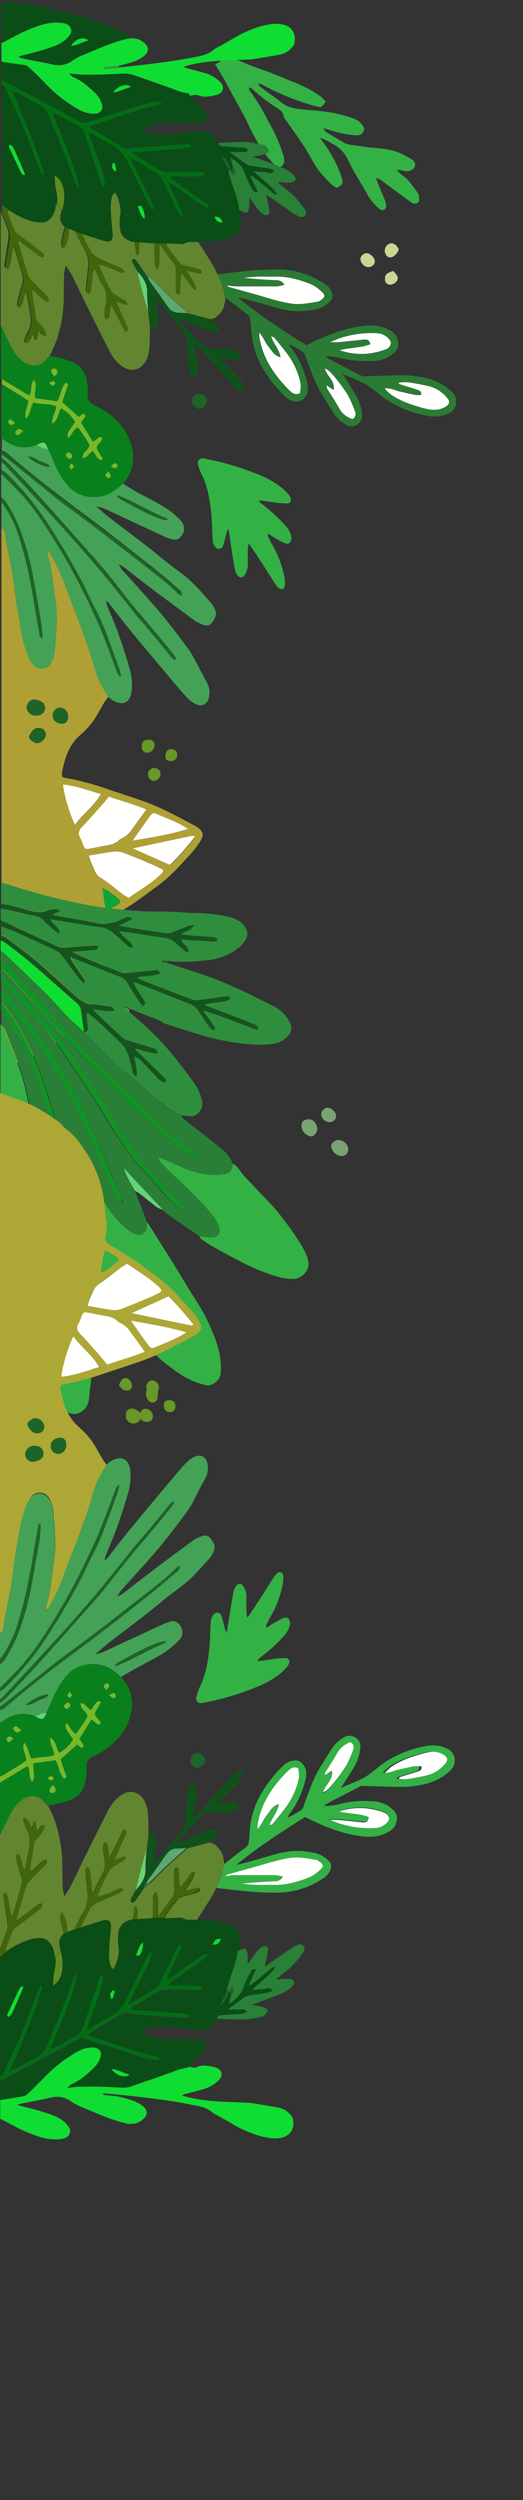 <?xml version="1.0" encoding="utf-8"?>
<!-- Generator: Adobe Illustrator 25.3.1, SVG Export Plug-In . SVG Version: 6.00 Build 0)  -->
<svg version="1.1" id="圖層_1" xmlns="http://www.w3.org/2000/svg" xmlns:xlink="http://www.w3.org/1999/xlink" x="0px" y="0px"
	 viewBox="0 0 220.3 1052.9" style="enable-background:new 0 0 220.3 1052.9;" xml:space="preserve">
<rect x="0" y="0" width="220.3" height="1052.9" fill="#333333" stroke="none"/>
<style type="text/css">
	.st0{fill:#33B145;}
	.st1{fill:#AFA035;}
	.st2{fill:#0B4D16;}
	.st3{fill:#44A256;}
	.st4{fill:#2F8E3D;}
	.st5{fill:#2A7F37;}
	.st6{fill:#62852F;}
	.st7{fill:#08811D;}
	.st8{fill:#0FDD32;}
	.st9{fill:#026D15;}
	.st10{fill:#16541F;}
	.st11{fill:#0F9526;}
	.st12{fill:#3F6608;}
	.st13{fill:#77B82B;}
	.st14{fill:#1E6428;}
	.st15{fill:#2A7C34;}
	.st16{fill:#298037;}
	.st17{fill:#0F531A;}
	.st18{fill:#65D375;}
	.st19{fill:#7BA275;}
	.st20{fill:#699728;}
	.st21{fill:#CCD591;}
	.st22{fill:#FFFFFE;}
	.st23{fill:#0BA537;}
	.st24{fill:#5F8C22;}
	.st25{fill:#5DA872;}
	.st26{fill:#F5F8F5;}
	.st27{fill:#ADA736;}
</style>
<g id="圖層_2_1_">
	<g id="OBJECTS">
		<path class="st0" d="M90.6,27c2-0.7,3.7-2.2,4.8-4c4.7,2.4,9.6,4.5,14.6,6.2c4.5,1.5,8.8,3.4,13.2,5.2c4.1,1.5,8.1,3.6,11.7,6.1
			c0.8,0.7,1.6,1.5,2.3,2.3c-1.7,2.5-2,2.5-4.4,1.9c-5.6-1.5-11.1-3.6-16.3-6c-1.9-0.8-3.7-1.8-5.6-2.8c-0.6-0.3-1.2-0.5-2.2-0.9
			c0.4,0.8,0.4,1.2,0.7,1.4c3,2.3,6.2,4.4,9.2,6.8c2.7,2.2,5.8,2.6,9.1,2.9c5.8,0.5,11.7,0.9,17.4,2.6c2.5,0.8,5.2,1.2,7.1,3.4
			c0.8,0.9,1.5,1.9,1,3.1c-0.4,1.1-1.6,1.9-2.8,1.8c-2.2-0.1-4.4-0.4-6.6-0.9c-2.4-0.5-4.7-1.3-7.6-2.1c0.5,0.8,0.6,1.2,0.9,1.4
			c2.5,1.6,5.1,3.1,7.6,4.6c2.2,1.3,4.8,1.1,7.2,1.6c5.3,0.9,10.8,0.6,15.9,2.6c2,0.8,3.9,1.8,5.7,3c1.2,0.6,1.7,2,1.1,3.2
			c-0.8,1.2-2.2,1.9-3.6,1.7c-1.3-0.3-2.7-0.5-4-0.6c0.6,0.7,1.2,1.3,1.9,1.9c3.1,2,5,5,7.1,7.9c0.3,0.4,0.5,0.9,0.5,1.4
			c0,0.9,0.2,2-0.3,2.5c-0.9,0.8-2.1,0.8-3,0c-3.9-2.8-7.8-5.7-11.6-8.5c-0.9-0.8-2-1.4-3.2-1.8c0.2,0.6,0.3,1.1,0.5,1.6
			c1.1,2.8,2.3,5.5,3.4,8.3c0.2,0.5,0.3,1.1,0.4,1.7c0,1.8-1.4,2.6-2.8,1.5c-2.2-1.7-4-3.9-5.3-6.4c-2.7-4.8-5.8-9.4-8-14.3
			c-1.4-3-3.8-5.4-6.7-6.8c-1.5-1-3.2-1.8-4.9-2.5c0,0.3,0.1,0.6,0.3,0.8c3.7,4.8,6.7,10.1,8.6,15.9c0.9,2.4,0.4,3.3-2.2,4.4
			c-2.2-1.2-3.7-3.2-5.5-5c-3.7-3.8-5.5-8.7-8.4-12.9c-2.4-3.6-4.9-7.1-7.4-10.6c-0.3-0.5-0.8-1-0.9-1.5c-0.1-1.8-1.4-2.7-2.7-3.6
			c-3.9-2.4-7.6-5.3-11-8.4c-0.1-0.1-0.4-0.1-0.9-0.3c0.1,0.6,0,1.1,0.3,1.4c3.1,4.2,5.8,8.7,8.1,13.4c2.5,4.3,4.5,8.9,6,13.6
			c0.3,0.9,0.4,1.8,0.4,2.7c0,0.8-0.4,1.5-1,2.1c-0.9,0.5-2.1,0.3-2.8-0.4c-1.4-1.3-2.6-2.8-3.8-4.2c-3.1-4.3-5.7-8.9-7.9-13.8
			c-1.2-2.6-2.6-5-4-7.5c-2-3.6-3.9-7.3-5.9-10.9C93,31,91.8,29,90.6,27z"/>
		<path class="st1" d="M45.6,293.5c-0.5,0.7-1.1,1.4-1.6,2.2c-1.7,2.8-3.1,5.7-5,8.3c-1.6,2.1-3.4,4.1-5.5,5.8
			c-3.4,3.1-5.3,7-6.4,11.3c-0.4,1.4-0.8,2.9-1,4.4s0.2,2,1.4,2.1c6.1,1.1,12.1,2.7,18,4.8c5.3,1.8,10.7,3.5,16,5.4
			c3.1,1.2,6.1,2.5,9.1,4c4,1.9,7.8,4,11.7,6.1c0.2,0.1,0.3,0.1,0.4,0.2c3.2,2.1,3.3,3.6,1.4,6.6c-1.1,1.7-2.4,3.4-3.8,4.9
			c-3,3.3-6,6.7-9.3,9.7c-2.9,2.7-6.2,4.9-9.4,7.3c-1.9,1.4-3.9,2.9-5.9,4.2c-2.9,1.9-5.9,3.7-8.9,5.4c-1.4,0.8-2,1.6-1.8,3.1
			c0.2,1.2,0.3,2.5,0.4,3.7c0.2,1,0.2,2,0.1,3c-0.7,4.1-0.8,8.3-1.7,12.5c-1.2,5.9-3.6,11.6-6.9,16.6c-2.3,3.5-4.7,7-8.2,9.6
			c-1.5,1.1-2.5,2.7-4,3.7c-4.8,3.4-9.9,6.6-15.7,8.6c-2.8,1-5.6,2-8.4,3V222.5c1.4,0.3,1.3,1.6,1.5,2.5c0.4,1.9,0.6,3.9,1,5.9
			c0.8,4.1,1.8,8.2,2.4,12.4c0.8,5.1,1.2,10.3,2.2,15.5c1,5.3,1.5,10.7,3.5,15.7c0.6,1.9,1.5,3.7,2.7,5.3c1.5,2,4.3,2.4,6.3,1
			c0.6-0.4,1-1,1.3-1.6c0.8-1.3,1.3-2.8,1.5-4.4c0.5-5.1,0.9-10.2,1-15.3c-0.1-2.9-0.4-5.8-0.9-8.6c-0.8-5.5-1.1-11.2-2.8-16.6
			c-0.4-0.7-0.3-1.5,0.3-2.1l1.1,2.1c2.1,3.7,4,7.6,5.5,11.6c1,2.9,2.1,5.7,3.2,8.6c1.1,3,2.4,6,3.5,9.1c1.9,5.4,4,10.7,5.5,16.2
			C40.7,284.7,42.8,289.3,45.6,293.5z M45.9,335.5c-1.8,2.2-3.3,4-4.9,5.8c-2,2.3-4.2,4.5-6.2,6.8c-1.3,1.5-2.1,2.9-0.8,4.9
			c0.5,1,0.9,2,1.2,3c0.6,1.6,1,1.7,2.7,1.4c1.5-0.3,3.1-0.6,4.6-0.9c2.8-0.5,5.8-0.5,8-2.9c0.3-0.3,0.8-0.4,1.1-0.6
			c1.1-0.6,2.1-1.3,3-2.2c2.4-3.1,4.7-6.4,7.2-9.9C56.3,338.8,50.9,337.3,45.9,335.5L45.9,335.5z M37.5,360.3
			c0.3,1.3,0.7,2.6,1.2,3.8c1,1.8,1.3,4,3.4,5.3c3.2,2,6.1,4.6,9.1,6.8c0.9,0.7,2,1.2,2.9,1.8c3-2.1,6-4,8.8-6
			c1.6-1.1,3-2.3,4.4-3.6c1.8-1.7,1.6-2.1-0.5-3.1c-0.6-0.3-1.2-0.6-1.8-0.9c-4.5-1.8-8.9-3.8-13.4-5.5c-1.2-0.4-2.6-0.6-3.9-0.4
			C44.5,359,41.3,359.6,37.5,360.3z M55.9,357.3l15.8,7.1c3.8-3.8,7.3-7.8,10.6-12c-0.6-0.2-0.9-0.4-1.2-0.3
			C72.8,353.7,64.7,355.4,55.9,357.3L55.9,357.3z M26.5,330.4c0.9,5.9,2.6,11.6,5.2,17c3.4-4.8,8.1-7.9,10.9-13
			C37.1,332.9,32.3,330.9,26.5,330.4z M55.9,354c7.8-1.4,15.4-2.5,23.3-4.9c-4.5-3-9.3-4.5-13.7-6.5c-1.1-0.5-1.8,0.4-2.3,1.1
			C60.8,347.1,58.4,350.5,55.9,354z M15.2,301.3c2.2,0,3.7-1.2,3.7-3.1c0.1-2.4-1.9-3.3-4.5-3.6c-1.5-0.2-3.1,1.6-3.2,3.1
			c0,2,1.7,3.7,3.8,3.6C15.1,301.4,15.2,301.4,15.2,301.3L15.2,301.3z M43.1,374c0.8,3.3,0.5,6.5,1.9,9.5c1.8-1,3.4-1.8,4.8-2.7
			c1-0.6,1-1.4,0.1-2.2c-1.4-1.2-2.8-2.3-4.3-3.4C44.8,374.8,43.9,374.4,43.1,374z M26.2,304.8c1.5,0,2.4-1,2.5-2.8
			c0.2-2-1.2-3.8-3.2-4c-0.1,0-0.2,0-0.3,0c-1.7,0.1-3.1,1.6-3,3.3C22.1,303.3,23.7,304.7,26.2,304.8z M15.1,313
			c1.8,0.1,3.5-1.1,4-2.9c0.4-1.3-0.2-2.8-1.5-3.3c-1.5-0.6-3.3-0.1-4.2,1.3c-0.1,0.1-0.2,0.3-0.3,0.4c-0.5,0.9-1.4,1.9-0.4,2.9
			C13.5,312.1,14.2,312.6,15.1,313z"/>
		<path class="st0" d="M25.3,541c-1.1,0.8-1.1,1.7-0.9,2.8c0,1.5,1,2.7,2.5,3.1c1.1,0.4,2.2,0,2.8-1l0.8-1.3
			c0.3,0.3,0.8,0.6,0.9,0.9c0.4,1.2,0.7,2.4,1,3.6c1,4,2.2,8,3.1,12c0.9,3.8,1.7,7.6,2.3,11.4c0.4,2.6,0.6,5.3,0.6,7.9
			c-0.1,1.5-0.2,3-0.5,4.4c-0.2,1.8-0.2,3.6-0.6,5.4c-0.7,3.5-4.3,6-7.4,5.1c-1.9-0.5-3.7-1.4-5.2-2.8c-1.7-1.6-3.1-3.5-4.2-5.5
			c-2.4-4.6-5.2-9.1-7.7-13.7c-1.3-2.3-2.4-4.7-3.4-7.2c-1.9-5-3.9-10-5.5-15.2c-1.2-4-1.8-8.2-2.7-12.4c-0.1-0.4-0.6-0.8-1-1.2
			v-106c0.6,0.6,1.1,1.3,1.6,2.1c2.2,5.6,4.4,11.1,6.4,16.8c2.5,6.9,3.6,14.1,5.2,21.3c1.9,8.5,4.1,17,6.5,25.3
			c1.1,3.6,3,7,4.8,10.4c1,1.9,2.6,3.3,4.5,4.2c2.2,1,3.5,0.5,4.1-1.9c0.2-1,0.3-2,0.3-3c0.2-8.2-0.9-16.5-3.4-24.3
			c-0.4-1.1-0.5-2.3-0.4-3.5c1.4,2.8,2.8,5.6,4.1,8.4c3.5,7.9,7.6,15.4,12.3,22.6c1.9,2.8,4.2,5.4,6.8,7.6c1.1,0.9,2.3,1.6,3.6,2.1
			c2.8,1.1,4.9-0.4,5-3.4c0-0.4,0.1-0.8,0.1-1.2c0.2,0.1,0.5,0.2,0.6,0.3c3,4.7,5.9,9.4,8.9,14.1c2.4,3.8,4.7,7.6,7,11.5
			c2.5,4.1,5.2,8.1,7.5,12.2c1.4,2.6,2.7,5.3,3.8,8.1c2.4,5.5,3.9,11.1,3.5,17.2c-0.2,3-3.5,5.8-6.4,5.1c-3.2-0.7-6.2-1.9-9-3.5
			c-2.6-1.6-5.1-3.4-7.5-5.3c-3.5-2.7-6.6-5.8-9.2-9.3c-2.5-3.3-5.1-6.5-7.6-9.8c-4-5.3-8-10.5-11.9-15.8c-2.4-3.3-4.5-6.9-6.8-10.4
			c-3.6-5.2-7-10.7-10-16.3c-0.6-1.1-1.2-2.2-1.9-3.3c-0.1,1.3,0,2.6,0.3,3.9c0.7,2.8,1.4,5.6,2,8.5c0.6,2.6,1.1,5.2,1.7,7.8
			c0.9,3.8,1.9,7.5,2.8,11.3C28.4,540.2,26.9,539.9,25.3,541z M21.2,554.3c0-1.3-2.3-3.2-3.8-3c-1.7,0-3,1.3-3,3v0.1
			c0.2,2.1,2,3.6,4.1,3.5l0,0C19.9,557.8,21.3,555.9,21.2,554.3L21.2,554.3z M11.6,539.3c0,1.1,2.2,2.8,3.7,2.8s2.8-1.2,2.8-2.8
			v-0.1c0-1.8-1.4-3.2-3.2-3.2c-0.1,0-0.1,0-0.2,0C13,536.2,11.7,537.6,11.6,539.3L11.6,539.3z"/>
		<path class="st2" d="M101,88.5c0.2,1,0.3,2,0.5,2.9c1,4.1-1.6,8.2-5.7,9.1c-3.4,0.7-6.8,1.6-10.3,1.1c-0.7,0-1.3,0.1-2,0.3
			c-2.1,0.2-4.3-0.5-6.2,0.9c-0.2,0.1-0.5,0-0.7,0l-6.4-0.3h-5l-6.4-0.4l-2.1-0.1c-3.3-0.6-5.7-2.6-6-5.4c-0.3-2-0.3-4,0-6
			c0.5-2.4-0.2-4.6-0.8-6.8c-0.4-1-0.9-1.9-1.4-2.8c-0.5,0.6-0.9,0.9-1,1.2c-0.4,1.4-0.7,2.9-0.8,4.4c0.1,3.8,0.4,7.6,0.8,11.4
			c0.3,3.3-0.8,4.4-3.9,3.4l-9-2.9L32,97.6l-2.9-1l-1.4-0.7c-1.8-1.4-2.4-3.8-1.5-5.8c0.1-0.5,0.1-1,0.1-1.5c0.7-2.3,1-4.7,0.8-7.1
			c-0.3-2.8-1-5.4-4-7.5c0.1,2,0.1,3.6,0.4,5.1c0.4,2.3,1,4.6,0.6,7.1c-0.4,2.2-0.7,4.5-2.4,6.2c-0.7,0.8-1.6,1.4-2.6,1.6
			c-1.6,0.2-3.3,0.1-4.9-0.3c-3.8-1.1-7.3-2.8-10.5-5.1l-3-2.4V35.7c0.5,0.4,1.2,0.7,1.5,1.2c2.7,5.8,5.5,11.5,8,17.4
			c2.4,5.7,4.4,11.5,6.6,17.2c0.3,0.9,0.8,1.7,1.2,2.5l0.5-0.2c0.1-0.4,0.1-0.7,0-1.1c-0.8-2.5-1.5-4.9-2.4-7.3
			c-2.1-5.5-4.2-11-6.4-16.5c-1.4-3.5-3-6.9-4.5-10.3l0.1-0.1c0.9,0.1,1.8,0.4,2.6,0.7c2.6,1.4,5.2,3,7.8,4.4c2.3,1.1,4.1,3,5.1,5.4
			c3.4,8.6,7.4,16.9,10,25.8c0.4,1.2,0.9,2.3,1.5,3.4c0.2,0.3,0.7,0.5,1,0.8c-2.2-11-7-20.9-11.3-31.6c0.9,0.3,1.7,0.6,2.5,0.9
			c2.7,1.5,5.4,3,8.1,4.4c1.5,0.7,2.6,2.1,3.1,3.7c2.3,6.9,4.7,13.8,7,20.8c0.2,0.6,0.3,1.3,1.4,1.2c0.1-0.8,0.1-1.6,0-2.4
			c-0.4-1.9-0.9-3.7-1.5-5.5c-1.5-4.4-3.1-8.8-4.7-13.1c-0.2-0.7-0.3-1.4-0.4-2.1c3.5,2.1,6.4,4.2,9.6,5.7c3.7,1.8,5.6,4.9,7.3,8.2
			c2.6,5,5,10.1,7.5,15.2c0.6,1.3,1.5,2.5,2.2,3.7l0.6-0.3c-0.6-3.9-2.9-7.2-4.6-10.7s-3.5-7-5.4-10.8c0.3,0,0.6,0.1,1,0.2
			c3.3,2,6.6,4.1,10,6.1c1.3,0.8,2.3,1.9,2.9,3.3c2,4.4,4.1,8.7,6.3,13c0.4,0.8,0.9,1.6,1.5,2.3l0.6-0.3c-0.1-0.7-0.3-1.3-0.6-1.9
			c-1.5-3.2-3.1-6.4-4.6-9.7c-0.3-0.8-0.6-1.7-0.8-2.6l0,0c0.6,0.3,1.2,0.6,1.7,1c4.5,3.1,9,6.3,13.5,9.4c0.5,0.3,1,0.5,1.5,0.6
			c0.5-1.5-0.5-1.8-1.2-2.3c-4.4-3.1-8.8-6.2-13.2-9.3c-0.6-0.4-1.4-0.8-1.4-1.9h10.6c1.4,0.2,2.7-0.3,3.7-1.3
			c-1-0.3-1.9-0.5-2.9-0.6c-4.2,0-8.3,0.2-12.5,0.2c-1.4,0-2.8-0.4-4-1.1c-3.5-2-7-4.1-10.5-6.3c-0.3-0.2-0.5-0.6-0.9-1.1
			c4.5-0.3,8.6-0.3,12.7-0.9s8.3-0.1,12.4-1.4c-0.5-1.3-1.4-1-2.2-1c-3,0.1-6,0.3-9,0.5s-6.1,0.4-9.2,0.6c-1.6,0.1-3.1,0.3-4.7,0.6
			c-1.6,0.4-3.4,0.1-4.7-0.9c-4-2.4-8-4.8-12-7.2c-0.4-0.3-0.8-0.6-1.2-1c0.2-0.2,0.2-0.3,0.3-0.4c9.5-2.8,18.6-6.7,28.3-8.8
			c0.7-0.1,1.6-0.1,1.4-1.4c-0.7-0.1-1.5-0.1-2.2,0c-2.2,0.5-4.4,1-6.5,1.6c-7.4,2.3-14.9,4.7-22.3,7.1c-1.2,0.5-2.5,0.3-3.6-0.3
			c-2.4-1.4-4.9-2.8-7.4-4.2C17.1,42.4,8.8,38,0.4,33.6V26c3.3,0.5,6.5,1,9.8,1.6c0.5,0.1,1,0.3,1.3,0.6c1.2,1.1,2.5,2.2,3.6,3.4
			c1.6,1.6,3.2,3.1,4.7,4.8c3.2,3.2,6.8,6.1,10.7,8.5c2.7,1.8,5.6,3.3,9,3.2c2.5-0.1,3.9-1.8,3.1-4.1c-0.5-1.6-1.3-3-2.5-4.2
			c-3-2.9-6-5.7-10-7.3c-0.4-0.2-0.7-0.7-1.4-1.4c2.2,0.2,3.8,0.5,5.5,0.5c2.8,0.1,5.5,0.1,8.2,0c3.3-0.1,6.6-0.4,9.9-0.4
			c1.1,0,2.1,0.1,3.2,0.5c5.2,1.8,10.5,3.7,15.7,5.5c1.6,0.6,3.1,1.2,4.7,1.7c1.1,0.3,2.2,0.5,3.3,0.7l0.6,0.6v-0.1
			c1.8,1.8,3.5,3.7,5.3,5.5c0.6,0.5,1.1,1.1,1.5,1.7c1.2,1.9,0.3,4.5-2.3,4.4c-4.3-0.1-8.7-0.1-13-0.2c-3.9,0.1-7.7,1-11.2,2.7
			c0.6,1,1.7,1.6,2.9,1.8c4.6,1.1,9.5,1,14.1-0.1c3.4-0.8,6.9-0.9,10.4-0.3c0.6,0.1,1.1,0.4,1.5,0.9c1,1.2,1.9,2.5,2.8,3.7
			c0.1,1,0.8,1.4,1.7,1.4c2.4,0.2,4.8,0.4,7.2,0.5c1.2,0.1,2.4,0,3.6,1c-0.9,1.5-2.3,0.8-3.4,0.9c-1.3,0.1-2.5,0-4.4,0
			c2.8,2,5.1,3.8,7.5,5.5c0.6,0.3,1.2,0.5,1.9,0.5c2.5,0.4,4.9,0.7,7.4,1.1c0.7,0.2,1.4,0.4,2.1,0.8c-1.3,2-2.8,0.7-4,0.7
			c-1.6-0.1-3.2-0.3-4.8-0.5c3.5,3.7,7.4,6,10,9.8c-0.6,0.1-1.2,0-1.7-0.4c-2.1-1.7-4.1-3.4-6.1-5.1c-1-0.8-2-1.5-3-2.3l-0.5,0.4
			l3.1,6.4c-1,0.4-2-0.1-2.4-1.1v-0.1c-1-1.7-1.9-3.5-2.6-5.4c-1-3.4-3.4-6.2-6.5-7.7c0-0.1-0.1-0.1-0.1-0.2h-0.1l0.2,0.2l1.1,4
			l-1.1,1l0,0c-1.1-3.1-2.2-5-3.6-5.8l3,6.4c0.1,0.6,0.2,1.3,0.4,1.9C98.1,78.9,100.4,83.4,101,88.5z M4.1,60.8
			c-0.3,0.7-0.4,0.9-0.4,1C5.4,65.6,7.2,69.3,9,73c0.2,0.4,0.8,0.6,1.3,0.9c0.1-0.4,0.3-0.6,0.2-0.7c-1.6-3.7-3.2-7.4-4.9-11.1
			C5.4,61.6,4.7,61.3,4.1,60.8z M47.6,39c2.9-0.4,5-1.8,7.7-2.4C53.3,34.9,49.5,36.2,47.6,39z M60.9,92.3c0.2-1.9-0.3-3.9-1.5-5.5
			c-0.1-0.2-0.8,0-1.5,0C58.9,88.7,59,90.6,60.9,92.3z M93.8,93.7c-0.8-2-1.4-2.4-3.5-2.5C91.2,93.2,91.9,93.7,93.8,93.7L93.8,93.7z
			 M48.5,72.3c1.1-1.1-0.1-2.2,0-3.2c0-0.2-0.6-0.4-0.9-0.6C46.9,70.6,46.9,70.6,48.5,72.3z"/>
		<path class="st3" d="M45.6,293.5c-2.9-4.2-5-8.8-6.2-13.7c-1.5-5.5-3.6-10.8-5.5-16.2c-1.1-3-2.3-6-3.5-9.1
			c-1.1-2.9-2.2-5.7-3.2-8.6c-1.5-4-3.4-7.9-5.5-11.6l-1.1-2.1c-0.6,0.5-0.7,1.4-0.3,2.1c1.7,5.4,2,11,2.8,16.6
			c0.5,2.8,0.8,5.7,0.9,8.6c-0.1,5.1-0.5,10.2-1,15.3c-0.2,1.5-0.7,3-1.5,4.4c-1.1,2.2-3.9,3.1-6.1,2c-0.6-0.3-1.2-0.8-1.6-1.3
			c-1.1-1.6-2-3.4-2.6-5.3c-2-5-2.5-10.4-3.5-15.7c-0.9-5.1-1.3-10.3-2.2-15.5c-0.6-4.3-1.6-8.4-2.4-12.5c-0.4-1.9-0.6-3.9-1-5.9
			c-0.2-1,0-2.2-1.5-2.5v-2c0.5-0.3,0.5-0.7,0-1v-8c0.5,0.6,1,1.3,1.5,2c2.6,3.9,4.5,8.1,5.9,12.5c1.6,5.3,3.1,10.7,4.2,16.1
			c1.7,8.2,2.9,16.5,4.4,24.7c0,0.9,0.4,1.7,1.2,2.2c0-2.3-0.1-4.6-0.5-6.8c-1-6-2.2-12.1-3.2-18.1C12.9,237,11,230,8.5,223.2
			c-1.6-4.3-3.7-8.4-6.3-12.2c-0.5-0.6-1.1-1.1-1.7-1.6v-10c2.4,2.5,4.9,5,7.3,7.5c7,7.2,12.1,15.8,17.4,24.3
			c4.9,8.1,9.3,16.5,13.3,25.1c1.8,3.8,3.5,7.5,5,11.4c2.1,5.2,4,10.6,6,15.9c0.2,0.4,0.5,0.8,0.9,1.2l0.5-0.2
			c-0.3-1.2-0.6-2.5-1-3.8c-3.2-8.4-5.8-17-10.1-25c-2-3.8-3.7-7.8-5.7-11.6c-4.4-8.4-9.3-16.5-14.5-24.5
			c-4.9-7.4-10.5-14.2-16.8-20.3c-0.7-0.6-1.4-1.1-2.2-1.5v-3.5c0.4,0.4,0.9,0.7,1.3,1.1c4.2,4.4,8.3,8.9,12.4,13.3
			c4.3,4.6,8.6,9.2,12.8,14c4.5,5.1,9,10.2,13.5,15.4c3.1,3.7,6.1,7.4,9.2,11.2c2.7,3.4,5.4,6.8,8.1,10.1c1.4,1.7,2.8,3.3,4.2,4.9
			c3.3,4,6.6,8.1,10,12.1c0.5,0.5,0.9,0.9,1.5,1.3l0.5-0.4c-0.3-0.7-0.7-1.4-1.2-2c-3-3.7-6.1-7.5-9.2-11.2
			c-2.6-3.1-5.3-6.1-7.9-9.3c-4-5-7.9-10.1-11.9-15c-2.5-3.1-5.3-6-7.9-9c-6.1-6.9-12.2-13.8-18.4-20.7c-4.4-4.9-8.9-9.6-13.5-14.4
			c-1.1-1.1-2.3-2.1-3.5-3v-1.5c0.8,0.5,1.6,0.9,2.3,1.5c7.3,5.8,14.5,11.7,21.8,17.5c4,3.2,8.3,6.1,12.4,9.2
			c7.3,5.6,14.6,11.3,21.9,16.9c5.5,4.4,11.2,8.4,16.1,13.4c0.4,0.4,0.9,0.7,1.4,0.9c0.2-1-0.3-2-1.2-2.5c-4-3.5-8-7-12.2-10.2
			c-8-6.3-15.9-12.6-24-18.7c-12.4-9.3-24.8-18.5-36.4-28.7c-0.6-0.4-1.3-0.7-1.9-0.8v-5.5c0.3,0.2,0.6,0.3,0.8,0.5
			c4.1,3,8.4,4.4,13.4,2.5c0.2-0.1,0.5-0.1,0.7-0.1c1.5,0.6,2.8,1.8,4.6,1.5c0.6,1.3,1.3,2.6,1.9,4c1.5,4.1,3.7,8,6.4,11.4
			c5.1,6.1,13.8,6.1,19,2.8c1.4-1,2.8-2.1,4.1-3.2c2,1.1,3.9,2.4,5.9,3.5c3.9,2.2,8,4.1,11.8,6.5c2.5,1.5,4.7,3.4,6.7,5.5
			c1.9,1.9,1.9,5,0,6.9c-0.3,0.3-0.6,0.6-1,0.8c-0.8,0.4-1.7,0.5-2.6,0.2c-1.6-0.4-3.2-1-4.7-1.8c-8-3.7-16-7.5-24.1-11.2
			c-1-0.4-2-0.6-3.1-0.8c0-0.1,0-0.1-0.1-0.2c0,0-0.1,0-0.2,0l0.2,0.2c2,1.6,3.8,3.4,5.9,4.9c5.2,4.1,10.6,8,15.8,12.1
			c4.4,3.4,8.5,7.1,13.1,10.3c4,2.9,7.6,6.4,10.8,10.2c1.7,1.9,3.6,3.6,4.6,6.2c0.8,2.3-0.4,3.7-1.4,5.2s-2.6,1.4-4.1,0.8
			c-1.2-0.5-2.3-1-3.3-1.7c-5.4-4-10.8-8-16.2-12c-4.6-3.5-9.1-7-13.6-10.5c-0.6-0.4-1.3-0.8-2-1.1c0.3,0.7,0.7,1.4,1.2,2.1
			c1.7,2,3.6,3.9,5.3,5.9c3.9,4.4,7.9,8.7,11.7,13.3c4,4.9,7.9,10,11.6,15.1c1.3,2.1,2.5,4.3,3.6,6.5c1.2,2.3,2.4,4.5,3.6,6.8
			c1.1,1.9,1.4,4.1,0.9,6.3c-0.6,2.6-2.6,4.2-5.7,2.8c-1.3-0.7-2.5-1.6-3.5-2.7c-1.9-2-3.8-4.2-5.6-6.4c-3.3-3.9-6.6-7.9-9.9-11.8
			c-2.7-3.2-5.5-6.5-8.1-9.7c-3.3-4.1-6.5-8.2-9.7-12.3c-0.1-0.2-0.4-0.2-0.9-0.5c0.3,1,0.5,1.7,0.7,2.3c1.5,3.8,3.2,7.5,4.5,11.3
			c1.7,4.7,3.2,9.4,4.6,14.2c1,3.2,1.4,6.5,1.1,9.8c-0.6,5.5-4,6.8-8.4,4C46.7,294.4,46.1,293.9,45.6,293.5z M49.6,208.6l-0.3,0.5
			c0.4,0.4,0.9,0.7,1.4,1.1c11.3,6.3,16.8,8.8,19.8,8.9c0-0.2,0-0.6-0.1-0.7C63.2,215.5,56.7,211.3,49.6,208.6L49.6,208.6z
			 M21.1,196.6c-1.1-1.7-3-1.8-4.4-2.5s-2.9-2-5-1.8C13.7,194.5,18.9,196.9,21.1,196.6z"/>
		<path class="st4" d="M69.1,431c5.3,1.7,10.6,3.4,15.9,5c7.6,2.2,15.4,3.6,23.3,4c2.2,0,4.5-0.1,6.7-0.4c2.3-0.3,4.5-1.4,6.1-3.1
			c2.2-2,2.1-4.6-0.2-7.9c-1.4-2-3.3-3.6-5.4-4.7c-10.6-5.4-21.2-10.7-32.6-14.3c-4.2-1.3-8.4-2.7-12.6-4.1l-2.1-0.5l0.1-0.5
			l2.2,0.2c5.8,0.6,11.6,0.4,17.4-0.4c4.7-0.5,9.1-2.3,12.7-5.2c1.1-0.9,2-2,2.8-3.2c1.5-2,0.8-4.6-1-6.6c-2.2-2.3-5.1-3-8-3.6
			c-5-1.1-10-1.1-15.1-1.3c-2-0.1-4-0.3-5.9-0.4l-5-0.1c-3.2,0-6.3,0-9.5-0.2c-4-0.2-8-0.7-12-1.1c-2.9-0.3-5.8-0.7-8.6-1.2
			c-10.6-2-21.1-4.6-31.4-7.8c-2.1-0.7-4.3-1.3-6.4-1.9v9c0.8,0,1.6,0.1,2.5,0.3c3.1,0.8,6.3,1.6,9.4,2.4c2.6,0.7,5.1,1.1,7.8-0.1
			c1.2-0.4,2.4-0.6,3.6-0.6c0.4,0,0.8,0.5,1.6,0.9l-3.1,1.4c0.4,0.2,0.9,0.3,1.3,0.5c5.9,1.1,11.8,2,17.6,3.2
			c3.2,0.6,6.5,0.2,9.4-1.2c0.8-0.3,1.5-0.7,2.3-1c0.9-0.5,2.1-0.4,2.8,0.4l-5.8,3c3,0.5,5.4,0.9,7.9,1.3c3.7,0.6,7.4,1.1,11.1,1.7
			c1.3,0.3,2.7,0.2,3.9-0.3c2.2-1,4.5-1.8,6.7-2.7c0.7-0.1,1.4-0.2,2.2-0.2c-1.5,2.3-3.9,2.3-5.7,3.8c2.2,0.2,4,0.5,5.8,0.6
			c2.7,0.2,5.5,0.4,8.2,0.6c0.6,0.2,1.1,0.4,1.6,0.7c-0.1,0.2-0.1,0.4-0.2,0.7c-2.4,1-5-0.2-7.4,0c-2.6,0-5.2-0.2-7.8-0.5
			c0.7,2.3,3.5,2.8,3,5.6c-0.4-0.2-0.8-0.4-1.2-0.6c-1.2-1-2.4-2-3.6-3.1c-1.3-1.3-2.9-2.2-4.8-2.5c-5-0.7-10-1.5-15-2.3
			c-1.3-0.2-2.7-0.3-4.3-0.6c1.1,3.1,4.8,3.7,5.6,6.7c-0.8,0.4-1.7,0.1-2.2-0.6c-1.8-1.6-3.6-3.2-5.4-4.8c-1.6-1.5-3.5-2.5-5.7-2.8
			c-5.8-0.8-11.6-1.9-17.4-2.8c-1.3-0.2-2.6-0.5-4.2-0.7c1.1,2.4,3.9,3.2,4,5.9c-0.7-0.1-1.4-0.4-1.9-0.9c-1.7-1.5-3.4-3-5-4.5
			c-1.1-1.1-2.4-1.8-3.9-2c-2-0.3-4.1-0.9-6.1-1.3c-2.6-0.6-5.2-1.1-7.8-1.7v5c0.7,0.3,1.4,0.5,2.1,0.8c7.2,3.3,14.3,6.7,21.5,10
			c0.8,0.4,1.7,0.6,2.6,0.6c3.7-0.2,7.4-0.5,11.2-0.8c1.2-0.1,2.4-0.4,3.6,0.3c0,1.2-0.8,1.4-1.7,1.5c-2.6,0.2-5.3,0.4-7.9,0.6
			c-0.5,0-1,0.2-1.5,0.2c7,3.2,14,6.1,21,8.9c0.4,0.2,0.8,0.2,1.2,0.2c4.4-0.4,8.7-0.8,13.1-1.3c0.8-0.1,1.5,0,1.8,1.3
			c-3.2,1.2-6.6,0.9-9.8,1.7c0.6,0.5,1.3,0.8,2,1.1c2.6,1,5.2,2.1,7.9,3.1c4.7,1.8,9.3,3.6,14,5.3c0.8,0.2,1.6,0.3,2.4,0.1
			c3.8-0.5,7.5-1.1,11.3-1.6c0.6,0,1.2,0.1,1.7,0.3c0,0.2,0,0.5,0,0.8c-3.2,1.9-7.1,0.9-10.9,2.5c5.2,2,10,3.8,14.7,5.6
			c2.4,0.9,4.8,1.9,7.2,2.9c0.4,0.2,1,0.9,0.9,1.2c-0.2,1-1,0.6-1.6,0.4l-0.5-0.2c-4.7-1.8-9.3-3.6-14-5.3c-2.2-0.8-4.5-1.5-6.8-2.3
			l-0.1,0.1c0.1,0.3,0.2,0.6,0.4,0.9c1.4,2,2.8,3.9,4.2,5.9c0.2,0.3,0.1,0.8,0.1,1.3c-0.4,0-1,0.1-1.3-0.2c-0.5-0.4-0.9-0.9-1.3-1.5
			c-1.5-2.2-3-4.4-4.5-6.6c-0.8-1.3-2-2.2-3.4-2.7c-1.5-0.5-3-1.1-4.4-1.7c-5.7-2.3-11.4-4.5-17.2-6.8c-0.7-0.4-1.5-0.6-2.3-0.4
			c1.5,2.5,3,4.9,4.5,7.3c0.5,0.8,1,1.6-0.3,2.5c-0.5-0.6-1.1-1.3-1.5-1.9c-1.6-2.5-3.3-5-4.8-7.6c-0.8-1.4-2-2.4-3.5-2.9
			c-3-1.1-5.9-2.3-8.8-3.5l-12-4.8l0,0c0.5,0.9,1,1.9,1.5,2.8c1.5,2.2,3,4.4,4.5,6.6c0.2,0.5,0.3,0.9,0.3,1.4l-0.5,0.3
			c-0.8-0.8-1.6-1.6-2.3-2.4c-2.4-3.1-4.6-6.3-7-9.4c-0.7-0.9-1.6-1.6-2.6-2.1c-5.6-2.6-11.1-5.2-16.8-7.7c-2-0.9-4.1-1.6-6.2-2.4v4
			c0.7,0.2,1.4,0.5,2,0.8c4.4,3.3,8.8,6.5,13,10c5.3,4.4,10.3,9.1,15.4,13.8c2.6,2.4,5.4,4.4,9.1,4.5c1.9,0.2,3.8,0.5,5.7,0.8
			c0.9,0.1,1.8,0.2,2.3,1.5c-3,0.8-5.9-0.5-8.7-0.4c0.1,0.3,0.1,0.5,0.2,0.6c4.1,3.9,8.1,7.8,12.3,11.7c0.5,0.3,1,0.6,1.5,0.7
			c3.6,1.2,7.3,2.2,10.9,3.4c0.9,0.3,2,0.3,2.1,2c-3.4,0.1-6.3-1.4-9.6-2c0.1,0.3,0.3,0.6,0.5,0.8c4,3.9,8.1,7.8,12.1,11.8
			c0.5,0.5,1,1,0.2,1.7c-1.4-0.3-2.7-1.2-3.6-2.3c-2-2.2-4.1-4.3-6.2-6.5c-0.9-1-2-1.8-3.2-2.3c0.3,3,1.3,5.8,1,8.7
			c-0.6-0.2-1.1-0.7-1.4-1.3c-0.5-1.6-0.7-3.2-1.2-4.8c-0.8-2.8-1.5-5.6-3.7-7.7c-3.5-3.4-7.1-6.8-10.6-10.1c-1.2-1.1-2.5-2-3.7-3
			l-0.5,0.3c0.1,0.9,0.2,1.8,0.2,2.6c0.1,1.2,0.2,2.5,0.3,3.7s-0.6,1.4-1.6,1.4c4.1,4.2,8.1,8.5,12.4,12.6c3.4,3.3,7.2,6.2,10.8,9.3
			c2.9,2.5,5.6,5.2,8.7,7.5s5.7,4.6,9.2,5.9l3.4,0.4c3.5,0.4,6-3.2,5.3-6.5c-0.6-2.7-1.7-5.2-3.3-7.5c-2.8-3.9-5.8-7.7-8.8-11.5
			c-5.5-6.9-12-12.9-18.7-18.6l-1.9-1.6l0.3-0.5l1.8,0.9l3.4,1.3l1.3,0.5l3.7,1.5l1.3,0.5l1.2,0.4l1.3,0.6l1.2,0.5L69.1,431z"/>
		<path class="st5" d="M76.4,469.8c-3.5-1.2-6.3-3.7-9.2-5.9s-5.8-5-8.7-7.5c-3.6-3.1-7.3-6-10.8-9.3c-4.3-4-8.3-8.4-12.4-12.6l0,0
			c-2.3-2.2-4.8-4.3-7-6.6c-2.9-3-5.5-6.2-8.5-9.1c-5.9-5.8-11.9-11.6-17.9-17.3c-0.5-0.4-1.1-0.7-1.6-1v4.5c0.5,0.2,1,0.5,1.5,0.9
			c1.4,1.3,2.8,2.6,4.1,4c4.9,5.4,9.7,10.8,14.5,16.2c1.4,1.5,2.8,3.1,4.1,4.7c4,4.3,7.9,8.8,12,13s8.5,8,12.6,12.1
			c5.4,5.2,10.7,10.5,16,15.8s11,10.4,17.6,14.3c0.2,0.1,0.4,0.5,0.5,0.7c-0.7,1.2-1.6,0.7-2.2,0.3c-2.7-1.6-5.3-3.4-7.8-5.3
			C67,476.3,61,470.7,55,465c-4.7-4.5-9.1-9.3-13.8-13.7c-7.7-7.2-14.6-15.2-21.8-23c-1.5-1.6-3-3.4-4.5-5c-4.3-4.7-8.6-9.4-13-14.2
			c-0.5-0.4-1.1-0.7-1.6-0.9v3.5c0.6,0.3,1.3,0.6,1.8,1c3.6,3.6,7.2,7.1,10.8,10.8c5.5,5.6,10.4,11.7,14.9,18.1
			c1.4,2,2.8,4.2,4.2,6.2c5.2,7.2,10,14.5,14.5,22.1c1.6,2.8,3.2,5.7,5.1,8.3c3.6,4.9,6.8,10.1,11.1,14.4c1.2,1.2,2.1,2.5,3.2,3.8
			c3.6,4,6.8,8.2,11.1,11.4c0.4,0.4,0.7,0.8,0.9,1.3c-1.2,1-1.9,0.3-2.6-0.3c-1.8-1.5-3.5-3.1-5.2-4.8c-3.3-3.6-6.4-7.4-9.8-11
			c-4.5-4.8-8.1-10.2-11.7-15.5s-6.8-11.2-10.4-16.7c-4.4-6.8-8.9-13.4-13.6-20C18.3,431.4,10.3,423,2.1,415c-0.5-0.4-1.1-0.7-1.6-1
			v3.5c0.6,0.2,1.1,0.5,1.6,1c3.1,3.7,6.4,7.2,9.3,11.1c5.1,6.9,10.2,13.7,14.5,21.1c5.3,8.9,10.1,18.2,14.3,27.7
			c1.9,4.6,3.9,9.2,5.8,13.8c1,2.2,2,4.4,2.9,6.6s1.8,4.5,2.8,6.8l0.1,0.8l-0.8-0.1c-0.9-1-1.7-2.1-2.5-3.3c-1-1.9-1.7-4-2.5-6
			c-1.3-3-2.7-6-4-9c-2.6-5.9-5-12-7.7-17.8c-3.8-7.9-8.1-15.7-12.9-23.1c-5.7-9-12.1-17.5-19.2-25.5c-0.5-0.4-1-0.7-1.6-1v1.5
			c0.6,0.5,1.2,1.1,1.7,1.7c3.6,4.9,6.7,10.2,9.3,15.6c1.9,3.6,3.5,7.3,5,11.2c1.8,4.7,3.4,9.6,4.8,14.4c1.2,4.1,2.2,8.3,3.2,12.5
			c1.2,4.9,2,9.9,2.4,15c0.3,1.6,0.2,3.3-0.4,4.9c-0.5-0.9-1-1.3-1-1.7c-0.4-2-0.6-4.1-0.9-6.2c-0.7-4.4-1.2-8.9-2.2-13.3
			s-2.5-8.8-3.6-13.2c-3-10.8-7.5-21-13.2-30.6c-1.2-2.1-2.6-4.1-3.9-6.1c-0.2-0.3-0.8-0.5-1.2-0.7v6c0.6,0.6,1.1,1.3,1.6,2.1
			c2.2,5.6,4.4,11.1,6.4,16.8c2.5,6.9,3.6,14.1,5.2,21.3c1.9,8.5,4.1,17,6.5,25.3c1.1,3.6,3,7,4.8,10.4c1,1.9,2.6,3.3,4.5,4.2
			c2.2,1,3.5,0.5,4.1-1.9c0.2-1,0.3-2,0.3-3c0.2-8.2-0.9-16.5-3.4-24.3c-0.4-1.1-0.5-2.3-0.4-3.5c1.4,2.8,2.8,5.6,4.1,8.4
			c3.5,7.9,7.6,15.4,12.2,22.6c1.9,2.8,4.2,5.4,6.8,7.6c1.1,0.9,2.3,1.6,3.6,2.1c2.8,1.1,4.9-0.4,5-3.4c0-0.4,0.1-0.8,0.1-1.2
			c-1.3-3.5-2.5-6.9-3.9-10.4c-0.4-1.1-0.9-2.1-1.4-3.1c-1.7-3.1-3.7-6.1-4.7-9.6c1.4,1.3,2.6,2.8,3.9,4.2c2.1,2.3,4.3,4.6,6.5,6.9
			s4.1,4.3,6.1,6.5c1.2,0.9,2.2,1.9,3.5,2.8c4,2.8,8,5.5,12,8.2c1.5,0.3,3.1,0.5,4.7,0.6c3.2,0,4.6-2,3.5-4.9
			c-0.7-1.7-1.6-3.3-2.8-4.7c-5.7-6.9-12.4-13-18.9-19.2c-1.4-1.3-3.1-2.5-3.7-4.6l-0.5-0.5l0.8,0.3c3.4,1.5,6.8,3,10.2,4.4
			c5.3,2.3,10.8,3.5,16.6,2.7c3.1-0.4,3.8-1.4,4.1-4.5c-1.1-3.5-3.7-5.7-6.4-7.8c-4.6-3.7-9.4-7.3-14.1-11
			C77.1,470.9,76.7,470.4,76.4,469.8z"/>
		<path class="st6" d="M58.7,102.1l6.4,0.4l0.1,8.2c-0.2,1.1,0.4,2.2,1.4,2.7c0.2-1,0.4-2,0.5-3c0.1-2.4,0-4.7,0-7.6
			c0.6,0.7,0.9,0.9,1,1.2c1.6,2.2,3.2,4.5,4.9,6.6c0.8,0.9,1.2,2,1.1,3.2c-0.1,2.7,0,5.3,0,8c0,0.9-0.1,1.9,1.2,2.1
			c0.2-0.1,0.4-0.2,0.4-0.3c0.2-2.7,0.4-5.4,0.7-8.6c1.2,1.4,2.1,2.5,3,3.7s1.1,2.9,3.2,3.4c-0.2-3.3-2.6-5.2-4-8.2
			c1.9,0.5,3.3,0.8,4.7,1.2c0.7,0.2,1.4,0.5,1.6-0.4c0.1-0.4-0.6-1.2-1.1-1.3c-1.6-0.6-3.3-1-5-1.4c-1.3-0.3-2.6-0.5-3.5-1.7
			c-1.6-2.1-3.2-4.2-4.8-6.4c-0.2-0.4-0.3-0.9-0.3-1.4l6.4,0.3c0.2,0,0.6,0.1,0.7,0c1.9-1.4,4.2-0.7,6.2-0.9
			c2.1,3.3,4.2,6.5,6.2,9.8c0.7,1.2,1.3,2.5,1.9,3.7c1.6,3,2.7,6.2,3.1,9.6c0,0.1,0.2,0.3,0.3,0.4c-0.4,2.3-0.5,4.6-2.2,6.4
			c-1.2,1.3-2.3,2.6-4.3,2.6l-9.3-2.5c-0.4-0.4-0.8-0.9-1.2-1.2c-2.3-2.1-4.8-4.1-7-6.2s-4.7-4.7-7-7c-0.6-0.4-1.2-0.8-1.8-1.1l0,0
			c0-0.4,0.2-1-0.6-0.5c-1.3-2-2.6-4-4-5.9c-0.3-0.5-1.1-1-1.5-0.9c-0.9,0.3-0.3,1.1-0.1,1.6c0.5,1,1,2,1.6,3l0.5,0.7l0,0
			c0.1,0.7,0.2,1.5,0.3,2.2c0.8,3.1,1.6,6.2,2.4,9.3c0.5,1.8,1,3.6,1.6,5.4c0.2,1.9,0.5,3.9,0.7,5.9c0,2.7,0.1,5.3-0.1,8
			c-0.2,3.4-0.6,6.6-3.4,9.1c-1.7,1.4-3.9,1.8-6,1.1c-3.5-1.4-5.6-4.1-7.3-7.2c-2.9-5.6-5.7-11.3-8.5-16.9c-2.5-5-4.8-10-7.3-15
			c-0.7-1.4-1.6-2.7-2.8-4.5c-0.3,1.1-0.5,2.2-0.7,3.3c-0.1,3.8-0.1,7.6-0.2,11.4c-0.1,6.1-1.3,12.2-3.4,18
			c-0.8,1.8-1.6,3.6-2.5,5.4c-0.6,0.6-1.2,1.1-1.7,1.8c-2.2,2.8-6.5,2.9-9.2,1c-3-2.1-4.8-5-6.3-8.2c-1.1-2.3-2.3-4.6-3.4-6.9V89
			c0.9,2.2,1.8,4.4,2.6,6.7c0.5,1.1,0.7,2.4,0.7,3.6c-0.2,1.9-0.5,3.8-0.8,5.6c-0.3,2-0.6,4.1-0.9,6.1c-0.1,0.7-0.4,1.5,1,2.1
			c1.7-3.1,1.2-6.7,2.4-10.1c0.2,0.4,0.4,0.8,0.6,1.1c1.3,4.2,2.6,8.4,3.7,12.7c0.1,0.8,0.1,1.6-0.2,2.4c-0.6,2.3-1.3,4.6-1.9,7
			c-0.3,1.1-0.6,2.2,0.3,3.3c2.1-1.9,1.6-4.7,2.9-6.9c0.2,0.4,0.4,0.5,0.4,0.8c0.5,2.8,1.1,5.5,1.5,8.3s0.7,5.4-0.9,7.9
			c-0.5,0.9-0.9,1.8-1.2,2.7c-0.3,0.7-0.6,1.4,0.2,2.1c2.1-0.3,1.7-2.8,3.1-3.9l0.9,2.4h0.6c0.2-1.3,0.4-2.5,0.6-3.8
			c1.4,0.4,1.1,2.8,3.3,2c-0.3-1.5-1-2.9-2-4c-1-1.2-2.2-2.2-2.5-3.9c-0.4-3-0.9-6-1.4-9.1c-0.1-0.8-0.1-1.5,0-2.3
			c2.6,1.6,3.9,4.2,6.4,5.2c0.6-0.5,0.7-1.4,0.2-2.1c0-0.1-0.1-0.1-0.2-0.2c-0.6-0.6-1.2-1.2-1.8-1.8c-1.9-1.9-3.8-3.7-5.6-5.7
			c-0.5-0.6-0.8-1.3-1-2c-1.2-4.1-2.4-8.3-3.6-12.4c-0.1-0.4-0.1-0.9-0.3-1.8c1.3,0.9,2.1,1.6,3,2.2c2.1,1.5,4.1,3.1,6.2,4.7
			c0.5,0.2,1,0.4,1.5,0.4c0.5-1.4-0.4-2-1.1-2.5c-3.4-2.6-6.9-5.2-10.3-7.9c-0.4-0.4-0.8-0.8-1-1.4c-0.9-2.2-1.8-4.5-2.6-6.8
			c-0.2-0.4,0.1-1,0.2-1.5c3.2,2.3,6.7,4,10.5,5.1c1.6,0.4,3.3,0.5,4.9,0.3c1-0.3,1.9-0.8,2.6-1.6c1.7-1.7,1.9-4,2.4-6.2l2.2,2.5
			c0,0.5-0.1,0.9-0.2,1.4c-0.9,2.1-0.2,4.5,1.6,5.9c-1.8,5.8-1.9,7.3-1,8.9c1.5-1.6,2.2-3.8,2.4-8.2l2.9,1c1.2,2.4,2.3,5,3.7,7.3
			c1.6,2.6,2.2,5.8,1.7,8.8c-0.3,2.6-0.6,5.3-0.8,7.9c-0.1,0.9-0.2,1.8,1,2.3c1.4-1.6,1-3.5,1.3-5.2s0.2-3.4,1.4-5.4
			c1.3,2.7,2.2,5.3,3.6,7.5s1.5,4.8,1.1,7.3c-0.1,0.5-0.3,1-0.3,1.5c-0.1,1.7-0.5,3.4,0.2,5.1c1.4,0,1.5-0.9,1.6-1.9
			c0.2-1.5,0.4-3.1,0.6-4.6c2.3,4,4,8.1,6.2,12c0.8-0.3,1.3-1.3,0.9-2.1c-0.1-0.1-0.1-0.3-0.2-0.4c-1-2-1.9-4.1-2.8-6.1
			c-0.6-1.3-1.1-2.6-1.9-4.4l4.4,1.6l0.3-0.5c-0.2-0.5-0.5-0.9-0.8-1.3c-0.6-0.5-1.3-0.7-2-1.1c-1.5-1-3.4-1.9-4.2-3.3
			c-2-3.4-3.4-7.2-5.1-10.8l0.1-0.1c1.4,0.4,2.9,0.7,4.2,1.2c1.6,0.6,3.2,1.4,4.8,2.1c0.6,0.1,1.1,0.2,1.7,0.1
			c0.1-0.2,0.1-0.4,0.2-0.6c-0.6-0.6-1.3-1.1-2-1.5c-2.7-1.2-5.5-2.3-8.2-3.6c-1.3-0.6-2.8-1.4-3.6-2.5c-1.6-2.6-2.8-5.4-4.2-8.1
			l9,2.9c3.1,1,4.3-0.1,3.9-3.4c-0.4-3.8-0.7-7.6-0.8-11.4c0.1-1.5,0.3-3,0.8-4.4c0.1-0.3,0.5-0.6,1-1.2c0.6,0.9,1.1,1.8,1.4,2.8
			c0.6,2.2,1.3,4.4,0.8,6.8c-0.3,2-0.3,4,0,6c0.3,2.8,2.6,4.8,6,5.4c0.2,1,0.3,1.9,0.5,2.9c0.2,1-0.5,2,1,2.7
			C59.1,105.8,58.4,103.9,58.7,102.1z"/>
		<path class="st7" d="M0.6,137.5c1.1,2.3,2.2,4.6,3.3,6.9c1.5,3.2,3.3,6.1,6.3,8.2c2.7,1.9,7,1.8,9.2-1c0.5-0.6,1.1-1.2,1.7-1.8
			c3.1,0.8,6.4,1.4,9.3,2.6c3.3,1.4,5.7,4.4,6.1,7.9c0.4,1.8,0.5,3.6,0.4,5.4c-0.2,2.7,1,4.2,3.3,5.2c3.8,1.7,7.2,4.2,10,7.3
			c2.5,2.8,4.3,6.1,5.3,9.8c1.6,5.7,0.1,11.8-4,16c-1.3,1.2-2.7,2.2-4.1,3.2c-5.2,3.3-13.9,3.2-19-2.8c-2.8-3.4-4.9-7.3-6.4-11.4
			c-0.5-1.4-1.2-2.7-1.9-4c-1.3-3-1.7-3.1-4.5-1.7c-0.1,0-0.1,0.1-0.1,0.2c-0.2,0-0.5,0-0.7,0.1c-5,1.8-9.4,0.5-13.4-2.5
			c-0.3-0.2-0.6-0.3-0.8-0.5V162c0.4,0.1,0.8,0.2,1.1,0.4c2.7,1.6,5.4,3.3,8.1,5c0.7,0.4,1.4,0.9,2,1.4c-0.1,2.5-2,4.6-1,7.5
			c2.1-2,1.8-4.8,3.2-6.8c3.1,1,6.5,0.2,9.5,1.6c0,2.5-2,4.4-1.6,7.4c2.6-1.8,2.4-4.5,3.7-6.5c2.5,1.3,4.5,3.3,5.9,5.7
			c-3.5,5-3.5,5-2.9,6.8c1.7-1.1,2-3.6,4.2-4.5c1.7,2.7,3.7,5.1,4.8,7.6c-0.6,2.3-3.3,2.9-2.9,5.4c2-0.2,2.7-2.1,4.2-3
			c0.3,0.4,0.5,0.7,0.8,1c0.4,0.7,0.9,1.4,1.4,2c0.4,0.4,1.2,1,1.5,0.8c0.9-0.4,0.3-1.1,0-1.6s-0.5-0.9-0.8-1.3
			c-1.5-2.6-1.5-2.6,0.4-4.8c0.5-0.5,1.2-1,0.5-2c-1.6-0.3-2.1,1.6-3.7,1.9l-5-8.1c2.2-2.8,2.2-2.8,1-3.8l-1.9,1.5l-7-6.2
			c0.2-0.7,0.5-1.6,0.8-2.5c0.5-1.4,1-2.8,1.5-4.2c0.2-0.7,0.1-1.3-0.9-1.5c-2,2.2-1.9,5.4-3.5,7.8l-9.3-1.3
			c-0.6-2.7,1.2-5.1-0.5-7.8c-1.9,2.1-0.5,4.7-2,6.6c-0.5-0.2-1-0.5-1.5-0.8c-3.5-2-6.9-4-10.3-6.1v-22.1H0.6z M29.6,193.3
			c0.2-0.2,0.7-0.5,0.9-1c0.2-0.6-0.8-1.8-1.6-1.8c-0.4,0.1-0.8,0.4-1,0.8C27.5,192.1,28.4,193.2,29.6,193.3z M23,158.6
			c1.1-1.3,1.3-1.9,1-2.5c-0.2-0.7-0.9-1.1-1.6-0.9c-0.1,0-0.1,0-0.2,0.1c-0.6,0.2-0.9,0.8-0.7,1.3c0,0.1,0.1,0.2,0.1,0.3
			C22.1,157.5,22.6,158,23,158.6L23,158.6z M9.8,181.5c-1-0.5-1.6-1.1-2-1c-0.7,0.2-1.2,0.7-1.5,1.3c-0.1,0.6,0.3,1.2,0.9,1.4
			c0.1,0,0.3,0,0.4,0C8.3,183.1,8.8,182.3,9.8,181.5z M45.6,198.5c-0.6,0.8-1.3,1.3-1.2,1.7c0.2,0.6,0.6,1,1.2,1.2
			c0.8,0.1,1.2-0.6,1-1.3C46.6,199.6,46.1,199.2,45.6,198.5L45.6,198.5z M6.3,178.1c-0.6-0.6-1.2-1.1-1.9-1.6
			c-0.4,0.2-0.7,0.5-0.9,0.9c-0.1,0.8,0.4,1.5,1.1,1.6c0.1,0,0.2,0,0.3,0C5.3,178.9,5.7,178.5,6.3,178.1z M46.6,196.5
			c0.9,0.4,1.5,0.8,2,0.7c0.5-0.2,0.8-0.6,0.9-1.1c0-0.6-0.4-1-1-1c-0.1,0-0.3,0-0.4,0.1C47.7,195.3,47.4,195.8,46.6,196.5
			L46.6,196.5z M20.6,161.4c0.8,0.5,1.2,1.1,1.6,1s0.8-0.6,1.1-1c-0.4-0.3-0.7-0.9-1.1-0.9S21.4,160.9,20.6,161.4L20.6,161.4z
			 M30,197.9c0.5-0.7,1.1-1.1,1.1-1.5s-0.6-0.8-0.9-1.2c-0.4,0.4-0.9,0.7-1,1.1S29.5,197.1,30,197.9L30,197.9z"/>
		<path class="st8" d="M79.6,39.4c-1.1-0.2-2.2-0.4-3.3-0.7c-1.6-0.5-3.1-1.1-4.7-1.7c-5.2-1.9-10.5-3.7-15.7-5.5
			c-1-0.3-2.1-0.5-3.2-0.5c-3.3,0.1-6.6,0.3-9.9,0.4c-2.7,0.1-5.5,0.1-8.2,0c-1.6,0-3.3-0.3-5.5-0.5c0.7,0.7,1,1.2,1.4,1.4
			c3.9,1.6,7,4.4,10,7.3c1.1,1.2,1.9,2.6,2.4,4.2c0.8,2.4-0.6,4-3.1,4.1c-3.4,0.1-6.3-1.4-9-3.2c-3.9-2.4-7.5-5.3-10.7-8.5
			c-1.5-1.6-3.1-3.2-4.7-4.8c-1.2-1.1-2.4-2.3-3.6-3.4c-0.4-0.3-0.8-0.5-1.3-0.6C7.1,27,3.9,26.5,0.6,26v-8c0.2,0,0.5-0.1,0.7-0.1
			c3.4-1.8,6.7-3.7,10.2-5.2c4.5-1.9,9.1-3.6,14.2-3.1c1.8,0.2,3.4,0.6,4.1,2.3s-0.3,3-1.4,4.2c-2.5,2.7-5.9,3.7-9.2,4.8
			c-3.7,1.2-7.4,2-11.4,3.1c0.5,0.3,1.1,0.5,1.7,0.6c4.1,0.9,8.3,1.6,12.4,2.5c3,0.9,6.2,0.2,8.7-1.6c1.6-1.1,3.3-2,5.1-2.6
			c6.2-2.6,12.3-5.4,19-6.8c1.7,0.1,3.4,0,4.8,1.1c0.3,0.2,0.6,0.3,0.8,0.5c2.6,2,2.7,4.1,0.1,6.1c-1.3,0.9-2.7,1.7-4.2,2.2
			c-2,0.7-4.2,1.2-6.2,1.7l-6.1,0.6l0.1,0.6l6.1-0.5c10.4-1.1,20.8-2.2,31.1-4.2c3.1-0.6,6.2-1,8.7-3.2c0.8-0.6,1.7-1.1,2.6-1.5
			l8.2-4.7c4.9-2.5,9.9-4.5,15.5-4.8c1.2,0,2.5,0.2,3.7,0.5c3.6,1.3,4.9,4.1,4,8.2c-1.1,1.8-2.8,3.3-4.8,4l-1.6,0.4L106,25
			c-9.6,0.5-19.2,0.2-28.8,3.1c0.4,0.2,0.9,0.4,1.3,0.6c3,0.8,6.1,1.5,9.1,2.5c1.8,0.7,3.4,1.7,4.8,3c2.5,2.2,1.9,5-1.3,5.8
			c-2.5,0.6-5.1,1.2-7.8,0.1c-0.9-0.4-2.2,0.1-3.2,0.2v0.1L79.6,39.4z"/>
		<path class="st2" d="M0.6,1c7.8,0,15.5,1.1,23,3.2c5.2,1.6,10.6,2.7,15.8,4.4c4.8,1.6,9.4,3.7,14,5.6c0.6,0.2,0.9,1.1,1.3,1.7
			c-6.6,1.5-12.7,4.3-19,6.8c-1.8,0.7-3.5,1.5-5.1,2.6c-2.5,1.9-5.7,2.5-8.7,1.6c-4.1-0.9-8.3-1.7-12.4-2.5
			c-0.6-0.2-1.1-0.4-1.7-0.6c3.9-1.1,7.7-1.9,11.4-3.1c3.3-1.1,6.7-2.1,9.2-4.8c1.1-1.2,2.2-2.5,1.4-4.2s-2.3-2.1-4.1-2.3
			c-5.1-0.5-9.7,1.2-14.2,3.1C8,14,4.7,16,1.3,17.7C1.1,17.9,0.9,18,0.6,18V1z M29.9,19.3c2.6-0.2,4.8-1.5,7.4-2.3
			C35,15.3,32,16.2,29.9,19.3z"/>
		<path class="st9" d="M5.1,38.5c1.5,3.4,3.1,6.8,4.5,10.3c2.2,5.5,4.4,11,6.4,16.5c0.9,2.4,1.6,4.9,2.4,7.3c0.1,0.4,0.1,0.7,0,1.1
			l-0.5,0.2c-0.4-0.8-0.9-1.7-1.2-2.5c-2.2-5.7-4.2-11.6-6.6-17.2c-2.5-5.9-5.3-11.6-8-17.4c-0.2-0.5-1-0.8-1.5-1.2v-2
			C9,38,17.3,42.5,25.7,46.9c2.5,1.3,4.9,2.7,7.4,4.2c1.1,0.7,2.5,0.9,3.7,0.4c7.4-2.4,14.8-4.8,22.3-7.1c2.1-0.7,4.3-1.2,6.5-1.6
			c0.7-0.1,1.5-0.1,2.2,0c0.2,1.3-0.7,1.3-1.4,1.4c-9.7,2.1-18.8,6-28.3,8.8c-0.1,0-0.1,0.1-0.3,0.4c0.4,0.4,0.7,0.7,1.2,1
			c4,2.4,8,4.8,12,7.2c1.4,1,3.1,1.3,4.7,0.9c1.5-0.3,3.1-0.6,4.7-0.6c3.1-0.2,6.1-0.4,9.2-0.6s6-0.4,9-0.5c0.7,0,1.7-0.4,2.2,1
			c-4.1,1.3-8.3,0.9-12.4,1.4s-8.2,0.6-12.7,0.9c0.5,0.6,0.6,1,0.9,1.1c3.4,2,6.9,4.2,10.4,6.2c1.2,0.7,2.6,1.1,4,1.1
			c4.2,0.1,8.3-0.2,12.5-0.2c1,0.1,2,0.3,2.9,0.6c-1,1-2.3,1.5-3.7,1.4H72c0,1.1,0.8,1.5,1.4,1.9c4.4,3.1,8.8,6.2,13.2,9.3
			c0.7,0.5,1.7,0.8,1.2,2.3c-0.5-0.2-1-0.4-1.5-0.6c-4.5-3.1-9-6.3-13.5-9.4c-0.5-0.4-1.2-0.7-1.7-1l-0.2-0.1l0.2,0.1
			c0.2,0.9,0.5,1.7,0.8,2.6c1.5,3.2,3.1,6.4,4.6,9.7c0.2,0.6,0.4,1.3,0.6,1.9l-0.6,0.3c-0.6-0.7-1.2-1.4-1.6-2.2
			c-2.1-4.3-4.2-8.7-6.3-13c-0.6-1.4-1.6-2.5-2.9-3.3c-3.3-2-6.7-4.1-10-6.1c-0.3-0.1-0.6-0.2-1-0.2c1.9,3.7,3.7,7.2,5.4,10.8
			s4,6.8,4.6,10.7l-0.6,0.3c-0.7-1.2-1.6-2.4-2.2-3.7c-2.5-5.1-4.9-10.3-7.5-15.3c-1.7-3.3-3.6-6.4-7.3-8.2
			c-3.2-1.5-6.1-3.6-9.6-5.7c0.1,0.7,0.2,1.4,0.4,2.1c1.5,4.4,3.2,8.7,4.7,13.1c0.6,1.8,1.1,3.7,1.5,5.5c0.1,0.8,0.1,1.6,0,2.4
			c-1.1,0.1-1.2-0.6-1.4-1.2c-2.3-6.9-4.7-13.8-7-20.8c-0.5-1.6-1.6-2.9-3.1-3.7c-2.7-1.4-5.4-3-8.1-4.4c-0.8-0.4-1.7-0.7-2.5-0.9
			c4.3,10.8,9.1,20.7,11.3,31.6c-0.3-0.2-0.8-0.4-1-0.8c-0.6-1.1-1.1-2.3-1.5-3.4c-2.7-8.8-6.7-17.2-10-25.8
			c-0.9-2.4-2.7-4.3-5.1-5.4c-2.6-1.4-5.2-3-7.8-4.4c-0.8-0.3-1.7-0.6-2.6-0.7C5.2,38.4,5.1,38.2,5,38c-0.1,0.1-0.2,0.1-0.2,0.1
			C4.8,38.2,5,38.4,5.1,38.5z"/>
		<path class="st10" d="M0.4,390.1c2.1,0.8,4.2,1.5,6.2,2.4c5.6,2.5,11.2,5.1,16.8,7.7c1,0.5,1.9,1.2,2.6,2.1c2.4,3.1,4.6,6.3,7,9.4
			c0.7,0.9,1.5,1.7,2.3,2.4l0.5-0.3c0-0.5-0.1-1-0.3-1.4c-1.5-2.2-3-4.4-4.5-6.6c-0.6-0.9-1-1.8-1.5-2.8l-0.1-0.2l0.1,0.2l12,4.8
			c2.9,1.2,5.9,2.3,8.8,3.5c1.5,0.5,2.8,1.5,3.5,2.9c1.5,2.6,3.2,5.1,4.8,7.6c0.5,0.7,1,1.3,1.5,1.9c1.3-0.9,0.8-1.7,0.3-2.5
			c-1.5-2.4-2.9-4.8-4.5-7.3c0.8-0.2,1.7-0.1,2.5,0.4c5.7,2.2,11.4,4.5,17.2,6.8c1.5,0.6,2.9,1.2,4.4,1.7c1.4,0.5,2.6,1.4,3.4,2.7
			c1.5,2.2,3,4.4,4.5,6.6c0.3,0.6,0.8,1.1,1.3,1.5c0.3,0.2,0.9,0.1,1.3,0.2c0-0.4,0.1-1-0.1-1.3c-1.3-2-2.8-3.9-4.2-5.9
			c-0.2-0.3-0.3-0.6-0.4-0.9l-0.2-0.3l0.3,0.2c2.3,0.8,4.6,1.4,6.8,2.3c4.7,1.7,9.3,3.5,14,5.3l0.5,0.2c0.6,0.2,1.4,0.6,1.6-0.4
			c0.1-0.3-0.5-1-0.9-1.2c-2.4-1-4.8-2-7.2-2.9c-4.7-1.8-9.4-3.6-14.7-5.6c3.8-1.6,7.8-0.6,10.9-2.5c0-0.2,0-0.5,0-0.8
			c-0.6-0.2-1.1-0.3-1.7-0.3c-3.8,0.5-7.5,1.1-11.3,1.6c-0.8,0.1-1.6,0.1-2.4-0.1c-4.7-1.7-9.3-3.5-14-5.3c-2.6-1-5.2-2.1-7.9-3.1
			c-0.7-0.3-1.4-0.6-2-1.1c3.2-0.8,6.6-0.5,9.8-1.7c-0.3-1.3-1.1-1.4-1.8-1.3c-4.4,0.4-8.7,0.9-13.1,1.3c-0.4,0-0.8,0-1.2-0.2
			c-7-2.8-14-5.6-21-8.9c0.5-0.1,1-0.2,1.5-0.2c2.7-0.2,5.3-0.4,7.9-0.6c0.9-0.1,1.6-0.3,1.7-1.5c-1.2-0.7-2.4-0.4-3.6-0.3
			c-3.7,0.2-7.4,0.6-11.2,0.8c-0.9,0-1.8-0.2-2.6-0.6c-7.2-3.3-14.3-6.6-21.5-10c-0.7-0.3-1.4-0.5-2.1-0.8L0.4,390.1z"/>
		<path class="st10" d="M0.4,382.6c2.6,0.5,5.2,1.1,7.8,1.7c2,0.4,4,1,6.1,1.3c1.5,0.2,2.9,0.9,3.9,2c1.6,1.6,3.3,3.1,5,4.5
			c0.5,0.5,1.2,0.8,1.9,0.9c-0.1-2.7-2.9-3.5-4-5.9c1.5,0.3,2.8,0.5,4.2,0.7c5.8,1,11.6,2,17.4,2.8c2.1,0.3,4.1,1.3,5.7,2.8
			c1.8,1.6,3.6,3.2,5.4,4.8c0.5,0.7,1.4,1,2.2,0.6c-0.8-3-4.4-3.6-5.6-6.7c1.6,0.2,2.9,0.3,4.3,0.6c5,0.8,10,1.6,15,2.3
			c1.8,0.3,3.5,1.1,4.8,2.5c1.2,1.1,2.4,2.1,3.6,3.1c0.4,0.3,0.8,0.5,1.2,0.6c0.5-2.7-2.4-3.3-3-5.6c2.5,0.3,5.1,0.4,7.7,0.5
			c2.5-0.1,5,1,7.4,0.1c0-0.2,0.1-0.4,0.2-0.7c-0.5-0.3-1-0.6-1.6-0.7c-2.7-0.2-5.5-0.4-8.2-0.6c-1.8-0.1-3.6-0.4-5.8-0.6
			c1.8-1.5,4.2-1.5,5.7-3.8c-0.7,0-1.5,0-2.2,0.2c-2.3,0.8-4.5,1.7-6.7,2.7c-1.2,0.5-2.6,0.6-3.9,0.3c-3.7-0.7-7.4-1.2-11.1-1.7
			c-2.5-0.4-4.9-0.8-7.9-1.3l5.8-3c-0.7-0.8-1.9-0.9-2.8-0.4c-0.8,0.3-1.5,0.7-2.3,1c-2.9,1.4-6.3,1.8-9.4,1.2
			c-5.8-1.2-11.8-2.2-17.6-3.2c-0.5-0.1-0.9-0.3-1.3-0.5l3.1-1.4c-0.8-0.5-1.2-0.9-1.6-0.9c-1.2,0-2.5,0.2-3.6,0.6
			c-2.6,1.2-5.2,0.8-7.8,0.1c-3.1-0.9-6.2-1.7-9.4-2.5c-0.8-0.1-1.6-0.2-2.5-0.3L0.4,382.6z"/>
		<path class="st10" d="M35.4,434.6c0.9,0,1.7-0.3,1.6-1.4s-0.2-2.5-0.3-3.7c-0.1-0.9-0.2-1.8-0.2-2.6l0.5-0.3c1.2,1,2.6,2,3.7,3
			c3.6,3.3,7.1,6.7,10.6,10.1c2.2,2.1,2.9,4.9,3.7,7.7c0.5,1.6,0.7,3.2,1.2,4.8c0.3,0.6,0.8,1,1.4,1.3c0.3-2.9-0.7-5.7-1-8.7
			c1.2,0.6,2.3,1.4,3.2,2.3c2.1,2.1,4.1,4.3,6.2,6.5c0.9,1.2,2.2,2,3.6,2.3c0.8-0.8,0.3-1.3-0.2-1.7c-4-3.9-8.1-7.8-12.1-11.8
			c-0.2-0.3-0.3-0.5-0.5-0.8c3.3,0.6,6.2,2,9.6,2c-0.1-1.6-1.2-1.7-2.1-2c-3.6-1.2-7.3-2.2-10.9-3.4c-0.6-0.1-1.1-0.4-1.5-0.7
			c-4.1-3.9-8.2-7.8-12.3-11.7c-0.1-0.1-0.1-0.3-0.2-0.6c2.9-0.1,5.7,1.2,8.7,0.4c-0.5-1.3-1.4-1.4-2.3-1.5
			c-1.9-0.4-3.8-0.7-5.7-0.8c-3.8-0.1-6.5-2.1-9.1-4.5c-5.1-4.6-10.2-9.3-15.4-13.8c-4.2-3.5-8.6-6.7-13-10c-0.6-0.4-1.3-0.7-2-0.8
			v2c0.5,0.2,1,0.5,1.5,0.8c10.8,7.7,20.3,16.9,30.3,25.5c0.8,0.6,1.3,1.5,1.6,2.5C34.5,428.1,34.9,431.4,35.4,434.6L35.4,434.6z"/>
		<path class="st8" d="M35.4,434.6c-0.5-3.3-0.9-6.6-1.6-9.8c-0.2-1-0.8-1.8-1.6-2.5c-10.1-8.5-19.5-17.8-30.4-25.5
			c-0.5-0.3-1-0.6-1.5-0.8v4.5c0.6,0.3,1.1,0.6,1.6,1c6,5.7,12,11.5,17.9,17.3c2.9,2.9,5.6,6.1,8.5,9.1
			C30.7,430.3,33.1,432.4,35.4,434.6z"/>
		<path class="st11" d="M0.4,414.1c0.6,0.2,1.1,0.6,1.6,1c8.2,8,16.2,16.3,22.9,25.7c4.7,6.6,9.2,13.2,13.6,20
			c3.6,5.5,6.8,11.3,10.4,16.7s7.2,10.8,11.7,15.5c3.4,3.6,6.5,7.4,9.8,11c1.6,1.7,3.3,3.3,5.1,4.8c0.6,0.5,1.4,1.3,2.6,0.3
			c-0.3-0.5-0.6-0.9-0.9-1.3c-4.3-3.3-7.6-7.5-11.1-11.4c-1.1-1.2-2.1-2.6-3.2-3.8c-4.4-4.3-7.6-9.5-11.1-14.4
			c-1.9-2.6-3.5-5.5-5.1-8.3c-4.5-7.6-9.3-15-14.5-22.1c-1.5-2-2.8-4.1-4.2-6.2c-4.5-6.4-9.4-12.5-14.9-18.1
			c-3.5-3.6-7.1-7.2-10.8-10.8c-0.6-0.4-1.2-0.7-1.8-1L0.4,414.1z"/>
		<path class="st12" d="M3.6,88.4c-0.1,0.5-0.3,1.1-0.2,1.5c0.8,2.3,1.7,4.5,2.6,6.8c0.2,0.5,0.6,1,1,1.4c3.4,2.6,6.9,5.2,10.3,7.9
			c0.7,0.5,1.6,1,1.1,2.5c-0.5-0.1-1-0.2-1.5-0.4c-2.1-1.5-4.1-3.1-6.2-4.7c-0.8-0.6-1.7-1.3-3-2.2c0.2,1,0.2,1.4,0.3,1.8
			c1.2,4.1,2.4,8.3,3.7,12.4c0.2,0.7,0.5,1.4,1,2c1.8,1.9,3.7,3.8,5.6,5.7c0.6,0.6,1.2,1.2,1.8,1.8c0.6,0.5,0.7,1.4,0.2,2.1
			c0,0.1-0.1,0.1-0.2,0.2c-2.5-0.9-3.7-3.6-6.4-5.2c-0.1,0.8-0.1,1.5,0,2.3c0.4,3,1,6,1.4,9.1c0.2,1.7,1.5,2.7,2.5,3.9
			c1,1.1,1.7,2.5,2,4c-2.1,0.8-1.9-1.6-3.3-2c-0.2,1.3-0.4,2.5-0.6,3.8h-0.6l-0.9-2.4c-1.4,1.1-1,3.5-3.1,3.9
			c-0.8-0.8-0.5-1.5-0.2-2.1c0.3-0.9,0.7-1.9,1.2-2.7c1.6-2.5,1.3-5.2,0.9-7.9s-1-5.5-1.5-8.3c0-0.2-0.2-0.4-0.4-0.8
			c-1.4,2.2-0.9,5-2.9,6.9c-0.9-1.1-0.6-2.2-0.3-3.3c0.6-2.3,1.3-4.6,1.9-7c0.3-0.8,0.3-1.6,0.2-2.4c-1.2-4.2-2.5-8.5-3.7-12.7
			c-0.1-0.4-0.3-0.7-0.4-1c-1.2,3.5-0.8,7.1-2.4,10.2c-1.4-0.6-1.1-1.4-1-2.1c0.3-2,0.6-4.1,0.9-6.1c0.4-1.9,0.7-3.8,0.8-5.6
			c0-1.2-0.3-2.4-0.7-3.6c-0.8-2.2-1.7-4.4-2.6-6.7v-3L3.6,88.4z"/>
		<path class="st11" d="M0.4,408.1c0.6,0.2,1.1,0.5,1.6,0.9c4.3,4.7,8.7,9.4,12.9,14.2c1.5,1.7,3,3.4,4.5,5
			c7.2,7.7,14.1,15.7,21.8,23c4.7,4.4,9.1,9.2,13.8,13.7c6,5.7,12,11.3,18.2,16.7c2.5,2,5.1,3.7,7.8,5.3c0.6,0.4,1.5,1,2.2-0.3
			c-0.2-0.2-0.3-0.6-0.5-0.7c-6.6-3.8-12.2-8.9-17.6-14.3s-10.6-10.6-16-15.8c-4.2-4.1-8.5-7.9-12.6-12.1s-8-8.7-12-13
			c-1.4-1.5-2.8-3.1-4.1-4.7c-4.8-5.4-9.6-10.8-14.5-16.2c-1.3-1.4-2.7-2.7-4.1-4c-0.4-0.3-0.9-0.6-1.5-0.9L0.4,408.1z"/>
		<path class="st13" d="M0.6,159.5c3.4,2.1,6.8,4.1,10.2,6.2c0.5,0.3,1,0.5,1.5,0.8c1.5-1.9,0.1-4.5,2-6.6c1.7,2.6-0.1,5.1,0.5,7.8
			l9.3,1.3c1.5-2.4,1.5-5.6,3.5-7.8c1,0.2,1.2,0.8,0.9,1.5c-0.5,1.4-1,2.8-1.5,4.2c-0.3,0.9-0.6,1.9-0.8,2.5l7,6.2l1.9-1.5
			c1.2,1,1.2,1-1,3.8l5,8.1c1.5-0.3,2-2.2,3.7-1.9c0.6,1-0.1,1.4-0.5,2c-2,2.2-2,2.2-0.4,4.8c0.3,0.4,0.5,0.9,0.8,1.3s0.9,1.3,0,1.6
			c-0.3,0.1-1.1-0.4-1.5-0.8c-0.5-0.6-1-1.3-1.4-2c-0.2-0.3-0.5-0.6-0.8-1c-1.5,0.9-2.1,2.7-4.2,3c-0.4-2.5,2.2-3.1,2.9-5.4
			c-1.1-2.5-3.1-4.9-4.8-7.6c-2.2,0.8-2.5,3.3-4.2,4.5c-0.6-1.8-0.6-1.8,2.9-6.8c-1.4-2.4-3.4-4.4-5.9-5.7c-1.3,2-1.1,4.7-3.7,6.5
			c-0.4-3,1.6-4.9,1.6-7.4c-3-1.3-6.4-0.6-9.5-1.6c-1.4,2-1.1,4.8-3.2,6.8c-1-2.8,0.9-5,1-7.5c-0.6-0.4-1.3-0.9-2-1.4
			c-2.7-1.7-5.4-3.3-8.1-5c-0.3-0.2-0.6-0.3-1-0.5v-2.4H0.6z"/>
		<path class="st11" d="M0.4,420.6c0.6,0.3,1.1,0.6,1.6,1c7.1,8,13.5,16.5,19.2,25.5c4.8,7.4,9.1,15.1,12.9,23.1
			c2.8,5.8,5.2,11.8,7.8,17.8c1.3,3,2.7,6.1,4.1,9.1c0.9,2,1.5,4,2.5,6c0.7,1.1,1.5,2.2,2.4,3.2c0.2-0.2,0.5-0.5,0.7-0.7
			c-0.9-2.2-1.8-4.5-2.8-6.8s-2-4.4-2.9-6.6c-2-4.6-3.9-9.2-5.8-13.8c-4.1-9.5-8.9-18.8-14.2-27.7c-4.3-7.4-9.4-14.3-14.5-21.1
			c-2.9-3.9-6.2-7.4-9.3-11.1c-0.5-0.4-1-0.7-1.6-1L0.4,420.6z"/>
		<path class="st14" d="M0.6,193c1.2,0.9,2.4,1.9,3.5,3c4.5,4.8,9.1,9.5,13.5,14.4c6.2,6.8,12.3,13.8,18.4,20.7c2.7,3,5.4,5.9,7.9,9
			c4,5,7.9,10.1,11.9,15c2.6,3.2,5.3,6.2,7.9,9.3c3.1,3.7,6.1,7.4,9.1,11.2c0.4,0.6,0.8,1.3,1.2,2l-0.5,0.4c-0.5-0.4-1-0.9-1.5-1.4
			c-3.3-4-6.6-8.1-10-12.1c-1.4-1.7-2.8-3.2-4.2-4.9c-2.7-3.4-5.4-6.8-8.1-10.1c-3-3.8-6-7.5-9.2-11.2c-4.4-5.2-8.9-10.3-13.5-15.4
			c-4.2-4.7-8.5-9.3-12.8-14c-4.1-4.5-8.3-8.9-12.4-13.3c-0.4-0.4-0.8-0.7-1.3-1.1V193H0.6z"/>
		<path class="st11" d="M0.4,425.6c0.4,0.2,0.9,0.3,1.2,0.7c1.3,2,2.7,4,3.9,6.1c5.8,9.6,10.2,19.9,13.2,30.6
			c1.2,4.4,2.6,8.8,3.6,13.2s1.5,8.8,2.2,13.3c0.3,2,0.5,4.1,0.9,6.2c0.1,0.5,0.5,0.9,1,1.7c0.5-1.6,0.6-3.2,0.4-4.9
			c-0.4-5.1-1.1-10.1-2.4-15c-1-4.2-2-8.4-3.2-12.5c-1.5-4.8-3-9.7-4.8-14.4c-1.5-3.8-3.1-7.5-5-11.2c-2.6-5.5-5.7-10.7-9.3-15.6
			c-0.5-0.6-1.1-1.2-1.7-1.7L0.4,425.6z"/>
		<path class="st14" d="M0.6,198c0.8,0.4,1.5,0.9,2.2,1.5c6.3,6.2,12,13,16.9,20.3c5.2,7.9,10,16.1,14.5,24.5
			c2,3.8,3.7,7.8,5.7,11.6c4.3,8,6.9,16.6,10.1,25c0.5,1.2,0.7,2.5,1,3.8l-0.5,0.2c-0.3-0.4-0.6-0.7-0.9-1.2c-2-5.3-3.9-10.6-6-15.9
			c-1.5-3.9-3.2-7.6-5-11.4c-4-8.6-8.4-17-13.3-25.1C20,222.8,14.9,214.2,7.9,207c-2.4-2.5-4.9-5-7.3-7.5L0.6,198z"/>
		<path class="st14" d="M0.6,190c0.7,0.2,1.3,0.5,1.9,0.8c11.7,10.2,24.1,19.4,36.4,28.7c8.1,6.1,16.1,12.4,24,18.7
			c4.2,3.3,8.2,6.8,12.2,10.2c0.9,0.5,1.4,1.5,1.2,2.5c-0.5-0.3-1-0.6-1.4-0.9c-4.9-5-10.6-9-16.1-13.4
			c-7.3-5.7-14.5-11.3-21.9-16.9c-4.1-3.1-8.3-6.1-12.4-9.2c-7.1-5.8-14.4-11.7-21.6-17.5c-0.7-0.6-1.5-1-2.3-1.5L0.6,190z"/>
		<path class="st14" d="M0.6,209.5c0.6,0.5,1.2,1,1.7,1.6c2.5,3.8,4.6,7.9,6.3,12.2c2.5,6.8,4.4,13.8,5.6,20.9
			c1.1,6,2.2,12.1,3.2,18.1c0.3,2.3,0.5,4.6,0.5,6.8c-0.8-0.5-1.2-1.3-1.2-2.2c-1.4-8.2-2.7-16.5-4.4-24.7
			c-1.1-5.4-2.6-10.8-4.2-16.1c-1.4-4.5-3.4-8.7-5.9-12.6c-0.5-0.7-1-1.3-1.5-2L0.6,209.5z"/>
		<path class="st0" d="M0.6,219.5c0.5,0.3,0.5,0.7,0,1V219.5z"/>
		<path class="st15" d="M95.1,125.5c-0.1-0.1-0.3-0.2-0.3-0.4c-0.4-3.4-1.5-6.6-3.1-9.6c4.5-0.5,9-1.1,13.6-1.5
			c3.9-0.3,7.8-0.5,11.7-0.5c7.4,0,14.5,2.3,20.5,6.6c1.4,1,2.4,2.6,2.6,4.4c0,0.7-0.2,1.4-0.7,2c-1.8,2.1-4.3,3.5-7.1,3.9
			c-4.2,0.9-8.6,0.9-12.8,0c-3.3-0.8-6.6-1.8-9.8-2.7s-6.3-1.8-9.6-2.5c9.1,7.5,19,14,29,20.2c6.9-3.5,13.9-6.5,21.5-7.8
			c4.1-0.7,8.2-1,12.2,0.8c1.9,0.8,3.6,1.8,4.4,3.8c1.4,3.6,0.3,5.5-3,7.8c-2.1,1.3-4.6,2-7.1,2c-4.6,0.3-9.2-0.1-13.6-1.2
			c-2.1-0.5-4.3-0.8-6.5-0.8c0.6,0.5,1.2,0.9,1.8,1.3c4.4,2.3,8.8,4.6,13.2,6.8c0.3,0.2,0.7,0.4,1.1,0.4c3.2-0.1,6.5-0.2,9.7-0.3
			c2.9-0.1,5.8-0.3,8.7-0.1c2.5,0.1,4.9,0.5,7.4,1c4.1,0.8,7.9,2.7,11,5.5c1.2,0.9,2,2.3,2.2,3.8c0.4,2.6-1.1,5.1-3.6,5.9
			c-2.6,1.1-5.5,1.4-8.2,0.9c-6.1-1.1-11.8-3.3-17.1-6.6c-2.6-1.7-5-3.9-7.5-5.7c-1.2-0.8-2.5-1.6-3.9-2.2c-2.4-1.1-4.8-2.1-7.5-3.2
			c1.9,3,3.6,5.7,5.3,8.4c1.6,2.6,2.6,5.6,2.9,8.6c0.3,2.5-1.4,4.7-3.9,5c-0.9,0.1-1.8,0-2.6-0.5c-2.1-1.1-4-2.8-5.3-4.8
			c-1.5-2.1-2.7-4.4-4.1-6.5c-3.7-5.6-5.8-11.9-8.1-18.1c-0.1-0.5-0.3-0.9-0.7-1.2c-1.9-1.3-4-2.5-6.1-3.4c0.2,0.4,0.3,0.8,0.6,1.1
			c3.5,4.4,5.9,9.6,7.1,15.2c0.5,2.2,0.5,4.6-1.4,6.5c-0.8,0.9-1.9,1.4-3.1,1.3c-1.8-0.1-3.4-0.8-4.7-2c-3.9-3.7-7.3-8-9.9-12.7
			c-2.3-4.2-3.7-8.7-4.3-13.4c-0.2-2.1-0.3-4.3-0.6-6.4c-0.1-0.7-0.4-1.4-0.9-1.9C101.5,130.2,98.3,127.9,95.1,125.5z M119.8,120
			c-0.9,0.2-1.7,0.4-2.6,0.5c-2.3,0.1-4.6,0-6.9,0c-3.4,0-6.8,0-10.2,0c-1.3,0-2.6-0.2-4.4-0.4c0.3,0.3,0.7,0.5,1.1,0.7
			c3.6,1,7.2,1.9,10.8,3c5.2,1.5,10.4,3.3,15.9,4c3.7,0.5,7.2-0.3,10.8-0.9c0.5-0.2,0.9-0.4,1.3-0.8c1.5-1,1.7-1.9,0.3-3.2
			c-1.3-1.3-2.8-2.4-4.4-3.2c-5-1.9-10.2-3.5-15.7-3.3c-2.5,0.1-5,0-7.5,0c-1.8,0.1-3.7,0.3-5.5,0.5c4.6,0.5,9.1,0.7,13.7,1
			C117.8,117.9,119.2,118.7,119.8,120L119.8,120z M118.2,150.5c-2.9-0.8-4-2.9-5.3-4.6s-2-3.9-3.8-5.8c0,0.5,0,1.1,0,1.6
			c1.4,9.1,6.2,16.3,12.6,22.6c1,1,2.3,2.3,4.5,1.3c0.3-1.3,0.4-2.7,0.3-4c-0.9-4.5-2.8-8.7-5.5-12.4c-1.7-2.4-3.7-4.7-5.6-7
			c-0.2-0.3-0.7-0.3-1.3-0.5C115.3,144.8,117.6,147,118.2,150.5z M162,163.6c0.8,0.8,1.7,1.6,2.6,2.4c4.3,3,9.2,4.5,14.2,5.9
			c2.8,0.8,5.7,1.1,8.5-0.5c2.1-1.1,2.5-2.3,0.9-4.1c-2-2.4-4.7-4-7.7-4.8c-2.6-0.6-5.2-1.1-7.8-1.5c-1.6-0.2-3.3-0.2-4.9,0.1
			c0.4,0.4,0.5,0.6,0.6,0.6c2.4,0.8,4.9,1.5,7.3,2.3c0.9,0.3,2,0.6,1.7,2.2c-0.6,0.1-1.3,0.2-1.9,0.1c-2.4-0.5-4.7-1.1-7-1.5
			C166.5,164.5,164.7,163.4,162,163.6L162,163.6z M143.1,147.5c4.1,1.4,8.5,1.9,12.8,1.4c2.3-0.3,4.5-0.9,6.7-1.7
			c1.8-0.6,2.5-2.5,1.6-3.8c-1.1-1.6-2.8-2.7-4.8-2.9c-5.5-0.4-11.1,0.3-16.4,2.1c-1.4,0.5-2.7,1-4,1.6c2.6,0,5.1-0.1,7.7-0.4
			c2.3-0.2,4.6-0.5,6.9-0.7c1.2-0.1,2.1,0.3,2.4,2C152,146.6,147.6,146.3,143.1,147.5z M148.2,176.4c1.2-0.4,1.8-1.7,1.3-2.9
			c0,0,0-0.1-0.1-0.1c-0.9-2.5-1.9-4.9-3.2-7.3c-1.7-2.7-3.5-5.2-5.6-7.6c-1-1.3-2.1-2.7-4-3.4c0.7,3.3,4.4,5.1,3.7,9.1
			c-1.2-0.8-2.1-1.4-3-2c0,0.7,0.3,1.4,0.6,1.9c1.6,2.5,3.2,5,4.7,7.6C143.8,174,145.8,175.6,148.2,176.4z"/>
		<path class="st0" d="M66.8,487.8c0.6,2,2.3,3.2,3.7,4.6c6.5,6.2,13.2,12.2,18.9,19.2c1.2,1.4,2.1,3,2.8,4.7c1.1,3-0.3,4.9-3.5,4.9
			c-1.6-0.1-3.1-0.3-4.7-0.6c0.2,0.4,0.2,0.8,0.5,1c1.4,1.1,2.8,2,4.3,2.9c3.6,2,7.2,4.1,10.8,5.9c3.7,2,7.5,3.8,11.4,5.3
			c4.1,1.4,8.2,3.1,12.8,2.9c3.2-0.1,7-3.6,6-7.7c-0.8-3.4-2.6-6.1-4.3-8.8c-2.1-3.4-4.6-6.6-7.1-9.9c-1.4-1.8-2.9-3.6-4.5-5.3
			c-3.7-3.9-7.5-7.8-11.1-11.7c-1.2-1.3-2.1-2.8-3.2-4.1c-0.5-0.4-1-0.7-1.6-1c-0.3,3.2-1.1,4.1-4.1,4.5c-5.8,0.8-11.3-0.4-16.6-2.7
			c-3.4-1.5-6.8-3-10.2-4.4L66.8,487.8z"/>
		<path class="st0" d="M112.7,225.4c0.6,1.2,1,2.4,1.7,3.5c2.6,4.4,4.4,9.1,5.4,14.1c0.2,1.1,0.3,2.3,0.2,3.5
			c-0.1,1.6-1.4,2.1-2.7,1.1c-0.6-0.5-1-1.1-1.4-1.7c-2.3-3.6-4.6-7.3-7-10.9c-1.2-1.9-2.5-3.8-4.1-6.1c-0.2,0.7-0.3,1.3-0.4,2
			c0,2.3-0.1,4.7,0,7c0,1.6-0.5,3.1-1.4,4.4c-0.5,0.8-1.5,1.1-2.3,0.6c-0.2-0.1-0.4-0.3-0.6-0.5c-0.6-0.8-1-1.7-1.2-2.7
			c-0.8-4.2-1.4-8.5-2-12.7c-0.2-1.3-0.4-2.6-0.7-4.3c-0.3,0.4-0.5,0.9-0.7,1.3c-0.5,1.9-0.9,3.9-1.5,5.7c-0.2,1-1.2,1.6-2.2,1.4
			c-0.4-0.1-0.8-0.4-1.1-0.7c-0.7-0.8-1-1.8-1.1-2.9c-0.3-3.7-0.2-7.5-0.6-11.2c-0.6-5.8-1.5-11.5-4.2-16.8c-0.5-1.1-1-2.3-1.3-3.5
			c-0.6-1.9,0.5-3.3,2.5-2.9c3.3,0.7,6.7,1.4,9.9,2.3c4.6,1.3,9.2,2.9,13.6,4.7c4.5,1.9,8.8,4.4,12.1,8.2c0.4,0.5,0.8,1.1,0.9,1.7
			c0.2,1.2-0.3,2-1.6,2c-1.5,0-3-0.1-4.5-0.3c-2.3-0.3-4.7-0.7-7.2-1c0.1,0.4,0.1,0.8,0.3,0.9c2.8,2.1,5.4,4.4,7.9,6.8
			c2,2.1,4.4,4.1,5.2,7.1c0.4,1,0.2,2.2-0.5,3c-0.8,0.8-1.7,0.5-2.5,0.1c-1.3-0.6-2.5-1.3-3.7-2c-1-0.5-1.9-1.2-2.8-1.8L112.7,225.4
			z"/>
		<path class="st16" d="M98.2,70.5l-1.1-4l0,0c3.2,1.5,5.5,4.3,6.5,7.7c0.7,1.9,1.6,3.7,2.6,5.4c0.3,1,1.4,1.5,2.3,1.2h0.1l-3.1-6.4
			L106,74c1,0.8,2,1.5,3,2.3c2,1.7,4.1,3.4,6.1,5.1c0.5,0.3,1.1,0.5,1.7,0.4c-2.6-3.8-6.5-6.1-10-9.8c1.6,0.3,3.2,0.4,4.8,0.5
			c1.2,0,2.7,1.3,4-0.7c-0.7-0.3-1.4-0.6-2.1-0.8c-2.4-0.4-4.9-0.7-7.4-1.1c-0.7,0-1.3-0.2-1.9-0.5c-2.4-1.6-4.8-3.4-7.5-5.4
			c1.9,0,3.2,0.1,4.4,0c1.1-0.1,2.5,0.6,3.4-0.9c-1.1-1-2.4-0.9-3.6-1c-2.4-0.1-4.8-0.4-7.2-0.5c-0.9-0.1-1.6-0.4-1.7-1.4
			c3.9-0.1,7.8-0.5,11.7-0.4c2.3,0.2,4.6,0.6,6.8,1.1c0.5,0.1,1,0.2,1.4,0.6c0.6,0.6,1.3,1.4,1.4,2.1c0,0.4-1,1.2-1.8,1.4
			c-1.5,0.4-3,0.6-5.2,1c1.6,0.5,2.7,0.8,3.7,1.2c3.4,1.3,6.9,2.5,10.2,4c1.3,0.7,2.5,1.6,3.6,2.7c1.2,1.2,0.8,2.5-0.9,2.9
			c-0.9,0.1-1.8,0.2-2.7,0.1c-0.8,0-1.7-0.2-2.5-0.3c-0.1,0-0.3,0.1-0.6,0.3c2.1,1.8,4.3,3.4,6.3,5.2c1.8,1.8,3.4,3.8,4.9,5.9
			c0.8,0.8,0.8,2,0.1,2.8c-0.9,1-2,0.6-3,0.1c-1.2-0.6-2.3-1.3-3.4-2.1c-3.2-2.2-6.4-4.5-9.9-6.9c0.1,0.8,0.2,1.2,0.3,1.6
			c0.5,1.8,0.8,3.5,1.1,5.3c0.1,1.6-1,2.3-2.5,1.5c-1-0.7-2-1.5-2.7-2.5c-1-1.6-2.1-3.2-3.3-4.7c0,1.2,0,2.4,0,3.6
			c-0.2,3-1.1,3.5-3.7,2c-0.2-0.1-0.3-0.1-0.5-0.1c-0.5-5.1-2.8-9.6-4.1-14.5c-0.2-0.6-0.3-1.3-0.4-1.9l0.6-0.6l0,0
			c0.4,0.7,0.5,1.7,1.8,1.9C99.2,72.2,99.3,71.2,98.2,70.5z"/>
		<path class="st17" d="M57.6,113.9c-0.5-1-1.1-2-1.6-3c-0.3-0.6-0.8-1.3,0.1-1.6c0.3-0.1,1.1,0.5,1.5,0.9c1.3,1.9,2.7,3.9,4,5.9
			l0.6,0.5l0,0c0.3,0.7,0.6,1.4,1,2c2.4,3.4,4.9,6.7,7.2,10.1c1.3,1.9,2.7,3.2,5.2,3.1c1.2,0,2.5,0.1,3.7,0.3l9.3,2.5
			c0.8,0.6,1.7,1.2,2.5,2s1.6,1.4,1,2.5s-1.5,0.9-2.4,0.6c-2.1-0.7-4.3-1.4-6.4-2.2s-4.3-1.9-6.4-2.8c-0.5-0.2-1.1-0.3-1.7-0.4
			c0.4,0.7,0.8,1.3,1.2,1.9c3.3,3.4,6.7,6.7,10,10.2c0.7,0.8,1.8,1.1,2.9,0.8c3-0.5,6.2-0.4,9.2,0.4c0.7,0.1,1.4,0.4,2,0.9
			c0.5,0.5,0.8,1.2,0.8,1.9c-0.1,0.5-1,1.1-1.6,1.2c-0.8,0.1-1.7,0-2.5-0.1c-1.7-0.4-3.4-0.6-5.1-0.5c0.6,0.6,1.3,1.2,1.9,1.8
			c2.3,2.2,4.7,4.3,6.8,6.6c1.2,1.4,2.5,2.9,1.8,5.1c-1.7,0.7-2.6-0.5-3.5-1.4c-2-2-3.7-4-5.5-6c-3.3-3.7-6.7-7.4-10.1-11.1
			c-0.4-0.4-0.9-0.7-1.5-0.8c0.1,0.7,0.2,1.5,0.4,2.2c0.7,3,1,6.1,0.8,9.2c0,0.4,0,0.8-0.2,1.2c-0.3,0.5-0.8,1.2-1.3,1.2
			s-1.1-0.6-1.3-1.1c-0.4-0.9-0.6-1.9-0.7-2.9c-0.4-3.8-0.8-7.6-1.1-11.4c-0.1-1.8-0.8-3.6-2-4.9c-2.9-3.3-5.7-6.7-8.5-10.1
			c-0.7-0.8-1.4-1.6-2.4-2.9c0.1,1.3,0.2,2,0.3,2.6c0.2,2.2,0.4,4.3,0.6,6.5c0,0.5,0,1-0.1,1.5c-0.1,0.9-0.2,1.9-1.3,2.2
			s-1.4-0.6-1.9-1.2c-0.2-2-0.5-3.9-0.7-5.9c-0.2-2.7-0.5-5.4-0.4-8.1c0.1-3.6-1.7-6.2-3.9-8.7l0,0L57.6,113.9z"/>
		<path class="st18" d="M68.6,509.5c-2-2.2-4.1-4.3-6.1-6.5s-4.4-4.5-6.5-6.9c-1.3-1.4-2.5-2.9-3.9-4.2c1,3.5,3,6.5,4.7,9.6
			c0.8,0.4,1.6,0.9,2.3,1.4c2.3,1.8,4.5,3.6,6.8,5.4C66.8,508.8,67.6,509.2,68.6,509.5z"/>
		<path class="st19" d="M143.9,486.9c1.5,0,2.8-1.2,2.8-2.8c-0.1-1.8-1.3-3.3-3-3.8c-1.3-0.5-2.7-0.1-3.6,1c-0.4,0.4-0.6,1-0.6,1.5
			C139.9,485.1,141.7,486.8,143.9,486.9z"/>
		<path class="st19" d="M127,474.1c0,1.7,0.9,3.2,2.4,3.9c0.9,0.6,2.1,0.9,3,0c1-0.8,1.4-2.1,1.2-3.3c-0.6-2.4-2.5-3.8-4.5-3.2
			C127.5,471.9,127,472.6,127,474.1z"/>
		<path class="st14" d="M29.9,541.2c-1.5-0.9-3-1.2-4.6-0.1c-1.1,0.8-1.1,1.7-0.9,2.8c0,1.5,1,2.7,2.5,3.1c1.1,0.4,2.2,0,2.8-1
			l0.8-1.3C30.3,543.5,30.1,542.3,29.9,541.2z"/>
		<path class="st20" d="M56.6,599.5c1.7-0.2,3-1.7,2.9-3.4c0-1.2-2.3-2.9-3.8-2.9c-1.8,0-2.7,1-2.7,2.8c-0.2,1.8,1.1,3.3,2.9,3.5
			C56.1,599.6,56.3,599.6,56.6,599.5z"/>
		<path class="st14" d="M84,172.2c-1.8-0.3-3.1-1.8-3.1-3.6c0.2-1.6,1.4-2.8,3-2.8c1.5,0,3.3,1.6,3.2,2.9
			C87,170.5,85.5,172.2,84,172.2z"/>
		<path class="st19" d="M141.6,469.9c-0.3-1.8-1.8-3.2-3.6-3.4c-1.5,0.1-2.7,1.4-2.7,2.9c0.2,1.9,1.9,3.3,3.8,3.2
			C140.4,472.5,141.6,471.4,141.6,469.9L141.6,469.9z"/>
		<path class="st20" d="M66.5,587.1c0-2.8-0.2-3.1-1.8-3.7c-0.8-0.4-1.7-0.1-2.2,0.6c-1.4,1.8-1.3,4.2,0.1,6
			c0.9,0.9,2.3,0.9,3.1,0.1c0.3-0.3,0.5-0.7,0.6-1.1C66.4,588.3,66.5,587.7,66.5,587.1z"/>
		<path class="st21" d="M155.1,112.5c-1.9-0.2-3.3-1.8-3.3-3.7c0.3-1.2,1.4-2.1,2.6-2.2c1.5,0,3.7,2.2,3.5,3.6
			C157.7,111.6,156.5,112.5,155.1,112.5z"/>
		<path class="st21" d="M168,104.9c-0.4,1.4-1.3,2.5-2.5,3.2c-1,0.6-2.3,0.3-2.9-0.7c-0.1-0.1-0.1-0.3-0.2-0.4c-0.7-1.4-0.3-3.1,1-4
			c1.2-0.9,2.4-0.7,3.7,0.6C167.4,104,167.7,104.5,168,104.9z"/>
		<path class="st20" d="M59.7,314.4c0-2,0.9-2.9,2.8-2.9c1.7,0,2.6,0.8,2.6,2.3c0,1.6-1.2,3-2.8,3.2c-1.3,0.2-2.4-0.8-2.6-2
			C59.7,314.8,59.7,314.6,59.7,314.4z"/>
		<path class="st21" d="M165.7,114.1c1,1.4,2.7,2.4,1.4,4.3c-0.8,1.1-2.1,1.7-3.5,1.4c-1-0.4-1.6-1.3-1.4-2.4
			C162.1,115.7,162.8,115,165.7,114.1z"/>
		<path class="st20" d="M65.3,323.5c1.2,0,2.3,1,2.3,2.2c0,0.1,0,0.3,0,0.4c-0.1,1.5-1.4,2.7-2.9,2.8c-1.2,0-2.5-1.5-2.4-3
			s1.5-2.6,3-2.5C65.2,323.5,65.3,323.5,65.3,323.5z"/>
		<path class="st20" d="M50.1,583.3c1,1.5,2.2,2.8,4.2,2.2c1-0.4,1.5-1.5,1.2-2.5c-0.2-1.4-1.2-2.4-2.6-2.7
			C51.8,580.3,50.9,581.2,50.1,583.3z"/>
		<path class="st20" d="M72,320.5c-1.7,0-2.3-0.6-2.3-2.2s0.9-2.8,2.4-2.8c1.2-0.1,2.4,0.8,2.5,2c0,0.1,0,0.3,0,0.4
			c0.1,1.3-0.8,2.4-2.1,2.6C72.4,320.5,72.2,320.5,72,320.5z"/>
		<path class="st3" d="M54.5,425.1l-1.8-0.9l-0.3,0.5l1.9,1.6C54.4,425.8,54.5,425.5,54.5,425.1z"/>
		<path class="st14" d="M70.6,404.8l-2.2-0.2l-0.1,0.5l2.1,0.5C70.5,405.3,70.5,405,70.6,404.8z"/>
		<path class="st3" d="M59.1,426.9l-1.2-0.5L59.1,426.9z"/>
		<path class="st3" d="M66.7,429.9l-1.3-0.6L66.7,429.9z"/>
		<path class="st3" d="M69.1,431l-1.2-0.6L69.1,431z"/>
		<path class="st22" d="M45.9,335.5c5,1.8,10.4,3.2,15.8,5.4c-2.5,3.5-4.8,6.7-7.2,9.9c-0.9,0.9-1.9,1.6-3,2.2
			c-0.3,0.2-0.8,0.3-1.1,0.6c-2.2,2.4-5.2,2.3-8,2.9c-1.5,0.3-3.1,0.6-4.6,0.9c-1.7,0.3-2,0.2-2.7-1.4c-0.3-1-0.7-2-1.2-3
			c-1.3-1.9-0.6-3.4,0.8-4.9c2.1-2.2,4.2-4.5,6.2-6.8C42.6,339.5,44.1,337.7,45.9,335.5z"/>
		<path class="st22" d="M37.5,360.3c3.8-0.6,7-1.3,10.3-1.7c1.3-0.2,2.7,0,3.9,0.4c4.5,1.7,8.9,3.6,13.4,5.5
			c0.6,0.3,1.2,0.6,1.8,0.9c2.2,1,2.3,1.4,0.5,3.1c-1.4,1.3-2.9,2.5-4.4,3.6c-2.8,2-5.8,3.9-8.8,6c-1-0.6-2-1.1-2.9-1.8
			c-3-2.3-5.9-4.8-9.1-6.8c-2.1-1.3-2.4-3.5-3.4-5.3C38.2,362.8,37.8,361.6,37.5,360.3z"/>
		<path class="st22" d="M36.9,550c3.8,0.6,7,1.3,10.3,1.7c1.3,0.2,2.7,0,3.9-0.4c4.5-1.7,8.9-3.6,13.4-5.5c0.6-0.3,1.2-0.6,1.8-0.9
			c2.2-1,2.3-1.4,0.5-3.1c-1.4-1.3-2.9-2.5-4.4-3.6c-2.8-2-5.8-3.9-8.8-6c-1,0.6-2,1.1-2.9,1.8c-3,2.3-5.9,4.8-9.1,6.8
			c-2.1,1.3-2.4,3.5-3.4,5.3C37.6,547.4,37.2,548.7,36.9,550z"/>
		<path class="st22" d="M55.9,357.3c8.8-1.9,17-3.6,25.1-5.3c0.3,0,0.6,0.1,1.2,0.3c-3.3,4.2-6.8,8.2-10.6,12L55.9,357.3z"/>
		<path class="st22" d="M55.4,553c8.8,1.8,17,3.6,25.1,5.2c0.3,0.1,0.6-0.1,1.2-0.3c-3.3-4.2-6.8-8.2-10.6-12L55.4,553z"/>
		<path class="st22" d="M26.5,330.4c5.7,0.5,10.6,2.5,16,4c-2.8,5.1-7.5,8.2-10.9,13C29.1,342,27.4,336.3,26.5,330.4z"/>
		<path class="st22" d="M55.9,354c2.5-3.6,4.9-7,7.3-10.3c0.5-0.7,1.2-1.6,2.3-1.1c4.5,2,9.2,3.5,13.7,6.5
			C71.3,351.5,63.7,352.7,55.9,354z"/>
		<path class="st14" d="M15.2,301.4c-2,0.1-3.8-1.4-3.9-3.5v-0.1c0-1.6,1.6-3.3,3.2-3.1c2.6,0.3,4.6,1.2,4.5,3.6
			C18.9,300.2,17.4,301.4,15.2,301.4z"/>
		<path class="st23" d="M43.1,374c0.9,0.4,1.7,0.8,2.5,1.3c1.5,1,2.9,2.2,4.3,3.4c1,0.8,1,1.5-0.1,2.2c-1.5,0.9-3,1.7-4.8,2.7
			C43.6,380.5,43.8,377.3,43.1,374z"/>
		<path class="st14" d="M26.2,304.8c-2.5-0.1-4.1-1.4-4-3.5c-0.1-1.7,1.3-3.2,3-3.3c2,0,3.6,1.7,3.5,3.7c0,0.1,0,0.2,0,0.3
			C28.6,303.7,27.6,304.8,26.2,304.8z"/>
		<path class="st14" d="M15.1,313c-0.8-0.4-1.6-0.9-2.3-1.5c-1-1-0.1-2,0.4-2.9c0.1-0.1,0.2-0.3,0.3-0.4c0.9-1.4,2.7-1.9,4.2-1.3
			c1.3,0.6,1.9,2,1.5,3.3C18.6,311.9,16.9,313.1,15.1,313z"/>
		<path class="st14" d="M18.6,557.9c1.2,0,2.6-1.9,2.6-3.5c0-1.3-2.3-3.2-3.8-3c-1.7,0-3,1.3-3,3v0.1
			C14.6,556.5,16.5,558.1,18.6,557.9L18.6,557.9z"/>
		<path class="st14" d="M14.8,536.1c-1.7,0.1-3.1,1.5-3.1,3.3c0,1.1,2.2,2.8,3.7,2.8c1.5,0,2.8-1.2,2.8-2.8v-0.1
			c0-1.8-1.4-3.2-3.2-3.2C14.9,536.1,14.8,536.1,14.8,536.1z"/>
		<path class="st12" d="M41.6,111.5c1.7,3.6,3.1,7.4,5.1,10.8c0.8,1.4,2.8,2.3,4.2,3.3c0.6,0.4,1.4,0.6,2,1.1
			c0.3,0.4,0.6,0.8,0.8,1.3l-0.3,0.5l-4.5-1.5c0.8,1.8,1.3,3.1,1.9,4.4c0.9,2,1.8,4.1,2.8,6.1c0.5,0.7,0.4,1.8-0.4,2.3
			c-0.1,0.1-0.2,0.1-0.4,0.2c-2.1-3.9-3.9-8-6.2-12c-0.2,1.5-0.4,3.1-0.6,4.6c-0.1,0.9-0.2,1.8-1.6,1.9c-0.7-1.7-0.4-3.4-0.2-5.1
			c0-0.5,0.2-1,0.3-1.5c0.4-2.5,0.5-4.9-1.1-7.3s-2.4-4.9-3.7-7.6c-1.2,2-0.5,3.9-0.9,5.7s0,3.7-1.3,5.2c-1.2-0.5-1.1-1.5-1-2.3
			c0.2-2.6,0.5-5.3,0.8-7.9c0.5-3.1-0.1-6.2-1.7-8.8c-1.5-2.3-2.5-4.9-3.7-7.3l2.6,0.9c1.4,2.7,2.6,5.6,4.2,8.2
			c0.7,1.1,2.3,1.9,3.6,2.5c2.7,1.3,5.5,2.4,8.2,3.6c0.7,0.4,1.4,0.9,2,1.5c-0.1,0.2-0.2,0.4-0.2,0.6c-0.6,0-1.1,0-1.7-0.1
			c-1.6-0.6-3.2-1.5-4.8-2.1C44.5,112.2,43.1,111.9,41.6,111.5l-0.2-0.3C41.5,111.4,41.5,111.4,41.6,111.5z"/>
		<path class="st12" d="M70.1,102.5c0,0.5,0.1,1,0.3,1.4c1.6,2.2,3.2,4.3,4.8,6.4c0.9,1.1,2.2,1.4,3.5,1.7c1.7,0.4,3.4,0.8,5,1.4
			c0.5,0.2,1.1,1,1.1,1.3c-0.2,0.9-1,0.6-1.6,0.4c-1.4-0.4-2.8-0.8-4.7-1.2c1.4,3,3.8,4.9,4,8.2c-2-0.5-2.3-2.3-3.2-3.4
			s-1.8-2.2-3-3.7c-0.2,3.2-0.4,5.9-0.7,8.6c0,0.1-0.2,0.2-0.4,0.3c-1.3-0.2-1.2-1.2-1.2-2.1c0-2.7,0-5.3,0-8
			c0.1-1.2-0.4-2.3-1.1-3.2c-1.7-2.1-3.3-4.4-4.9-6.6c-0.2-0.2-0.4-0.5-1-1.2c0,2.9,0,5.3,0,7.6c-0.1,1-0.3,2-0.5,3
			c-1-0.5-1.6-1.6-1.4-2.7l-0.1-8.2L70.1,102.5z"/>
		<path class="st24" d="M26.2,88.5L24,86c0.5-2.4-0.1-4.7-0.6-7.1c-0.3-1.5-0.2-3.1-0.4-5.1c3,2.1,3.7,4.7,4,7.5
			C27.2,83.8,26.9,86.2,26.2,88.5z"/>
		<path class="st8" d="M4.1,60.8c0.6,0.5,1.3,0.8,1.5,1.3c1.7,3.7,3.3,7.4,4.9,11.1c0,0.1-0.1,0.3-0.2,0.7C9.8,73.6,9.2,73.4,9,73
			c-1.8-3.7-3.5-7.5-5.3-11.2C3.7,61.7,3.8,61.5,4.1,60.8z"/>
		<path class="st12" d="M29.1,96.6c-0.2,4.4-0.9,6.7-2.4,8.2c-0.9-1.6-0.8-3,1-8.9L29.1,96.6z"/>
		<path class="st8" d="M47.6,39c1.9-2.8,5.7-4.1,7.7-2.4C52.7,37.2,50.5,38.6,47.6,39z"/>
		<path class="st8" d="M60.9,92.3c-1.9-1.7-2.1-3.6-2.9-5.5c0.7,0,1.3-0.2,1.5,0C60.6,88.4,61.1,90.3,60.9,92.3z"/>
		<path class="st12" d="M58.7,102.1c-0.3,1.8,0.4,3.7-0.6,5.5c-1.5-0.7-0.9-1.8-1-2.7s-0.3-1.9-0.5-2.9L58.7,102.1z"/>
		<path class="st14" d="M97.1,71.5l-0.6,0.6c-1-2.1-2-4.3-3-6.4C95,66.5,96.1,68.4,97.1,71.5z"/>
		<path class="st8" d="M93.8,93.7c-2,0-2.7-0.5-3.5-2.5C92.4,91.3,93,91.7,93.8,93.7z"/>
		<path class="st8" d="M48.5,72.3c-1.5-1.7-1.5-1.7-0.9-3.8c0.3,0.2,0.9,0.4,0.9,0.6C48.4,70.1,49.5,71.2,48.5,72.3z"/>
		<path class="st14" d="M98.2,70.5c1.1,0.7,1,1.7,0.7,2.9c-1.3-0.1-1.4-1.1-1.8-1.9L98.2,70.5z"/>
		<path class="st16" d="M97.1,66.5l-0.2-0.2c0.1,0,0.1,0,0.1,0C97.1,66.4,97.1,66.4,97.1,66.5L97.1,66.5z"/>
		<path class="st22" d="M79.6,39.4l0.6,0.6L79.6,39.4z"/>
		<path class="st14" d="M49.6,208.6c7.2,2.8,13.7,7,20.8,9.8c0.1,0,0.1,0.4,0.1,0.7c-3-0.1-8.6-2.6-19.8-8.9c-0.5-0.3-1-0.7-1.4-1.1
			L49.6,208.6z"/>
		<path class="st14" d="M21.1,196.6c-2.2,0.2-7.4-2.2-9.4-4.3c2.1-0.2,3.5,1.1,5,1.8S20,194.9,21.1,196.6z"/>
		<path class="st18" d="M15.6,187.5c0-0.1,0.1-0.2,0.1-0.2c2.8-1.5,3.2-1.3,4.5,1.7C18.4,189.3,17.1,188.1,15.6,187.5z"/>
		<path class="st22" d="M40.6,213.5l-0.2-0.2c0,0,0.1,0,0.2,0C40.6,213.3,40.6,213.4,40.6,213.5L40.6,213.5z"/>
		<path class="st2" d="M51.6,505.6c-0.2,0.2-0.5,0.5-0.7,0.7l0.8,0.1L51.6,505.6z"/>
		<path class="st0" d="M67,487.5l-0.8-0.3l0.5,0.5L67,487.5z"/>
		<path class="st25" d="M79.2,132c-1.2-0.2-2.5-0.3-3.7-0.3c-2.5,0.1-3.9-1.2-5.2-3.1c-2.3-3.4-4.8-6.8-7.2-10.1
			c-0.4-0.6-0.7-1.3-1-2c0.7,0.3,1.3,0.6,1.9,1.1c2.4,2.3,4.6,4.7,7,7s4.7,4.2,7,6.2C78.4,131.2,78.8,131.6,79.2,132z"/>
		<path class="st18" d="M58.1,114.5c2.2,2.5,4,5.1,3.9,8.7c-0.1,2.7,0.3,5.4,0.4,8.1c-0.5-1.8-1.1-3.6-1.6-5.4
			c-0.8-3.1-1.7-6.2-2.4-9.3C58.3,115.9,58.2,115.2,58.1,114.5z"/>
		<path class="st25" d="M62.1,116.5l-0.6-0.5C62.3,115.5,62.1,116.2,62.1,116.5z"/>
		<path class="st18" d="M57.6,113.9l0.5,0.7L57.6,113.9z"/>
		<path class="st13" d="M29.6,193.3c-1.1-0.1-2-1.2-1.8-2c0.2-0.4,0.6-0.7,1-0.8c0.8,0,1.9,1.1,1.6,1.8
			C30.3,192.8,29.8,193.1,29.6,193.3z"/>
		<path class="st13" d="M23,158.6c-0.5-0.5-0.9-1.1-1.3-1.7c-0.3-0.5-0.2-1.2,0.3-1.5c0.1-0.1,0.2-0.1,0.3-0.1
			c0.6-0.3,1.4,0,1.7,0.6c0,0.1,0.1,0.1,0.1,0.2C24.4,156.7,24.1,157.3,23,158.6z"/>
		<path class="st13" d="M9.8,181.5c-1,0.8-1.5,1.5-2.1,1.7c-0.6,0.1-1.2-0.3-1.3-0.9c0-0.1,0-0.3,0-0.4c0.3-0.6,0.8-1.1,1.5-1.3
			C8.2,180.4,8.8,181,9.8,181.5z"/>
		<path class="st13" d="M45.6,198.5c0.5,0.8,0.9,1.1,1,1.6c0.1,0.7-0.3,1.4-1,1.3c-0.6-0.2-1-0.6-1.2-1.2
			C44.3,199.8,45,199.3,45.6,198.5z"/>
		<path class="st13" d="M6.3,178.1c-0.7,0.5-1,0.9-1.4,0.9c-0.8,0-1.4-0.6-1.4-1.4c0-0.1,0-0.2,0-0.2c0.2-0.4,0.5-0.7,0.9-0.9
			C5.1,177,5.7,177.5,6.3,178.1z"/>
		<path class="st13" d="M46.6,196.5c0.8-0.7,1.1-1.2,1.5-1.3c0.5-0.2,1.1,0,1.3,0.5c0.1,0.1,0.1,0.3,0.1,0.4c-0.1,0.5-0.4,1-0.9,1.1
			C48.1,197.3,47.6,196.9,46.6,196.5z"/>
		<path class="st13" d="M20.6,161.4c0.8-0.5,1.3-0.9,1.7-0.9s0.8,0.6,1.1,0.9c-0.4,0.4-0.7,1-1.1,1S21.4,161.9,20.6,161.4z"/>
		<path class="st13" d="M30,197.9c-0.4-0.8-0.9-1.2-0.8-1.6s0.6-0.7,1-1.1c0.3,0.4,0.9,0.8,0.9,1.2S30.5,197.1,30,197.9z"/>
		<path class="st3" d="M50.1,27.5c0,0.2,0,0.5,0,0.7L44,28.7l-0.1-0.6L50.1,27.5z"/>
		<path class="st8" d="M29.9,19.3c2.1-3.1,5.1-4,7.4-2.3C34.7,17.8,32.6,19.1,29.9,19.3z"/>
		<path class="st2" d="M5.1,38.5c-0.1-0.2-0.2-0.4-0.3-0.6c0,0,0.1-0.1,0.2-0.1c0.1,0.2,0.2,0.4,0.3,0.6L5.1,38.5z"/>
		<path class="st2" d="M71.1,76.5l-0.2-0.1L71.1,76.5L71.1,76.5z"/>
		<path class="st8" d="M86,425.5l-0.3-0.2l0.2,0.3L86,425.5z"/>
		<path class="st22" d="M119.8,120c-0.6-1.3-2-2.1-3.5-2c-4.6-0.2-9.1-0.5-13.7-1c1.8-0.2,3.7-0.4,5.5-0.5c2.5-0.1,5,0.1,7.5,0
			c5.5-0.2,10.7,1.3,15.7,3.3c1.6,0.8,3.1,1.9,4.4,3.2c1.4,1.3,1.2,2.1-0.3,3.2c-0.4,0.3-0.8,0.6-1.3,0.8c-3.6,0.5-7.1,1.4-10.8,0.9
			c-5.5-0.7-10.6-2.5-15.9-4c-3.6-1-7.2-2-10.8-3c-0.4-0.2-0.7-0.4-1.1-0.7c1.8,0.2,3.1,0.4,4.4,0.4c3.4,0,6.8,0,10.2,0
			c2.3,0,4.6,0,6.9,0C118.1,120.4,119,120.2,119.8,120z"/>
		<path class="st22" d="M118.2,150.5c-0.6-3.5-2.9-5.7-4-8.8c0.6,0.2,1.1,0.2,1.3,0.5c1.9,2.3,3.8,4.6,5.6,7
			c2.7,3.7,4.6,7.9,5.5,12.4c0.1,1.3,0,2.7-0.3,4c-2.2,1-3.4-0.3-4.5-1.3c-6.3-6.3-11.2-13.5-12.6-22.6c0-0.5,0-1.1,0-1.6
			c1.8,2,2.4,4.1,3.8,5.8S115.3,149.7,118.2,150.5z"/>
		<path class="st22" d="M162,163.6c2.6-0.3,4.5,0.9,6.5,1.3c2.4,0.5,4.7,1.1,7,1.5c0.6,0,1.3,0,1.9-0.1c0.3-1.6-0.8-1.9-1.7-2.2
			c-2.4-0.8-4.9-1.5-7.3-2.3c-0.1,0-0.2-0.2-0.6-0.6c1.6-0.3,3.3-0.3,4.9-0.1c2.6,0.4,5.2,0.9,7.8,1.5c3,0.7,5.7,2.4,7.7,4.8
			c1.6,1.7,1.1,3-0.9,4.1c-2.8,1.5-5.7,1.2-8.5,0.5c-5-1.4-9.9-2.9-14.2-5.9C163.7,165.3,162.8,164.5,162,163.6z"/>
		<path class="st22" d="M162.1,746.6c2.6,0.3,4.5-0.9,6.5-1.3c2.4-0.5,4.7-1.1,7-1.5c0.6,0,1.3,0,1.9,0.1c0.3,1.6-0.8,1.9-1.7,2.2
			c-2.4,0.8-4.9,1.5-7.3,2.3c-0.1,0-0.2,0.2-0.6,0.7c1.6,0.3,3.3,0.3,4.9,0.1c2.6-0.4,5.2-0.9,7.8-1.5c3-0.7,5.7-2.4,7.7-4.8
			c1.6-1.7,1.1-3-0.9-4.1c-2.8-1.5-5.7-1.2-8.5-0.5c-5,1.3-9.9,2.9-14.2,5.9C163.7,745,162.9,745.8,162.1,746.6z"/>
		<path class="st22" d="M143.1,147.5c4.5-1.2,8.9-0.9,12.9-2.5c-0.3-1.7-1.3-2.1-2.4-2c-2.3,0.2-4.6,0.5-6.9,0.7
			c-2.6,0.3-5.1,0.5-7.7,0.4c1.3-0.5,2.7-1.1,4-1.6c5.3-1.8,10.9-2.5,16.4-2.1c1.9,0.2,3.7,1.3,4.8,2.9c0.9,1.2,0.2,3.1-1.6,3.8
			c-2.2,0.8-4.4,1.4-6.7,1.7C151.6,149.4,147.2,148.9,143.1,147.5z"/>
		<path class="st22" d="M142.4,763c4.5,1.2,8.9,0.9,12.9,2.5c-0.3,1.7-1.3,2.1-2.4,2c-2.3-0.2-4.6-0.5-6.9-0.7
			c-2.5-0.3-5.1-0.5-7.7-0.4c1.3,0.5,2.7,1.1,4,1.6c5.3,1.8,10.9,2.5,16.4,2.1c1.9-0.2,3.7-1.3,4.8-2.9c0.9-1.2,0.2-3.1-1.6-3.8
			c-2.2-0.9-4.4-1.4-6.7-1.7C150.9,761.1,146.5,761.6,142.4,763z"/>
		<path class="st22" d="M148.2,176.4c-2.3-0.8-4.3-2.4-5.4-4.6c-1.5-2.6-3.1-5.1-4.7-7.6c-0.4-0.6-0.6-1.2-0.6-1.9
			c0.9,0.6,1.8,1.1,3,2c0.7-4-2.9-5.9-3.7-9.1c1.9,0.7,2.9,2.2,4,3.4c2,2.4,3.9,4.9,5.6,7.6c1.3,2.3,2.3,4.8,3.2,7.3
			c0.5,1.2-0.1,2.5-1.2,3C148.3,176.4,148.2,176.4,148.2,176.4z"/>
		<path class="st22" d="M147.5,733.6c-2.3,0.8-4.3,2.4-5.4,4.6c-1.5,2.6-3.1,5.1-4.7,7.6c-0.4,0.6-0.6,1.2-0.6,1.9l3-2
			c0.7,4-2.9,5.9-3.7,9.1c1.9-0.7,2.9-2.2,4-3.4c2-2.4,3.9-4.9,5.6-7.6c1.3-2.3,2.3-4.8,3.2-7.3c0.5-1.2-0.1-2.5-1.2-3
			C147.5,733.7,147.5,733.7,147.5,733.6z"/>
		<path class="st26" d="M206.1-1.5l-0.2-0.1h0.1C206.1-1.6,206.1-1.6,206.1-1.5L206.1-1.5z"/>
		<path class="st6" d="M41.6,111.5c-0.1-0.1-0.1-0.2-0.2-0.2L41.6,111.5L41.6,111.5z"/>
		<path class="st27" d="M38.7,630.5c-1.5,5.5-3.6,10.8-5.5,16.2c-1.1,3-2.3,6-3.5,9.1c-1.1,2.8-2.2,5.7-3.2,8.6
			c-1.5,4-3.4,7.9-5.5,11.6c-0.3,0.7-0.7,1.3-1.1,2.1c-0.6-0.5-0.7-1.4-0.3-2.1c1.7-5.4,2-11,2.8-16.6c0.5-2.8,0.8-5.7,0.9-8.6
			c-0.1-5.1-0.5-10.2-1-15.3c-0.2-1.6-0.7-3-1.5-4.4c-1.1-2.2-3.8-3.1-6.1-2c-0.6,0.3-1.2,0.8-1.6,1.4c-1.1,1.6-2,3.4-2.6,5.3
			c-2,5-2.5,10.4-3.5,15.7c-0.9,5.1-1.3,10.3-2.2,15.5c-0.7,4.2-1.6,8.3-2.4,12.4c-0.4,1.9-0.6,3.9-1,5.8c-0.2,1,0,2.3-1.5,2.6
			V460.3l8.4,3c5.8,2,10.8,5.2,15.8,8.7c1.5,1,2.5,2.7,4,3.7c3.5,2.6,5.9,6.1,8.2,9.6c3.3,5.1,5.6,10.7,6.9,16.7
			c0.9,4.2,1,8.4,1.7,12.5c0.1,1,0.1,2-0.1,3c-0.1,1.2-0.2,2.5-0.4,3.7c-0.2,1.5,0.5,2.4,1.8,3.1c3,1.7,6,3.5,8.9,5.4
			c2,1.3,4,2.7,5.9,4.2c3.2,2.4,6.5,4.6,9.4,7.3c3.3,3,6.3,6.4,9.3,9.7c1.4,1.5,2.7,3.1,3.8,4.9c1.9,3,1.8,4.5-1.4,6.6
			c-0.1,0.1-0.3,0.2-0.4,0.2c-3.9,2-7.8,4.1-11.7,6.1c-3,1.5-6,2.8-9.1,4c-5.3,1.9-10.7,3.6-16,5.4c-5.9,2.1-11.9,3.7-18,4.8
			c-1.2,0.2-1.7,0.8-1.4,2.2s0.6,2.9,1,4.3c1.1,4.3,3,8.2,6.4,11.3c2,1.7,3.9,3.7,5.5,5.8c1.9,2.6,3.3,5.5,5,8.3
			c0.5,0.8,1,1.5,1.6,2.2C42.1,621,39.9,625.6,38.7,630.5z M61,569.3c-2.5-3.5-4.8-6.7-7.2-9.9c-0.9-0.9-1.9-1.6-3-2.2
			c-0.3-0.2-0.8-0.3-1.1-0.6c-2.2-2.4-5.2-2.3-8-2.9c-1.5-0.3-3.1-0.6-4.6-0.9c-1.7-0.3-2-0.2-2.7,1.4c-0.3,1-0.7,2-1.2,3
			c-1.3,1.9-0.6,3.4,0.8,4.8c2.1,2.2,4.2,4.5,6.2,6.8c1.6,1.8,3.1,3.7,4.9,5.8C50.2,573,55.6,571.5,61,569.3z M47.1,551.7
			c1.3,0.2,2.7,0,3.9-0.4c4.5-1.7,8.9-3.6,13.4-5.5c0.6-0.3,1.2-0.6,1.8-0.9c2.2-1,2.3-1.4,0.5-3.1c-1.4-1.3-2.9-2.5-4.4-3.6
			c-2.8-2-5.8-3.9-8.8-6c-1,0.6-2,1.1-2.9,1.8c-3.1,2.3-5.9,4.8-9.1,6.8c-2.1,1.3-2.4,3.5-3.4,5.3c-0.5,1.2-0.9,2.5-1.3,3.8
			C40.6,550.6,43.8,551.3,47.1,551.7z M80.3,558.2c0.3,0.1,0.6-0.1,1.2-0.3c-3.3-4.2-6.8-8.2-10.6-12L55.1,553
			C64,554.8,72.1,556.5,80.3,558.2z M41.9,575.9c-2.8-5.1-7.5-8.2-10.9-13c-2.6,5.4-4.3,11.1-5.2,17
			C31.5,579.3,36.4,577.3,41.9,575.9z M62.5,566.5c0.5,0.7,1.2,1.6,2.3,1.1c4.5-2,9.2-3.5,13.7-6.5c-7.8-2.3-15.5-3.5-23.2-4.9
			C57.7,559.8,60.1,563.2,62.5,566.5L62.5,566.5z M10.6,612.5c0,1.6,1.6,3.3,3.2,3.1c2.6-0.3,4.6-1.2,4.5-3.6c0-1.9-1.6-3.1-3.8-3.1
			C12.5,608.8,10.7,610.3,10.6,612.5C10.6,612.4,10.6,612.4,10.6,612.5L10.6,612.5z M44.9,534.9c1.5-1,2.9-2.2,4.3-3.4
			c1-0.8,1-1.5-0.1-2.2c-1.5-0.9-3-1.7-4.8-2.7c-1.4,3-1.2,6.3-1.9,9.5C43.2,535.9,44.1,535.4,44.9,534.9z M21.4,609
			c-0.1,1.7,1.3,3.2,3,3.3c2,0,3.6-1.7,3.5-3.7c0-0.1,0-0.2,0-0.3c-0.1-1.7-1-2.8-2.5-2.8C23,605.6,21.4,607,21.4,609z M12.1,598.8
			c-1,1-0.1,2,0.4,2.9c0.1,0.1,0.2,0.3,0.3,0.4c0.9,1.3,2.7,1.9,4.2,1.3c1.3-0.6,1.9-2,1.5-3.3c-0.5-1.8-2.2-2.9-4-2.9
			C13.5,597.7,12.8,598.2,12.1,598.8z"/>
		<path class="st2" d="M96.2,836.3c-0.2,0.6-0.3,1.3-0.4,2l-3,6.4c1.5-0.9,2.5-2.8,3.6-5.8l0,0l1.1,1l-1.1,4l-0.2,0.2h0.1
			c0-0.1,0.1-0.1,0.1-0.2c3.2-1.6,5.6-4.4,6.5-7.9c0.7-1.9,1.6-3.7,2.6-5.4c0.3-1,1.4-1.5,2.3-1.2h0.1c-1.1,2.2-2.1,4.3-3.1,6.4
			l0.5,0.4c1-0.8,2-1.5,3-2.3c2.1-1.7,4.1-3.4,6.1-5.1c0.5-0.3,1.1-0.5,1.7-0.4c-2.6,3.8-6.5,6.1-10,9.8c1.6-0.3,3.2-0.4,4.8-0.5
			c1.2,0,2.7-1.3,4,0.7c-0.7,0.3-1.4,0.6-2.1,0.8c-2.4,0.4-4.9,0.7-7.4,1.1c-0.7,0-1.3,0.2-1.9,0.5c-2.4,1.7-4.8,3.4-7.5,5.5
			c1.9,0,3.2-0.1,4.5,0c1.1,0.1,2.5-0.6,3.4,0.9c-1.1,1-2.3,0.9-3.6,1c-2.4,0.1-4.8,0.4-7.2,0.5c-1,0.1-1.6,0.4-1.7,1.4
			c-0.9,1.2-1.8,2.5-2.8,3.7c-0.4,0.4-0.9,0.8-1.4,0.9c-3.5,0.6-7,0.4-10.4-0.3c-4.6-1.1-9.4-1.2-14.1-0.1c-1.2,0.1-2.2,0.8-2.9,1.8
			c3.5,1.7,7.3,2.7,11.2,2.7c4.3,0,8.7,0,13-0.2c2.6-0.1,3.5,2.5,2.3,4.4c-0.4,0.6-0.9,1.2-1.5,1.7c-1.8,1.8-3.5,3.7-5.3,5.5l0,0
			l-0.6,0.6c-1.1,0.2-2.2,0.4-3.3,0.7c-1.6,0.5-3.1,1.1-4.7,1.7c-5.2,1.9-10.5,3.7-15.7,5.5c-1,0.3-2.1,0.5-3.2,0.5
			c-3.3-0.1-6.6-0.3-9.9-0.4c-2.8-0.1-5.5,0-8.2,0c-1.6,0-3.3,0.3-5.5,0.5c0.7-0.7,1-1.2,1.4-1.4c3.9-1.6,7-4.4,10-7.3
			c1.1-1.2,2-2.6,2.5-4.2c0.8-2.4-0.6-4-3.1-4.1c-3.4-0.1-6.3,1.3-9,3.2c-3.9,2.4-7.5,5.3-10.7,8.5c-1.5,1.6-3.1,3.2-4.7,4.8
			c-1.2,1.2-2.4,2.3-3.6,3.4c-0.4,0.3-0.8,0.5-1.3,0.6c-3.3,0.6-6.5,1.1-9.8,1.6v-7.5c8.4-4.4,16.7-8.9,25.1-13.3
			c2.5-1.3,5-2.7,7.4-4.2c1.1-0.7,2.5-0.9,3.8-0.4c7.4,2.4,14.8,4.8,22.3,7.2c2.1,0.7,4.3,1.2,6.5,1.6c0.7,0.1,1.5,0.1,2.2,0
			c0.2-1.3-0.7-1.3-1.4-1.4c-9.7-2.1-18.8-6-28.3-8.8c-0.1,0-0.1-0.1-0.3-0.4c0.4-0.4,0.7-0.7,1.2-1c4-2.4,8-4.8,12-7.2
			c1.4-0.9,3.1-1.2,4.7-0.8c1.5,0.3,3.1,0.6,4.7,0.7c3.1,0.2,6.1,0.4,9.2,0.6s6,0.4,8.9,0.5c0.7,0,1.7,0.4,2.2-1
			c-4.1-1.3-8.3-0.8-12.4-1.4s-8.2-0.6-12.7-0.8c0.5-0.6,0.6-1,0.9-1.2c3.5-2.1,6.9-4.3,10.5-6.3c1.2-0.7,2.6-1.1,4-1.1
			c4.2-0.1,8.3,0.2,12.5,0.2c1-0.1,2-0.3,2.9-0.6c-0.9-1-2.3-1.4-3.6-1.3H71.3c0-1.1,0.8-1.5,1.4-1.9c4.4-3.1,8.8-6.2,13.2-9.3
			c0.7-0.5,1.7-0.8,1.2-2.3c-0.5,0.1-1,0.4-1.5,0.6c-4.5,3.1-9,6.3-13.5,9.4c-0.5,0.4-1.1,0.7-1.7,1l0,0c0.2-0.9,0.5-1.7,0.8-2.6
			c1.5-3.2,3.1-6.5,4.6-9.7c0.2-0.6,0.4-1.3,0.6-1.9l-0.6-0.3c-0.6,0.7-1.2,1.4-1.7,2.2c-2.1,4.3-4.2,8.7-6.3,13
			c-0.6,1.4-1.6,2.5-2.9,3.3c-3.3,2-6.6,4.1-10,6.1c-0.3,0.1-0.7,0.2-1,0.2c1.9-3.7,3.7-7.2,5.4-10.8s4-6.8,4.6-10.7l-0.6-0.3
			c-0.7,1.2-1.6,2.4-2.2,3.7c-2.5,5.1-4.8,10.2-7.5,15.2c-1.7,3.3-3.6,6.5-7.3,8.2c-3.2,1.5-6.1,3.6-9.6,5.7
			c0.1-0.7,0.2-1.4,0.4-2.1c1.6-4.4,3.2-8.7,4.7-13.1c0.6-1.8,1.1-3.7,1.5-5.5c0.1-0.8,0.1-1.6,0-2.4c-1.1-0.1-1.2,0.6-1.4,1.2
			c-2.3,6.9-4.7,13.8-7,20.8c-0.5,1.6-1.6,2.9-3.1,3.7c-2.7,1.4-5.4,3-8.1,4.4c-0.8,0.4-1.7,0.7-2.5,0.9
			c4.3-10.8,9.1-20.7,11.3-31.6c-0.3,0.2-0.8,0.4-1,0.8c-0.6,1.1-1.1,2.3-1.5,3.4c-2.7,8.8-6.7,17.2-10.1,25.8
			c-0.9,2.4-2.7,4.3-5.1,5.4c-2.6,1.4-5.2,3-7.8,4.4c-0.8,0.3-1.7,0.6-2.6,0.7L4.3,872c1.5-3.4,3.1-6.8,4.5-10.3
			c2.2-5.5,4.4-11,6.4-16.5c0.9-2.4,1.6-4.9,2.4-7.3c0.1-0.4,0.1-0.7,0-1.1l-0.5-0.2c-0.4,0.8-0.9,1.7-1.2,2.5
			c-2.2,5.7-4.2,11.5-6.6,17.2c-2.5,5.9-5.3,11.6-8,17.4c-0.2,0.5-0.9,0.8-1.5,1.2v-50.5l3-2.5c3.2-2.3,6.7-4,10.5-5.1
			c1.6-0.4,3.3-0.5,4.9-0.3c1.1,0.2,2,0.8,2.7,1.6c1.7,1.7,1.9,4,2.4,6.2c0.5,2.4-0.1,4.7-0.6,7c-0.3,1.5-0.2,3.1-0.4,5.1
			c3-2.1,3.7-4.7,4-7.5c0.2-2.4-0.1-4.8-0.8-7.1c0-0.5,0-1-0.1-1.5c-0.9-2.1-0.2-4.6,1.6-5.9l1.4-0.7l2.9-1l2.6-0.9c3-1,6-2,9-2.9
			s4.3,0.1,3.9,3.4c-0.4,3.8-0.7,7.6-0.8,11.4c0.1,1.5,0.3,3,0.8,4.4c0.1,0.3,0.5,0.6,1,1.2c0.6-0.9,1-1.8,1.4-2.8
			c0.6-2.2,1.3-4.4,0.8-6.8c-0.3-2-0.3-4,0-6c0.3-2.8,2.6-4.8,6-5.4l2.1-0.1l6.4-0.4h5l6.4-0.3c0.2,0,0.6-0.1,0.7,0
			c1.9,1.4,4.2,0.7,6.3,0.9c0.7,0.2,1.3,0.3,2,0.3c3.6-0.5,6.9,0.5,10.3,1.2c4.1,1,6.6,5,5.7,9.1c-0.2,1-0.3,2-0.5,2.9
			C99.7,826.9,97.4,831.4,96.2,836.3z M4.9,848.2c1.7-3.7,3.3-7.4,4.9-11.1c0-0.1-0.1-0.3-0.2-0.7c-0.5,0.3-1.1,0.5-1.3,0.9
			c-1.8,3.7-3.5,7.5-5.3,11.2c0,0.1,0.1,0.3,0.4,1C4,849,4.7,848.7,4.9,848.2z M54.7,873.7c-2.7-0.7-4.9-2-7.7-2.4
			C48.8,874.1,52.6,875.3,54.7,873.7L54.7,873.7z M57.3,823.5c0.7,0,1.3,0.2,1.5,0c1.2-1.6,1.7-3.5,1.4-5.5
			C58.3,819.7,58.1,821.6,57.3,823.5L57.3,823.5z M89.6,819c2,0,2.7-0.4,3.5-2.5C91.2,816.5,90.4,817,89.6,819z M46.8,841.8
			c0.3-0.2,0.9-0.4,0.9-0.6c0-1,1.1-2.1,0-3.2C46.2,839.7,46.2,839.7,46.8,841.8L46.8,841.8z"/>
		<path class="st3" d="M46.5,615.5c4.4-2.7,7.8-1.4,8.4,4c0.3,3.3-0.1,6.7-1.1,9.8c-1.4,4.8-2.9,9.5-4.6,14.2
			c-1.4,3.8-3,7.5-4.5,11.3c-0.3,0.7-0.4,1.4-0.7,2.3c0.5-0.3,0.8-0.3,0.9-0.5c3.2-4.1,6.4-8.2,9.7-12.3c2.7-3.3,5.4-6.5,8.1-9.8
			c3.3-3.9,6.6-7.9,9.9-11.8c1.8-2.2,3.6-4.3,5.6-6.4c1-1.1,2.2-2,3.5-2.7c3.1-1.4,5.1,0.1,5.7,2.8c0.4,2.1,0.1,4.4-1,6.3
			c-1.2,2.2-2.4,4.5-3.6,6.8c-1,2.3-2.2,4.4-3.6,6.5c-3.7,5.1-7.6,10.2-11.6,15.1c-3.7,4.5-7.8,8.9-11.7,13.3
			c-1.8,2-3.6,3.9-5.3,5.9c-0.4,0.7-0.8,1.4-1.2,2.1c0.7-0.3,1.4-0.7,2.1-1.1c4.5-3.5,9.1-7,13.6-10.5c5.3-4,10.7-8,16.2-12
			c1-0.7,2.1-1.3,3.3-1.7c1.5-0.7,3.1-0.6,4.1,0.8s2.3,3,1.4,5.2c-0.9,2.6-2.9,4.3-4.6,6.2c-3.2,3.8-6.8,7.2-10.8,10.1
			c-4.5,3.2-8.7,6.9-13,10.3c-5.2,4.1-10.6,8-15.8,12.1c-2,1.6-3.9,3.3-5.9,4.9l-0.2,0.2h0.1c0-0.1,0.1-0.1,0.1-0.2
			c1.1-0.2,2.1-0.5,3.1-0.8c8-3.7,16.1-7.5,24.1-11.2c1.5-0.7,3-1.3,4.6-1.8c0.9-0.3,1.8-0.2,2.6,0.2c2.3,1.4,3.1,4.4,1.8,6.7
			c-0.2,0.4-0.5,0.7-0.8,1c-2,2.1-4.3,3.9-6.7,5.5c-3.8,2.3-7.8,4.3-11.8,6.5c-2,1.1-4,2.3-5.9,3.5c-1.3-1.2-2.7-2.3-4.1-3.3
			c-5.2-3.3-13.9-3.2-19,2.8c-2.8,3.4-4.9,7.3-6.4,11.4c-0.5,1.4-1.2,2.7-1.9,4c-1.8-0.3-3.1,0.9-4.7,1.5c-0.2,0-0.5,0-0.7-0.1
			c-5-1.8-9.4-0.5-13.4,2.5c-0.3,0.2-0.6,0.3-0.8,0.5v-5.5c0.7-0.2,1.3-0.5,1.9-0.8c11.6-10.1,24-19.3,36.4-28.5
			c8.1-6.1,16.1-12.4,24-18.7c4.2-3.3,8.2-6.8,12.2-10.2c0.9-0.5,1.4-1.5,1.2-2.5c-0.5,0.3-1,0.6-1.4,0.9c-4.9,5-10.6,9-16.1,13.4
			c-7.2,5.7-14.5,11.3-21.9,16.9c-4.1,3.1-8.3,6.1-12.4,9.2c-7.3,5.8-14.5,11.6-21.8,17.5c-0.7,0.5-1.5,1-2.3,1.5v-1.5
			c1.2-0.9,2.4-1.9,3.5-3c4.5-4.8,9.1-9.5,13.5-14.4c6.2-6.8,12.3-13.8,18.4-20.7c2.7-3,5.4-5.9,7.9-9c4-5,7.9-10.1,11.9-15
			c2.6-3.2,5.3-6.2,7.9-9.3c3.1-3.7,6.1-7.4,9.2-11.2c0.4-0.6,0.8-1.3,1.2-2l-0.5-0.4c-0.5,0.4-1,0.9-1.4,1.4
			c-3.3,4-6.6,8.1-10,12.1c-1.4,1.7-2.8,3.2-4.2,4.9c-2.7,3.3-5.4,6.8-8.1,10.1c-3,3.7-6,7.5-9.2,11.2c-4.4,5.2-8.9,10.3-13.5,15.4
			c-4.2,4.7-8.5,9.3-12.8,14c-4.1,4.4-8.3,8.8-12.4,13.3c-0.4,0.4-0.9,0.8-1.3,1.1v-3.5c0.8-0.4,1.5-0.9,2.2-1.5
			c6.3-6.1,12-13,16.9-20.3c5.2-7.9,10.1-16.1,14.5-24.5c2-3.8,3.7-7.8,5.7-11.6c4.3-8,6.8-16.6,10.1-25c0.4-1.2,0.7-2.5,1-3.8
			l-0.5-0.2c-0.3,0.4-0.6,0.7-0.9,1.2c-2,5.3-3.9,10.6-6,15.9c-1.5,3.9-3.2,7.7-5,11.4c-4,8.6-8.4,17-13.3,25.2
			c-5.2,8.5-10.4,17.1-17.4,24.4c-2.4,2.5-4.9,5-7.3,7.5v-10c0.6-0.5,1.2-1,1.7-1.6c2.6-3.8,4.7-7.9,6.3-12.1
			c2.5-6.8,4.4-13.8,5.6-20.9c1-6,2.2-12.1,3.2-18.1c0.3-2.3,0.5-4.6,0.4-6.8c-0.8,0.5-1.2,1.3-1.2,2.2c-1.4,8.2-2.7,16.5-4.4,24.7
			c-1.1,5.4-2.6,10.8-4.2,16.1c-1.4,4.4-3.4,8.7-6,12.6c-0.5,0.7-1,1.3-1.5,2v-8c0.5-0.3,0.5-0.7,0-1v-2c1.4-0.3,1.3-1.6,1.5-2.6
			c0.4-1.9,0.6-3.9,1-5.8c0.8-4.1,1.8-8.2,2.4-12.4c0.8-5.1,1.2-10.3,2.2-15.5c1-5.3,1.5-10.7,3.5-15.7c0.6-1.9,1.5-3.7,2.6-5.3
			c1.5-2,4.3-2.4,6.3-1c0.6,0.4,1,1,1.4,1.6c0.8,1.3,1.4,2.8,1.5,4.4c0.5,5.1,0.9,10.2,1,15.3c-0.1,2.9-0.4,5.8-0.9,8.6
			c-0.8,5.5-1.1,11.1-2.8,16.5c-0.4,0.7-0.2,1.5,0.3,2.1c0.4-0.8,0.8-1.5,1.1-2.1c2.1-3.7,4-7.6,5.5-11.6c1-2.9,2.1-5.7,3.2-8.6
			c1.1-3,2.4-6,3.5-9.1c1.9-5.4,4-10.7,5.5-16.2c1.2-4.9,3.3-9.5,6.2-13.7C45.4,616.3,45.9,615.9,46.5,615.5z M69.6,691.9
			c0.1,0,0.1-0.4,0.1-0.7c-3,0.1-8.6,2.6-19.9,8.9c-0.5,0.3-1,0.7-1.4,1.1l0.3,0.5C56,698.9,62.5,694.7,69.6,691.9z M11,718
			c2.1,0.2,3.5-1.1,5-1.8s3.4-0.8,4.4-2.5C18.2,713.4,13,715.8,11,718z"/>
		<path class="st6" d="M58,808.2l6.4-0.4c0-2.7,0-5.5,0.1-8.2c-0.2-1.1,0.4-2.3,1.5-2.7c0.2,1,0.4,2,0.5,3c0.1,2.4,0,4.7,0,7.6
			c0.6-0.7,0.9-0.9,1-1.2c1.6-2.2,3.2-4.5,4.9-6.6c0.8-0.9,1.2-2,1.1-3.2c-0.1-2.7,0-5.3,0-8c0-0.9-0.1-1.9,1.2-2
			c0.2,0.1,0.4,0.2,0.4,0.3c0.2,2.7,0.4,5.4,0.7,8.6c1.2-1.4,2.1-2.5,3-3.7s1.2-2.9,3.2-3.4c-0.2,3.3-2.6,5.2-4,8.2
			c1.8-0.5,3.3-0.8,4.7-1.2c0.7-0.2,1.4-0.5,1.6,0.4c0.1,0.4-0.6,1.2-1.1,1.3c-1.6,0.6-3.3,1-5,1.4c-1.3,0.3-2.6,0.5-3.5,1.7
			c-1.6,2.1-3.2,4.2-4.8,6.4c-0.2,0.4-0.3,0.9-0.3,1.4l6.4-0.3c0.2,0,0.6-0.1,0.7,0c1.9,1.4,4.2,0.7,6.3,0.9
			c2.1-3.3,4.2-6.5,6.2-9.8c0.7-1.2,1.3-2.5,1.9-3.7c1.6-3,2.7-6.2,3.1-9.6c0-0.1,0.2-0.3,0.3-0.4c-0.4-2.3-0.5-4.6-2.2-6.4
			c-1.2-1.3-2.3-2.6-4.3-2.6l-9.3,2.5c-0.4,0.4-0.8,0.9-1.2,1.2c-2.3,2.1-4.8,4.1-7,6.2s-4.7,4.7-7,7c-0.6,0.4-1.2,0.8-1.8,1.1l0,0
			c0,0.4,0.2,1-0.6,0.5c-1.3,2-2.6,4-4,5.9c-0.3,0.5-1.1,1-1.5,0.9c-0.9-0.3-0.3-1.1-0.1-1.7c0.5-1,1-2,1.6-3l0.5-0.7l0,0
			c0.1-0.7,0.2-1.5,0.3-2.2c0.7-3.1,1.5-6.2,2.4-9.3c0.5-1.8,1-3.6,1.5-5.4c0.2-1.9,0.5-3.9,0.7-5.8c0-2.7,0.1-5.3-0.1-8
			c-0.2-3.3-0.6-6.6-3.4-9.1c-1.7-1.4-3.9-1.8-6-1.1c-3.4,1.4-5.6,4.1-7.3,7.2c-2.9,5.6-5.7,11.3-8.5,16.9c-2.5,5-4.8,10-7.3,15
			c-0.7,1.4-1.6,2.7-2.8,4.5c-0.3-1.1-0.5-2.2-0.7-3.3c-0.1-3.8-0.1-7.6-0.2-11.4c-0.2-6.1-1.3-12.2-3.4-18
			c-0.8-1.8-1.6-3.6-2.5-5.4c-0.6-0.6-1.2-1.2-1.7-1.8c-2.2-2.8-6.5-2.9-9.2-1c-3,2.1-4.8,5-6.3,8.2c-1.1,2.3-2.2,4.6-3.3,6.8v48.5
			c0.9-2.2,1.8-4.4,2.6-6.7c0.5-1.1,0.7-2.3,0.8-3.6c-0.2-1.9-0.5-3.8-0.8-5.7c-0.3-2-0.6-4.1-0.9-6.1c-0.1-0.7-0.4-1.5,1-2.1
			c1.6,3.1,1.2,6.7,2.4,10.2c0.3-0.6,0.5-0.9,0.6-1.2c1.3-4.2,2.5-8.4,3.7-12.7c0.1-0.8,0.1-1.6-0.2-2.4c-0.6-2.3-1.3-4.6-1.9-7
			c-0.3-1.1-0.6-2.2,0.3-3.3c2.1,1.8,1.6,4.7,2.9,6.9c0.2-0.2,0.3-0.5,0.4-0.8c0.5-2.8,1.1-5.5,1.5-8.3s0.7-5.4-0.9-7.9
			c-0.5-0.9-0.9-1.8-1.2-2.7c-0.3-0.7-0.6-1.4,0.2-2.2c2.1,0.3,1.7,2.8,3.1,3.9l0.9-2.4h0.6c0.2,1.3,0.4,2.5,0.6,3.8
			c1.4-0.4,1.1-2.8,3.3-2c-0.4,1.5-1.1,2.9-2.1,4c-1,1.2-2.2,2.2-2.5,3.9c-0.4,3-0.9,6-1.4,9.1c-0.1,0.8-0.1,1.5,0,2.3
			c2.6-1.6,3.8-4.2,6.4-5.2c0.6,0.5,0.7,1.5,0.1,2.1l-0.1,0.1c-0.6,0.6-1.2,1.2-1.8,1.8c-1.9,1.9-3.8,3.7-5.6,5.7
			c-0.5,0.6-0.8,1.3-1,2c-1.2,4.1-2.4,8.3-3.6,12.4c-0.1,0.6-0.2,1.2-0.3,1.8c1.3-0.9,2.1-1.6,3-2.2c2.1-1.5,4.1-3.1,6.2-4.7
			c0.5-0.2,1-0.4,1.5-0.4c0.5,1.4-0.5,2-1.1,2.5c-3.4,2.6-6.9,5.2-10.3,7.9c-0.4,0.4-0.8,0.8-1,1.4c-0.9,2.2-1.8,4.5-2.6,6.8
			c-0.2,0.4,0.1,1,0.2,1.5c3.2-2.3,6.7-4,10.5-5.1c1.6-0.4,3.3-0.5,4.9-0.3c1,0.3,1.9,0.8,2.6,1.7c1.7,1.7,1.9,4,2.4,6.2l2.2-2.5
			c0-0.5,0-1-0.1-1.5c-0.9-2.1-0.2-4.5,1.6-5.9c-1.8-5.8-1.9-7.3-1-8.9c1.5,1.6,2.2,3.8,2.5,8.2l2.9-1c1.2-2.4,2.3-5,3.8-7.3
			c1.6-2.6,2.2-5.8,1.7-8.8c-0.3-2.6-0.6-5.3-0.8-7.9c-0.1-0.8-0.2-1.8,1-2.3c1.4,1.6,1,3.5,1.3,5.2s-0.3,3.7,0.9,5.7
			c1-2.6,2.2-5.1,3.6-7.5c1.6-2.4,1.5-4.8,1.1-7.3c-0.1-0.5-0.3-1-0.3-1.5c-0.1-1.7-0.5-3.4,0.2-5.1c1.4,0,1.5,0.9,1.6,1.9
			c0.2,1.5,0.4,3.1,0.6,4.6c2.3-4,4-8.1,6.2-12c0.9,0.3,1.3,1.3,0.9,2.2c0,0.1-0.1,0.2-0.2,0.3c-1,2-1.9,4.1-2.8,6.1
			c-0.6,1.3-1.1,2.6-1.9,4.4l4.4-1.6l0.3,0.5c-0.2,0.5-0.5,0.9-0.8,1.3c-0.6,0.5-1.3,0.7-2,1.1c-1.5,1-3.4,1.9-4.2,3.3
			c-2,3.4-3.4,7.2-5.1,10.8l0.1,0.1c1.4-0.4,2.9-0.7,4.2-1.2c1.6-0.6,3.2-1.4,4.8-2.1c0.6-0.1,1.1-0.2,1.7-0.1
			c0.1,0.2,0.2,0.4,0.2,0.6c-0.6,0.6-1.3,1.1-2,1.5c-2.7,1.2-5.5,2.3-8.2,3.6c-1.4,0.5-2.6,1.4-3.6,2.5c-1.6,2.6-2.8,5.4-4.2,8.2
			c3-1,6-2,9-2.9s4.3,0.1,3.9,3.4c-0.4,3.8-0.7,7.6-0.8,11.4c0.1,1.5,0.3,3,0.8,4.4c0.1,0.3,0.5,0.6,1,1.2c0.6-0.9,1-1.8,1.4-2.8
			c0.6-2.2,1.3-4.4,0.8-6.8c-0.3-2-0.3-4,0-6c0.3-2.8,2.6-4.8,6-5.4c0.2-1,0.3-1.9,0.5-2.9s-0.5-2,1-2.7
			C58.4,804.5,57.7,806.4,58,808.2z"/>
		<path class="st7" d="M-0.1,750.8c3.4-2.1,6.8-4.1,10.2-6.2c0.5-0.3,1-0.5,1.5-0.8c1.5,1.9,0.1,4.5,2,6.6c1.7-2.7-0.1-5.1,0.5-7.8
			l9.3-1.3c1.5,2.4,1.5,5.6,3.5,7.8c1-0.2,1.2-0.8,0.9-1.5c-0.5-1.4-1-2.8-1.5-4.2c-0.3-0.9-0.6-1.9-0.8-2.5l7-6.2l1.9,1.5
			c1.2-1,1.2-1-1-3.8l5-8.1c1.5,0.3,2,2.2,3.7,1.9c0.6-1-0.1-1.4-0.6-2c-1.9-2.2-2-2.2-0.4-4.8c0.2-0.4,0.5-0.8,0.8-1.3
			s0.9-1.3,0-1.7c-0.3-0.2-1.1,0.4-1.5,0.8c-0.5,0.6-1,1.3-1.4,2c-0.2,0.3-0.5,0.7-0.8,1c-1.5-0.9-2.1-2.7-4.2-3
			c-0.4,2.5,2.2,3.2,2.9,5.4c-1.1,2.5-3.1,4.9-4.8,7.6c-2.2-0.8-2.5-3.3-4.2-4.5c-0.6,1.8-0.6,1.8,2.9,6.8c-1.4,2.4-3.4,4.4-5.9,5.7
			c-1.3-2-1.1-4.7-3.7-6.5c-0.4,3,1.6,4.9,1.6,7.4c-3,1.3-6.4,0.6-9.5,1.6c-1.4-2-1.1-4.8-3.2-6.8c-1,2.8,0.9,5,1,7.5
			c-0.6,0.4-1.3,0.9-2,1.4c-2.7,1.7-5.4,3.3-8.1,5c-0.4,0.2-0.7,0.3-1.1,0.4v-22.5c0.3-0.2,0.6-0.3,0.8-0.5c4.1-3,8.4-4.4,13.4-2.5
			c0.2,0.1,0.5,0.1,0.7,0.1c0,0.1,0.1,0.2,0.2,0.2c2.8,1.5,3.2,1.3,4.5-1.7c0.6-1.3,1.3-2.7,1.9-4c1.5-4.1,3.7-8,6.4-11.4
			c5.1-6.1,13.8-6.1,19-2.8c1.5,1,2.9,2.1,4.2,3.2c4.1,4.2,5.6,10.3,4,16c-0.9,3.6-2.8,7-5.3,9.8c-2.8,3.1-6.2,5.6-10,7.3
			c-2.3,1-3.5,2.6-3.3,5.2c0.1,1.8,0,3.6-0.4,5.4c-0.5,3.5-2.8,6.6-6.1,7.9c-3,1.2-6.2,1.7-9.3,2.6c-0.6-0.6-1.2-1.2-1.7-1.8
			c-2.2-2.8-6.5-2.9-9.2-1c-3,2.1-4.8,5-6.3,8.2c-1.1,2.3-2.2,4.6-3.3,6.8L-0.1,750.8z M27.1,718.9c0.2,0.4,0.6,0.7,1,0.8
			c0.8,0,1.9-1.1,1.6-1.8c-0.2-0.4-0.7-0.7-0.9-1C27.7,717.1,26.8,718.1,27.1,718.9L27.1,718.9z M21,753.4c-0.3,0.5-0.2,1.2,0.3,1.5
			c0.1,0.1,0.2,0.1,0.3,0.1c0.7,0.3,1.4,0,1.7-0.6c0-0.1,0.1-0.1,0.1-0.2c0.3-0.6,0-1.2-1-2.6C21.8,752.2,21.4,752.8,21,753.4z
			 M6.9,727.1c-0.6-0.1-1.2,0.3-1.3,0.9c0,0.1,0,0.3,0,0.4c0.3,0.6,0.8,1.1,1.5,1.3c0.4,0.1,1-0.5,2-1
			C8.1,727.9,7.6,727.2,6.9,727.1z M45.9,710.2c0.2-0.7-0.3-1.4-1-1.3c-0.6,0.2-1,0.6-1.2,1.2c0,0.4,0.6,0.9,1.2,1.7
			C45.4,711,45.8,710.7,45.9,710.2z M4.2,731.3c-0.8,0-1.4,0.6-1.4,1.4c0,0.1,0,0.1,0,0.2c0.1,0.4,0.8,0.9,0.9,0.9
			c0.7-0.5,1.3-1,1.9-1.6C5,731.7,4.6,731.3,4.2,731.3z M47.4,715.1c0.5,0.2,1.1,0,1.3-0.5c0.1-0.1,0.1-0.3,0.1-0.4
			c-0.1-0.5-0.4-1-0.9-1.2c-0.5-0.1-1,0.4-2,0.7C46.7,714.5,47,715,47.4,715.1z M21.5,749.7c0.4,0,0.8-0.6,1.1-0.9
			c-0.4-0.3-0.8-1-1.2-1s-0.9,0.5-1.6,1C20.7,749.3,21.1,749.8,21.5,749.7z M28.4,714c0.1,0.4,0.7,0.7,1,1.1
			c0.3-0.4,0.9-0.8,0.9-1.2s-0.5-0.8-1.1-1.5C28.8,713.2,28.4,713.6,28.4,714z"/>
		<path class="st8" d="M78.9,870.8c-1.1,0.2-2.2,0.4-3.3,0.7c-1.6,0.5-3.1,1.2-4.7,1.7c-5.2,1.9-10.5,3.7-15.7,5.5
			c-1,0.3-2.1,0.5-3.2,0.5c-3.3-0.1-6.6-0.3-9.9-0.4c-2.8-0.1-5.5,0-8.2,0c-1.6,0-3.3,0.3-5.5,0.5c0.7-0.7,1-1.2,1.4-1.4
			c3.9-1.6,7-4.4,10-7.3c1.1-1.2,2-2.6,2.5-4.2c0.8-2.4-0.6-4-3.1-4.1c-3.4-0.1-6.3,1.3-9,3.2c-3.9,2.4-7.5,5.3-10.7,8.5
			c-1.5,1.6-3.1,3.2-4.7,4.8c-1.2,1.2-2.4,2.3-3.6,3.4c-0.4,0.3-0.8,0.5-1.3,0.6c-3.3,0.6-6.5,1.1-9.8,1.6v8c0.2,0,0.5,0.1,0.7,0.2
			c3.4,1.8,6.7,3.7,10.2,5.2c4.5,1.9,9.1,3.6,14.2,3.1c1.8-0.2,3.4-0.6,4.1-2.3s-0.3-3-1.4-4.2c-2.5-2.7-5.9-3.7-9.2-4.8
			c-3.6-1.2-7.4-2-11.4-3.1c0.5-0.2,1.1-0.5,1.7-0.6c4.1-0.8,8.3-1.6,12.4-2.5c3-0.8,6.2-0.2,8.7,1.7c1.6,1.1,3.3,2,5.1,2.6
			c6.2,2.6,12.3,5.4,19,6.8c1.7-0.1,3.4,0,4.8-1.1c0.3-0.2,0.6-0.3,0.8-0.5c2.6-2,2.7-4.1,0.2-6.1c-1.3-0.9-2.7-1.7-4.2-2.2
			c-2-0.7-4.2-1.2-6.2-1.7l-6.2-0.7l0.1-0.6l6.1,0.5c10.4,1.1,20.8,2.2,31.1,4.3c3.1,0.6,6.2,1,8.7,3.2c0.8,0.6,1.7,1.1,2.6,1.5
			l8.2,4.7c4.9,2.4,9.9,4.5,15.5,4.8c1.2,0,2.4-0.2,3.6-0.5c3.6-1.3,4.9-4.1,4-8.2c-1.1-1.8-2.8-3.3-4.8-4l-1.6-0.4l-11.5-1.9
			c-9.6-0.5-19.2-0.2-28.8-3.1c0.4-0.2,0.9-0.4,1.3-0.6c3-0.8,6.1-1.5,9.1-2.5c1.8-0.7,3.4-1.7,4.8-3c2.5-2.2,1.9-5-1.3-5.8
			c-2.5-0.6-5.1-1.2-7.8,0c-0.9,0.4-2.2-0.1-3.2-0.2l0,0L78.9,870.8z"/>
		<path class="st9" d="M4.3,871.7c1.5-3.4,3.1-6.8,4.5-10.3c2.2-5.5,4.4-11,6.4-16.5c0.9-2.4,1.6-4.9,2.4-7.3c0.1-0.4,0.1-0.7,0-1.1
			l-0.5-0.2c-0.4,0.8-0.9,1.7-1.2,2.5c-2.2,5.7-4.2,11.5-6.6,17.2c-2.5,5.9-5.3,11.6-8,17.4c-0.2,0.5-0.9,0.8-1.5,1.2v2
			c8.4-4.4,16.7-8.9,25.1-13.3c2.5-1.3,4.9-2.7,7.4-4.2c1.1-0.7,2.5-0.9,3.8-0.4c7.4,2.4,14.8,4.8,22.3,7.2c2.1,0.7,4.3,1.2,6.5,1.6
			c0.7,0.1,1.5,0.1,2.2,0c0.2-1.3-0.7-1.3-1.4-1.4c-9.7-2.1-18.8-6-28.3-8.8c-0.1,0-0.1-0.1-0.3-0.4c0.4-0.4,0.7-0.7,1.2-1
			c4-2.4,8-4.8,12-7.2c1.4-0.9,3.1-1.2,4.7-0.8c1.5,0.3,3.1,0.6,4.7,0.7c3.1,0.2,6.1,0.4,9.2,0.6s6,0.4,8.9,0.5c0.7,0,1.7,0.4,2.2-1
			c-4.1-1.3-8.3-0.8-12.4-1.4s-8.2-0.6-12.7-0.8c0.5-0.6,0.6-1,0.9-1.2c3.5-2.1,6.9-4.3,10.5-6.3c1.2-0.7,2.6-1.1,4-1.1
			c4.2-0.1,8.3,0.2,12.5,0.2c1-0.1,2-0.3,2.9-0.6c-0.9-1-2.3-1.4-3.6-1.3H71.3c0-1.1,0.8-1.5,1.4-1.9c4.4-3.1,8.8-6.2,13.2-9.3
			c0.7-0.5,1.7-0.8,1.2-2.3c-0.5,0.1-1,0.4-1.5,0.6c-4.5,3.1-9,6.3-13.5,9.4c-0.5,0.4-1.1,0.7-1.7,1l-0.2,0.1l0.2-0.1
			c0.2-0.9,0.5-1.7,0.8-2.6c1.5-3.2,3.1-6.5,4.6-9.7c0.2-0.6,0.4-1.3,0.6-1.9l-0.6-0.3c-0.6,0.7-1.2,1.4-1.7,2.2
			c-2.1,4.3-4.2,8.7-6.3,13c-0.6,1.4-1.6,2.5-2.9,3.3c-3.3,2-6.6,4.1-10,6.1c-0.3,0.1-0.7,0.2-1,0.2c1.9-3.7,3.7-7.2,5.4-10.8
			s4-6.8,4.6-10.7l-0.6-0.3c-0.7,1.2-1.6,2.4-2.2,3.7c-2.5,5.1-4.8,10.2-7.5,15.2c-1.7,3.3-3.6,6.5-7.3,8.2
			c-3.2,1.5-6.1,3.6-9.6,5.7c0.1-0.7,0.2-1.4,0.4-2.1c1.6-4.4,3.2-8.7,4.7-13.1c0.6-1.8,1.1-3.7,1.5-5.5c0.1-0.8,0.1-1.6,0-2.4
			c-1.1-0.1-1.2,0.6-1.4,1.2c-2.3,6.9-4.7,13.8-7,20.8c-0.5,1.6-1.6,2.9-3.1,3.7c-2.7,1.4-5.4,3-8.1,4.4c-0.8,0.4-1.7,0.7-2.5,0.9
			c4.3-10.8,9.1-20.7,11.3-31.6c-0.3,0.2-0.8,0.4-1,0.8c-0.6,1.1-1.1,2.3-1.5,3.4c-2.7,8.8-6.7,17.2-10.1,25.8
			c-0.9,2.4-2.7,4.3-5.1,5.4c-2.6,1.4-5.2,3-7.8,4.4c-0.8,0.3-1.7,0.6-2.6,0.7l-0.3,0.6c-0.1,0-0.2-0.1-0.2-0.2
			C4.1,872.1,4.2,871.9,4.3,871.7z"/>
		<path class="st12" d="M2.9,821.8c-0.1-0.5-0.3-1.1-0.2-1.5c0.8-2.3,1.7-4.5,2.6-6.8c0.2-0.5,0.6-1,1-1.4c3.4-2.6,6.9-5.2,10.3-7.9
			c0.7-0.5,1.6-1,1.1-2.5c-0.5,0-1,0.2-1.5,0.4c-2.1,1.5-4.1,3.1-6.2,4.7c-0.8,0.6-1.7,1.3-3,2.2c0.1-0.6,0.2-1.2,0.3-1.8
			c1.2-4.2,2.4-8.3,3.6-12.4c0.2-0.7,0.5-1.4,1-2c1.8-1.9,3.7-3.8,5.6-5.7c0.6-0.6,1.2-1.2,1.8-1.8c0.6-0.5,0.7-1.5,0.1-2.1
			l-0.1-0.1c-2.5,0.9-3.7,3.6-6.4,5.2c-0.1-0.8-0.1-1.5,0-2.3c0.4-3,1-6,1.4-9.1c0.2-1.7,1.5-2.7,2.5-3.9c1-1.1,1.7-2.5,2.1-4
			c-2.1-0.8-1.9,1.6-3.3,2c-0.2-1.3-0.4-2.5-0.6-3.8h-0.6l-0.9,2.4c-1.4-1.1-1-3.5-3.1-3.9c-0.8,0.8-0.5,1.5-0.2,2.2
			c0.3,0.9,0.7,1.9,1.2,2.7c1.6,2.5,1.3,5.2,0.9,7.9s-1,5.5-1.5,8.3c-0.1,0.3-0.3,0.5-0.4,0.8c-1.3-2.2-0.9-5-2.9-6.9
			c-1,1.1-0.6,2.2-0.3,3.3c0.6,2.3,1.3,4.6,1.9,7c0.3,0.8,0.3,1.6,0.2,2.4c-1.2,4.2-2.5,8.5-3.7,12.7c-0.1,0.3-0.3,0.5-0.6,1.2
			c-1.2-3.5-0.8-7.1-2.4-10.2c-1.4,0.6-1.1,1.4-1,2.1c0.3,2,0.6,4.1,0.9,6.1c0.4,1.9,0.7,3.7,0.8,5.6c0,1.2-0.3,2.4-0.7,3.6
			c-0.8,2.3-1.7,4.4-2.6,6.7v3L2.9,821.8z"/>
		<path class="st13" d="M-0.1,750.8c3.4-2.1,6.8-4.1,10.2-6.2c0.5-0.3,1-0.5,1.5-0.8c1.5,1.9,0.1,4.5,2,6.6c1.7-2.7-0.1-5.1,0.5-7.8
			l9.3-1.3c1.5,2.4,1.5,5.6,3.5,7.8c1-0.2,1.2-0.8,0.9-1.5c-0.5-1.4-1-2.8-1.5-4.2c-0.3-0.9-0.6-1.9-0.8-2.5l7-6.2l1.9,1.5
			c1.2-1,1.2-1-1-3.8l5-8.1c1.5,0.3,2,2.2,3.7,1.9c0.6-1-0.1-1.4-0.6-2c-1.9-2.2-2-2.2-0.4-4.8c0.2-0.4,0.5-0.8,0.8-1.3
			s0.9-1.3,0-1.7c-0.3-0.2-1.1,0.4-1.5,0.8c-0.5,0.6-1,1.3-1.4,2c-0.2,0.3-0.5,0.7-0.8,1c-1.5-0.9-2.1-2.7-4.2-3
			c-0.4,2.5,2.2,3.2,2.9,5.4c-1.1,2.5-3.1,4.9-4.8,7.6c-2.2-0.8-2.5-3.3-4.2-4.5c-0.6,1.8-0.6,1.8,2.9,6.8c-1.4,2.4-3.4,4.4-5.9,5.7
			c-1.3-2-1.1-4.7-3.7-6.5c-0.4,3,1.6,4.9,1.6,7.4c-3,1.3-6.4,0.6-9.5,1.6c-1.4-2-1.1-4.8-3.2-6.8c-1,2.8,0.9,5,1,7.5
			c-0.6,0.4-1.3,0.9-2,1.4c-2.7,1.7-5.4,3.3-8.1,5c-0.4,0.2-0.7,0.3-1.1,0.4L-0.1,750.8z"/>
		<path class="st14" d="M-0.1,717.3c1.2-0.9,2.4-1.9,3.5-3c4.5-4.8,9.1-9.5,13.5-14.4c6.2-6.8,12.3-13.8,18.4-20.7
			c2.7-3,5.4-5.9,7.9-9c4-5,7.9-10.1,11.9-15c2.6-3.2,5.3-6.2,7.9-9.3c3.1-3.7,6.1-7.4,9.2-11.2c0.4-0.6,0.8-1.3,1.2-2l-0.5-0.4
			c-0.5,0.4-1,0.9-1.4,1.4c-3.3,4-6.6,8.1-10,12.1c-1.4,1.7-2.8,3.2-4.2,4.9c-2.7,3.3-5.4,6.8-8.1,10.1c-3,3.7-6,7.5-9.2,11.2
			c-4.4,5.2-8.9,10.3-13.5,15.4c-4.2,4.7-8.5,9.3-12.8,14c-4.1,4.4-8.3,8.8-12.4,13.3c-0.4,0.4-0.9,0.8-1.3,1.1L-0.1,717.3
			L-0.1,717.3z"/>
		<path class="st14" d="M-0.1,712.3c0.8-0.4,1.5-0.9,2.2-1.5c6.3-6.1,12-13,16.9-20.3c5.2-7.9,10.1-16.1,14.5-24.5
			c2-3.8,3.7-7.8,5.7-11.6c4.3-8,6.8-16.6,10.1-25c0.4-1.2,0.7-2.5,1-3.8l-0.5-0.2c-0.3,0.4-0.6,0.7-0.9,1.2c-2,5.3-3.9,10.6-6,15.9
			c-1.5,3.9-3.2,7.7-5,11.4c-4,8.6-8.4,17-13.3,25.2c-5.2,8.5-10.4,17.1-17.4,24.4c-2.4,2.5-4.9,5-7.3,7.5
			C-0.1,711-0.1,712.3-0.1,712.3z"/>
		<path class="st14" d="M-0.1,720.3c0.7-0.2,1.3-0.5,1.9-0.8c11.7-10.3,24.1-19.5,36.5-28.7c8.1-6.1,16.1-12.4,24-18.7
			c4.2-3.3,8.2-6.8,12.2-10.2c0.9-0.5,1.4-1.5,1.2-2.5c-0.5,0.3-1,0.6-1.4,0.9c-4.9,5-10.6,9-16.1,13.4
			c-7.2,5.7-14.5,11.3-21.9,16.9c-4.1,3.1-8.3,6.1-12.4,9.2c-7.3,5.8-14.5,11.6-21.8,17.5c-0.7,0.5-1.5,1-2.3,1.5v1.5H-0.1z"/>
		<path class="st14" d="M-0.1,700.8c0.6-0.5,1.2-1,1.7-1.6c2.6-3.8,4.7-7.9,6.3-12.1c2.5-6.8,4.4-13.8,5.6-20.9
			c1-6,2.2-12.1,3.2-18.1c0.3-2.3,0.5-4.6,0.4-6.8c-0.8,0.5-1.2,1.3-1.2,2.2c-1.4,8.2-2.7,16.5-4.4,24.7c-1.1,5.4-2.6,10.8-4.2,16.1
			c-1.4,4.4-3.4,8.7-6,12.6c-0.5,0.7-1,1.3-1.5,2L-0.1,700.8L-0.1,700.8z"/>
		<path class="st0" d="M-0.1,690.8c0.5-0.3,0.5-0.7,0-1V690.8z"/>
		<path class="st0" d="M103.9,777.7c0.5-0.5,0.8-1.1,0.9-1.8c0.3-2.1,0.3-4.3,0.5-6.4c0.6-4.7,2-9.3,4.3-13.4c2.7-4.7,6-9,9.9-12.7
			c1.3-1.2,2.9-1.9,4.7-2c1.2-0.1,2.3,0.4,3.1,1.3c1.9,1.9,1.9,4.3,1.4,6.5c-1.2,5.5-3.6,10.7-7.1,15.2c-0.2,0.4-0.4,0.7-0.6,1.1
			c2.2-0.9,4.2-2.1,6.1-3.4c0.3-0.3,0.6-0.8,0.7-1.2c2.2-6.2,4.3-12.5,8-18.1c1.4-2.1,2.6-4.5,4.1-6.5c1.3-2,3.2-3.7,5.3-4.8
			c2.2-1.1,4.9-0.3,6.1,1.9c0.4,0.8,0.6,1.7,0.5,2.6c-0.3,3.1-1.3,6-2.9,8.6c-1.7,2.7-3.4,5.4-5.3,8.4c2.7-1.2,5.1-2.2,7.5-3.2
			c1.4-0.6,2.6-1.3,3.9-2.2c2.6-1.8,4.9-4,7.5-5.7c5.2-3.3,11-5.5,17.1-6.6c2.8-0.5,5.7-0.2,8.3,0.9c2.5,0.9,4,3.4,3.6,6
			c-0.2,1.5-1,2.8-2.2,3.8c-3.1,2.8-6.9,4.7-11,5.5c-2.4,0.5-4.9,0.9-7.4,1c-2.9,0.1-5.8,0-8.7-0.1c-3.2-0.1-6.5-0.2-9.7-0.3
			c-0.4,0-0.8,0.2-1.1,0.4c-4.4,2.3-8.8,4.5-13.2,6.8c-0.6,0.4-1.2,0.8-1.8,1.3c2.2,0,4.4-0.3,6.5-0.8c4.4-1.2,9-1.6,13.6-1.2
			c2.5,0,5,0.7,7.1,2c3.3,2.3,4.4,4.1,3,7.8c-0.8,2-2.6,3-4.4,3.8c-4,1.8-8.1,1.5-12.2,0.8c-7.6-1.3-14.6-4.3-21.5-7.8
			c-10,6.3-19.8,12.7-29,20.2c3.3-0.7,6.4-1.6,9.6-2.5s6.5-2,9.8-2.7c4.2-0.9,8.6-0.9,12.8,0c2.8,0.4,5.3,1.8,7.1,3.9
			c0.5,0.6,0.7,1.3,0.7,2c-0.2,1.8-1.2,3.3-2.6,4.4c-6,4.3-13.1,6.6-20.5,6.6c-3.9,0-7.8-0.2-11.7-0.5c-4.5-0.4-9-1-13.6-1.5
			c1.6-3,2.7-6.2,3.1-9.6c0-0.1,0.2-0.3,0.3-0.4C97.6,782.4,100.8,780.1,103.9,777.7z M115.6,792.3c-4.6,0.2-9.1,0.5-13.7,1
			c1.8,0.2,3.7,0.4,5.5,0.5c2.5,0.1,5-0.1,7.5,0c5.5,0.2,10.7-1.3,15.7-3.3c1.6-0.8,3.1-1.9,4.4-3.2c1.4-1.3,1.2-2.1-0.3-3.2
			c-0.4-0.3-0.8-0.6-1.3-0.8c-3.6-0.5-7.1-1.4-10.8-0.9c-5.5,0.8-10.6,2.5-15.9,4c-3.6,1-7.2,2-10.8,3c-0.4,0.2-0.7,0.4-1.1,0.7
			c1.8-0.2,3.1-0.4,4.4-0.4c3.4,0,6.8,0,10.2,0c2.3,0,4.6,0,6.9,0c0.9,0.1,1.8,0.3,2.6,0.5C118.4,791.6,117,792.4,115.6,792.3
			L115.6,792.3z M113.5,768.6c0.6-0.2,1.1-0.2,1.3-0.5c1.9-2.3,3.8-4.6,5.6-7c2.7-3.7,4.6-7.9,5.5-12.4c0.1-1.3,0-2.7-0.3-4
			c-2.2-1-3.4,0.3-4.5,1.3c-6.3,6.3-11.2,13.5-12.6,22.6c0,0.5,0,1.1,0,1.7c1.8-2,2.4-4.1,3.8-5.8s2.4-3.8,5.3-4.6
			C116.9,763.2,114.6,765.5,113.5,768.6L113.5,768.6z M167.7,745.3c2.4-0.5,4.7-1.1,7-1.5c0.6,0,1.3,0,1.9,0.1
			c0.3,1.6-0.8,1.9-1.7,2.2c-2.4,0.8-4.9,1.5-7.3,2.3c-0.1,0-0.2,0.2-0.6,0.7c1.6,0.3,3.3,0.3,4.9,0.1c2.6-0.4,5.2-0.9,7.8-1.5
			c3-0.7,5.7-2.4,7.7-4.8c1.6-1.7,1.1-3-0.9-4.1c-2.8-1.5-5.7-1.2-8.5-0.5c-5,1.3-9.9,2.9-14.2,5.9c-0.9,0.7-1.8,1.5-2.6,2.3
			C164,746.9,165.8,745.7,167.7,745.3L167.7,745.3z M155.3,765.2c-0.3,1.7-1.3,2.1-2.4,2c-2.3-0.2-4.6-0.5-6.9-0.7
			c-2.5-0.3-5.1-0.5-7.7-0.4c1.3,0.5,2.7,1.1,4,1.6c5.3,1.8,10.9,2.5,16.4,2.1c1.9-0.2,3.7-1.3,4.8-2.9c0.9-1.2,0.2-3.1-1.6-3.8
			c-2.2-0.8-4.4-1.4-6.7-1.7c-4.3-0.5-8.7,0-12.8,1.4C146.9,764,151.3,763.6,155.3,765.2L155.3,765.2z M142,738.4
			c-1.5,2.6-3.1,5.1-4.7,7.6c-0.4,0.6-0.6,1.2-0.6,1.9l3-2c0.7,4-2.9,5.9-3.7,9.2c1.9-0.7,2.9-2.2,4-3.4c2-2.4,3.9-4.9,5.6-7.6
			c1.3-2.3,2.3-4.8,3.2-7.3c0.5-1.2,0-2.5-1.2-3c0,0-0.1,0-0.1-0.1C145.1,734.6,143.2,736.3,142,738.4L142,738.4z"/>
		<path class="st0" d="M112,684.8c0.6-1.2,1-2.4,1.7-3.5c2.6-4.3,4.4-9.1,5.4-14.1c0.2-1.1,0.3-2.3,0.2-3.5
			c-0.1-1.6-1.4-2.1-2.6-1.1c-0.6,0.5-1,1.1-1.4,1.7c-2.3,3.6-4.6,7.3-7,10.9c-1.2,1.9-2.5,3.8-4.1,6.1c-0.2-0.7-0.3-1.3-0.4-2
			c0-2.3-0.1-4.7,0-7c0-1.6-0.5-3.1-1.4-4.4c-0.5-0.8-1.5-1.1-2.3-0.6c-0.2,0.1-0.4,0.3-0.6,0.6c-0.6,0.8-1,1.7-1.2,2.7
			c-0.8,4.2-1.4,8.5-2.1,12.7c-0.2,1.3-0.4,2.6-0.7,4.3c-0.3-0.4-0.5-0.9-0.7-1.3c-0.5-1.9-0.9-3.9-1.5-5.7c-0.2-1-1.2-1.6-2.2-1.4
			c-0.4,0.1-0.8,0.4-1.1,0.7c-0.7,0.8-1.1,1.8-1.2,2.9c-0.3,3.7-0.2,7.5-0.6,11.2c-0.6,5.8-1.5,11.5-4.2,16.8
			c-0.5,1.1-0.9,2.3-1.2,3.5c-0.6,1.9,0.5,3.3,2.5,2.9c3.3-0.7,6.7-1.3,9.9-2.3c4.6-1.3,9.2-2.9,13.6-4.7c4.5-1.9,8.8-4.4,12.1-8.2
			c0.4-0.5,0.8-1.1,0.9-1.7c0.3-0.8-0.1-1.6-0.8-1.9c-0.2-0.1-0.5-0.1-0.8-0.1c-1.5,0-3,0.1-4.4,0.3c-2.4,0.3-4.7,0.7-7.2,1
			c0.1-0.4,0.1-0.8,0.3-0.9c2.7-2.3,5.5-4.3,7.9-6.8c2-2.1,4.4-4.1,5.2-7.2c0.4-1,0.2-2.2-0.5-3c-0.8-0.8-1.7-0.5-2.5-0.1
			c-1.3,0.6-2.5,1.3-3.7,2c-1,0.5-1.9,1.2-2.8,1.8L112,684.8z"/>
		<path class="st16" d="M97.5,839.8l-1.1,4l0,0c3.2-1.6,5.5-4.4,6.5-7.8c0.7-1.9,1.6-3.7,2.6-5.4c0.3-1,1.4-1.5,2.3-1.2h0.1
			c-1.1,2.2-2.1,4.3-3.1,6.4l0.5,0.4c1-0.8,2-1.5,3-2.3c2.1-1.7,4.1-3.4,6.1-5.1c0.5-0.3,1.1-0.5,1.7-0.4c-2.6,3.8-6.5,6.1-10,9.8
			c1.6-0.3,3.2-0.4,4.8-0.5c1.2,0,2.7-1.3,4,0.7c-0.7,0.3-1.4,0.6-2.1,0.8c-2.4,0.4-4.9,0.7-7.4,1.1c-0.7,0-1.3,0.2-1.9,0.5
			c-2.4,1.7-4.8,3.4-7.5,5.5c1.9,0,3.2-0.1,4.5,0c1.1,0.1,2.5-0.6,3.4,0.9c-1.1,1-2.3,0.9-3.6,1c-2.4,0.1-4.8,0.4-7.2,0.5
			c-1,0.1-1.6,0.4-1.7,1.4c3.9,0.2,7.8,0.5,11.7,0.4c2.3-0.2,4.6-0.6,6.8-1.1c0.5,0,1-0.2,1.4-0.6c0.7-0.5,1.1-1.3,1.4-2.1
			c0-0.5-1-1.2-1.8-1.4c-1.7-0.4-3.4-0.8-5.2-1c1.6-0.5,2.7-0.8,3.7-1.2c3.4-1.3,6.8-2.5,10.2-4c1.3-0.7,2.6-1.6,3.6-2.7
			c1.2-1.2,0.8-2.5-0.9-2.9c-0.9-0.1-1.8-0.2-2.7-0.1c-0.8,0-1.7,0.2-2.5,0.3c-0.1,0-0.2-0.1-0.6-0.3c2.1-1.8,4.3-3.4,6.3-5.2
			c1.8-1.8,3.4-3.8,4.9-5.9c0.7-0.8,0.8-2,0.1-2.8c-0.9-1-2-0.7-3-0.2c-1.2,0.6-2.3,1.3-3.4,2.1c-3.2,2.2-6.4,4.5-9.9,6.9
			c0.2-0.8,0.2-1.2,0.3-1.6c0.5-1.7,0.8-3.5,1.1-5.3c0.1-1.6-1-2.3-2.5-1.5c-1,0.7-1.9,1.5-2.7,2.5c-1,1.6-2.1,3.2-3.4,4.7
			c0-1.2,0.1-2.4,0-3.6c-0.2-3-1.1-3.5-3.7-2c-0.2,0.1-0.3,0.1-0.5,0.1c-0.5,5.1-2.8,9.6-4,14.5c-0.2,0.6-0.3,1.3-0.4,2l0.7,0.6l0,0
			c0.4-0.7,0.5-1.7,1.8-1.9C98.5,838.1,98.6,839.1,97.5,839.8z"/>
		<path class="st17" d="M56.9,796.4c-0.5,1-1.1,2-1.6,3c-0.3,0.6-0.8,1.3,0.1,1.7c0.3,0.1,1.1-0.5,1.5-0.9c1.4-1.9,2.7-4,4-5.9
			l0.6-0.5l0,0c0.3-0.7,0.6-1.4,1-2c2.4-3.4,4.9-6.7,7.2-10.1c1.3-1.9,2.7-3.2,5.2-3.1c1.2,0,2.5-0.1,3.7-0.3l9.3-2.5
			c0.8-0.7,1.7-1.2,2.6-2s1.6-1.4,1-2.5s-1.5-0.9-2.4-0.6c-2.1,0.7-4.3,1.3-6.4,2.2s-4.2,1.9-6.4,2.8c-0.5,0.2-1.1,0.3-1.7,0.4
			c0.4-0.7,0.8-1.3,1.2-1.9c3.3-3.4,6.7-6.7,10-10.2c0.7-0.8,1.8-1.1,2.9-0.8c3,0.5,6.2,0.4,9.2-0.4c0.7-0.1,1.4-0.4,2-0.9
			c0.5-0.5,0.8-1.2,0.8-1.9c-0.3-0.6-0.9-1.1-1.7-1.2c-0.8-0.1-1.7,0-2.5,0.2c-1.7,0.4-3.4,0.6-5.1,0.5c0.6-0.6,1.3-1.2,1.9-1.8
			c2.3-2.2,4.7-4.3,6.8-6.6c1.2-1.4,2.6-2.9,1.8-5.1c-1.6-0.7-2.6,0.5-3.5,1.3c-1.9,1.9-3.6,3.9-5.4,5.9c-3.3,3.7-6.7,7.4-10.1,11.1
			c-0.4,0.4-0.9,0.7-1.5,0.8c0.1-0.7,0.2-1.5,0.4-2.2c0.7-3,1-6.1,0.8-9.2c0-0.4,0-0.8-0.2-1.2c-0.3-0.5-0.8-1.2-1.3-1.2
			s-1.1,0.6-1.3,1.1c-0.4,0.9-0.6,1.9-0.7,2.9c-0.4,3.8-0.8,7.6-1,11.4c-0.1,1.8-0.8,3.6-2,4.9c-2.9,3.3-5.7,6.7-8.5,10.1l-2.6,3
			c0.1-1.3,0.2-2,0.2-2.7c0.2-2.2,0.4-4.3,0.6-6.5c0-0.5,0-1-0.1-1.5c0-0.9-0.2-1.9-1.2-2.2s-1.4,0.6-1.9,1.2
			c-0.2,2-0.5,3.9-0.7,5.8c-0.2,2.7-0.5,5.4-0.4,8.2c0.1,3.6-1.7,6.2-3.9,8.7l0,0L56.9,796.4z"/>
		<path class="st14" d="M83.2,738.1c-1.8,0.3-3.1,1.8-3.1,3.6c0.2,1.6,1.4,2.7,3,2.8c1.5,0,3.3-1.6,3.3-2.9
			C86.3,739.8,84.8,738,83.2,738.1z"/>
		<path class="st20" d="M59,595.9c0,2,0.9,2.9,2.8,2.9c1.7,0,2.6-0.8,2.6-2.3c0-1.6-1.2-3-2.8-3.2c-1.3-0.2-2.4,0.8-2.6,2
			C59,595.5,59,595.7,59,595.9z"/>
		<path class="st20" d="M64.6,586.8c1.2,0,2.3-0.9,2.3-2.2c0-0.2,0-0.3,0-0.5c-0.1-1.5-1.4-2.7-2.9-2.8c-1.2,0-2.5,1.5-2.4,3
			S63.1,586.9,64.6,586.8L64.6,586.8z"/>
		<path class="st20" d="M71.3,589.7c-1.7,0-2.3,0.6-2.3,2.2s0.9,2.8,2.4,2.8c1.2,0.1,2.4-0.8,2.5-2c0-0.1,0-0.3,0-0.4
			c0.2-1.3-0.8-2.4-2-2.6C71.7,589.7,71.5,589.7,71.3,589.7z"/>
		<path class="st22" d="M45.2,574.7c5-1.8,10.4-3.2,15.8-5.4c-2.5-3.5-4.8-6.7-7.2-9.9c-0.9-0.9-1.9-1.6-3-2.2
			c-0.3-0.2-0.8-0.3-1.1-0.6c-2.2-2.4-5.2-2.3-8-2.9c-1.5-0.3-3.1-0.6-4.6-0.9c-1.7-0.3-2-0.2-2.7,1.4c-0.3,1-0.7,2-1.2,3
			c-1.3,1.9-0.6,3.4,0.8,4.8c2.1,2.2,4.2,4.5,6.2,6.8C41.9,570.7,43.4,572.6,45.2,574.7z"/>
		<path class="st22" d="M25.8,579.8c5.7-0.5,10.6-2.5,16-4c-2.8-5.1-7.5-8.2-10.9-13C28.4,568.2,26.7,573.9,25.8,579.8z"/>
		<path class="st22" d="M55.2,556.2c2.5,3.6,4.8,7,7.3,10.3c0.5,0.7,1.2,1.6,2.3,1.1c4.5-2,9.2-3.5,13.7-6.5
			C70.6,558.8,63,557.6,55.2,556.2z"/>
		<path class="st14" d="M14.5,608.9c-2-0.1-3.8,1.5-3.9,3.5c0,0,0,0,0,0.1c0,1.6,1.6,3.3,3.2,3.1c2.6-0.3,4.6-1.2,4.5-3.6
			C18.2,610.1,16.7,608.8,14.5,608.9z"/>
		<path class="st14" d="M25.4,605.5c-2.5,0.1-4.1,1.4-4,3.5c-0.1,1.7,1.3,3.2,3,3.3c2,0,3.6-1.7,3.5-3.7c0-0.1,0-0.2,0-0.3
			C27.9,606.5,26.9,605.5,25.4,605.5z"/>
		<path class="st14" d="M14.3,597.2c-0.8,0.4-1.6,1-2.3,1.6c-1,1-0.1,2,0.4,2.9c0.1,0.1,0.2,0.3,0.3,0.4c0.9,1.3,2.7,1.9,4.2,1.3
			c1.3-0.6,1.9-2,1.5-3.3C17.9,598.3,16.2,597.2,14.3,597.2z"/>
		<path class="st12" d="M40.9,798.7c1.7-3.6,3.1-7.4,5.1-10.8c0.8-1.4,2.8-2.3,4.2-3.3c0.6-0.4,1.4-0.6,2-1.1
			c0.3-0.4,0.6-0.8,0.8-1.3l-0.3-0.5l-4.4,1.6c0.8-1.8,1.3-3.1,1.9-4.4c0.9-2,1.8-4.1,2.8-6.1c0.5-0.8,0.3-1.8-0.4-2.3
			c-0.1-0.1-0.2-0.1-0.3-0.2c-2.1,3.9-3.9,8-6.2,12c-0.2-1.5-0.4-3.1-0.6-4.6c-0.1-0.9-0.2-1.8-1.6-1.9c-0.7,1.7-0.3,3.4-0.2,5.1
			c0,0.5,0.2,1,0.3,1.5c0.4,2.5,0.5,4.9-1.1,7.3c-1.4,2.4-2.6,5-3.6,7.5c-1.2-2-0.5-3.9-0.9-5.7s0-3.7-1.3-5.2
			c-1.2,0.5-1.1,1.5-1,2.3c0.2,2.6,0.5,5.3,0.8,7.9c0.5,3.1-0.1,6.2-1.7,8.8c-1.5,2.3-2.5,4.9-3.8,7.3l2.6-0.9
			c1.4-2.7,2.6-5.6,4.2-8.2c1-1.1,2.2-2,3.6-2.5c2.7-1.3,5.5-2.4,8.2-3.6c0.7-0.4,1.4-0.9,2-1.5c-0.1-0.2-0.1-0.4-0.2-0.6
			c-0.6,0-1.1,0-1.7,0.1c-1.6,0.6-3.2,1.5-4.8,2.1C43.8,798.1,42.4,798.4,40.9,798.7l-0.2,0.2C40.7,798.9,40.8,798.8,40.9,798.7z"/>
		<path class="st12" d="M69.4,807.7c0-0.5,0.1-1,0.3-1.4c1.6-2.2,3.2-4.3,4.8-6.4c0.9-1.1,2.2-1.4,3.5-1.7c1.7-0.4,3.4-0.8,5-1.4
			c0.5-0.2,1.1-1,1.1-1.3c-0.2-0.9-1-0.6-1.6-0.4c-1.4,0.4-2.8,0.8-4.7,1.2c1.4-3,3.8-4.9,4-8.2c-2,0.5-2.3,2.3-3.2,3.4
			s-1.8,2.2-3,3.7c-0.2-3.2-0.4-5.9-0.7-8.6c0-0.1-0.2-0.2-0.4-0.3c-1.3,0.2-1.2,1.2-1.2,2c0,2.7,0,5.3,0,8c0,1.2-0.4,2.3-1.1,3.2
			c-1.7,2.1-3.3,4.4-4.9,6.6c-0.2,0.2-0.4,0.5-1,1.2c0-2.9,0-5.3,0-7.6c-0.1-1-0.3-2-0.5-3c-1,0.5-1.6,1.6-1.4,2.7
			c0,2.8,0,5.5-0.1,8.2L69.4,807.7z"/>
		<path class="st24" d="M25.5,821.7l-2.2,2.5c0.5,2.4-0.1,4.7-0.6,7c-0.3,1.5-0.2,3.1-0.4,5.1c3-2.1,3.7-4.7,4-7.5
			C26.5,826.4,26.2,824,25.5,821.7z"/>
		<path class="st8" d="M3.4,849.5c0.6-0.5,1.3-0.8,1.5-1.3c1.7-3.7,3.3-7.4,4.9-11.1c0-0.1-0.1-0.3-0.2-0.7
			c-0.5,0.3-1.1,0.5-1.3,0.9c-1.8,3.7-3.5,7.5-5.3,11.2C3,848.6,3.1,848.8,3.4,849.5z"/>
		<path class="st12" d="M28.4,813.7c-0.2-4.4-0.9-6.7-2.5-8.2c-0.9,1.6-0.8,3,1,8.9L28.4,813.7z"/>
		<path class="st8" d="M46.9,871.3c1.9,2.8,5.7,4.1,7.7,2.4C52,873,49.8,871.7,46.9,871.3z"/>
		<path class="st8" d="M60.2,818c-1.9,1.7-2.1,3.6-2.9,5.5c0.7,0,1.3,0.2,1.5,0C59.9,821.9,60.4,820,60.2,818z"/>
		<path class="st12" d="M58,808.2c-0.3-1.8,0.4-3.7-0.6-5.5c-1.5,0.7-0.8,1.8-1,2.7s-0.3,1.9-0.5,2.9L58,808.2z"/>
		<path class="st14" d="M96.4,838.8l-0.7-0.6l-3,6.4C94.3,843.8,95.3,841.9,96.4,838.8z"/>
		<path class="st8" d="M93.1,816.5c-2,0-2.7,0.5-3.5,2.5C91.7,819,92.3,818.5,93.1,816.5z"/>
		<path class="st8" d="M47.7,838c-1.5,1.7-1.5,1.7-0.9,3.8c0.3-0.2,0.9-0.4,0.9-0.6C47.7,840.1,48.8,839,47.7,838z"/>
		<path class="st14" d="M97.5,839.8c1.1-0.7,1-1.7,0.7-2.9c-1.3,0.1-1.4,1.1-1.8,1.9L97.5,839.8z"/>
		<path class="st16" d="M96.4,843.8l-0.2,0.2h0.1C96.3,843.9,96.4,843.8,96.4,843.8L96.4,843.8z"/>
		<path class="st22" d="M78.9,870.8l0.6-0.6L78.9,870.8z"/>
		<path class="st14" d="M48.8,701.7c7.2-2.8,13.7-7,20.8-9.8c0.1,0,0.1-0.4,0.1-0.7c-3,0.1-8.6,2.6-19.9,8.9c-0.5,0.3-1,0.7-1.4,1.1
			L48.8,701.7z"/>
		<path class="st14" d="M20.4,713.6c-2.2-0.2-7.4,2.2-9.4,4.3c2.1,0.2,3.5-1.1,5-1.8S19.3,715.3,20.4,713.6z"/>
		<path class="st18" d="M14.9,722.8c0,0.1,0.1,0.2,0.2,0.2c2.8,1.5,3.2,1.3,4.5-1.7C17.7,721,16.4,722.2,14.9,722.8z"/>
		<path class="st22" d="M39.9,696.8l-0.2,0.2h0.1C39.9,696.9,39.9,696.9,39.9,696.8L39.9,696.8z"/>
		<path class="st25" d="M78.5,778.2c-1.2,0.2-2.5,0.3-3.7,0.3c-2.5-0.1-3.9,1.2-5.2,3.1c-2.3,3.4-4.8,6.8-7.2,10.1
			c-0.4,0.6-0.7,1.3-1,2c0.6-0.3,1.3-0.6,1.8-1.1c2.4-2.3,4.6-4.7,7.1-7s4.7-4.2,7-6.2C77.7,779.1,78.1,778.6,78.5,778.2z"/>
		<path class="st18" d="M57.4,795.8c2.2-2.5,4-5.1,3.9-8.7c-0.1-2.7,0.3-5.4,0.4-8.2c-0.5,1.8-1.1,3.6-1.5,5.4
			c-0.9,3.1-1.7,6.2-2.4,9.3C57.6,794.3,57.5,795.1,57.4,795.8z"/>
		<path class="st25" d="M61.4,793.7l-0.6,0.5C61.6,794.7,61.4,794.1,61.4,793.7z"/>
		<path class="st18" d="M56.9,796.4l0.5-0.7L56.9,796.4z"/>
		<path class="st13" d="M28.8,717c-1.1,0.1-2,1.2-1.8,1.9c0.2,0.4,0.6,0.7,1,0.8c0.8,0,1.9-1.1,1.6-1.8
			C29.6,717.5,29.1,717.2,28.8,717z"/>
		<path class="st13" d="M22.3,751.7c-0.5,0.5-0.9,1.1-1.3,1.7c-0.3,0.5-0.2,1.2,0.3,1.5c0.1,0.1,0.2,0.1,0.3,0.1
			c0.7,0.3,1.4,0,1.7-0.6c0-0.1,0.1-0.1,0.1-0.2C23.7,753.6,23.4,753,22.3,751.7z"/>
		<path class="st13" d="M9,728.7c-1-0.8-1.5-1.5-2.1-1.7c-0.6-0.1-1.2,0.3-1.3,0.9c0,0.1,0,0.3,0,0.4c0.3,0.6,0.8,1.1,1.5,1.3
			C7.5,729.8,8.1,729.3,9,728.7z"/>
		<path class="st13" d="M44.9,711.8c0.5-0.8,0.9-1.1,1-1.6c0.2-0.7-0.3-1.4-1-1.3c-0.6,0.2-1,0.6-1.2,1.2
			C43.6,710.5,44.3,711,44.9,711.8z"/>
		<path class="st13" d="M5.6,732.2c-0.7-0.5-1-0.9-1.4-0.9c-0.8,0-1.4,0.6-1.4,1.4c0,0.1,0,0.1,0,0.2c0.1,0.4,0.8,0.9,0.9,0.9
			C4.4,733.3,5,732.8,5.6,732.2z"/>
		<path class="st13" d="M45.9,713.8c0.8,0.7,1.1,1.2,1.5,1.3c0.5,0.2,1.1,0,1.3-0.5c0.1-0.1,0.1-0.3,0.1-0.4c-0.1-0.5-0.4-1-0.9-1.2
			C47.4,713,46.8,713.4,45.9,713.8z"/>
		<path class="st13" d="M19.9,748.9c0.8,0.5,1.3,0.9,1.7,0.9s0.8-0.6,1.1-0.9c-0.4-0.3-0.8-1-1.2-1S20.7,748.3,19.9,748.9z"/>
		<path class="st13" d="M29.3,712.4c-0.4,0.8-0.9,1.2-0.9,1.6s0.7,0.7,1,1.1c0.3-0.4,0.9-0.8,0.9-1.2S29.8,713.1,29.3,712.4z"/>
		<path class="st2" d="M4.3,871.7c-0.1,0.2-0.2,0.4-0.3,0.6c0,0,0.1,0.1,0.2,0.2l0.3-0.6L4.3,871.7z"/>
		<path class="st2" d="M70.4,833.8l-0.2,0.1L70.4,833.8L70.4,833.8z"/>
		<path class="st22" d="M119.1,790.3c-0.6,1.3-2,2.1-3.5,2c-4.6,0.2-9.1,0.5-13.7,1c1.8,0.2,3.7,0.4,5.5,0.5c2.5,0.1,5-0.1,7.5,0
			c5.5,0.2,10.7-1.3,15.7-3.3c1.6-0.8,3.1-1.9,4.4-3.2c1.4-1.3,1.2-2.1-0.3-3.2c-0.4-0.3-0.8-0.6-1.3-0.8c-3.6-0.5-7.1-1.4-10.8-0.9
			c-5.5,0.8-10.6,2.5-15.9,4c-3.6,1-7.2,2-10.8,3c-0.4,0.2-0.7,0.4-1.1,0.7c1.8-0.2,3.1-0.4,4.4-0.4c3.4,0,6.8,0,10.2,0
			c2.3,0,4.6,0,6.9,0C117.4,789.9,118.2,790.1,119.1,790.3z"/>
		<path class="st22" d="M117.5,759.8c-0.6,3.5-2.9,5.7-4,8.8c0.6-0.2,1.1-0.2,1.3-0.5c1.9-2.3,3.8-4.6,5.6-7
			c2.7-3.7,4.6-7.9,5.5-12.4c0.1-1.3,0-2.7-0.3-4c-2.2-1-3.4,0.3-4.5,1.3c-6.3,6.3-11.2,13.5-12.6,22.6c0,0.5,0,1.1,0,1.7
			c1.8-2,2.4-4.1,3.8-5.8S114.6,760.6,117.5,759.8z"/>
		<path class="st6" d="M40.9,798.7c-0.1,0.1-0.1,0.2-0.2,0.2L40.9,798.7L40.9,798.7z"/>
	</g>
</g>
</svg>
